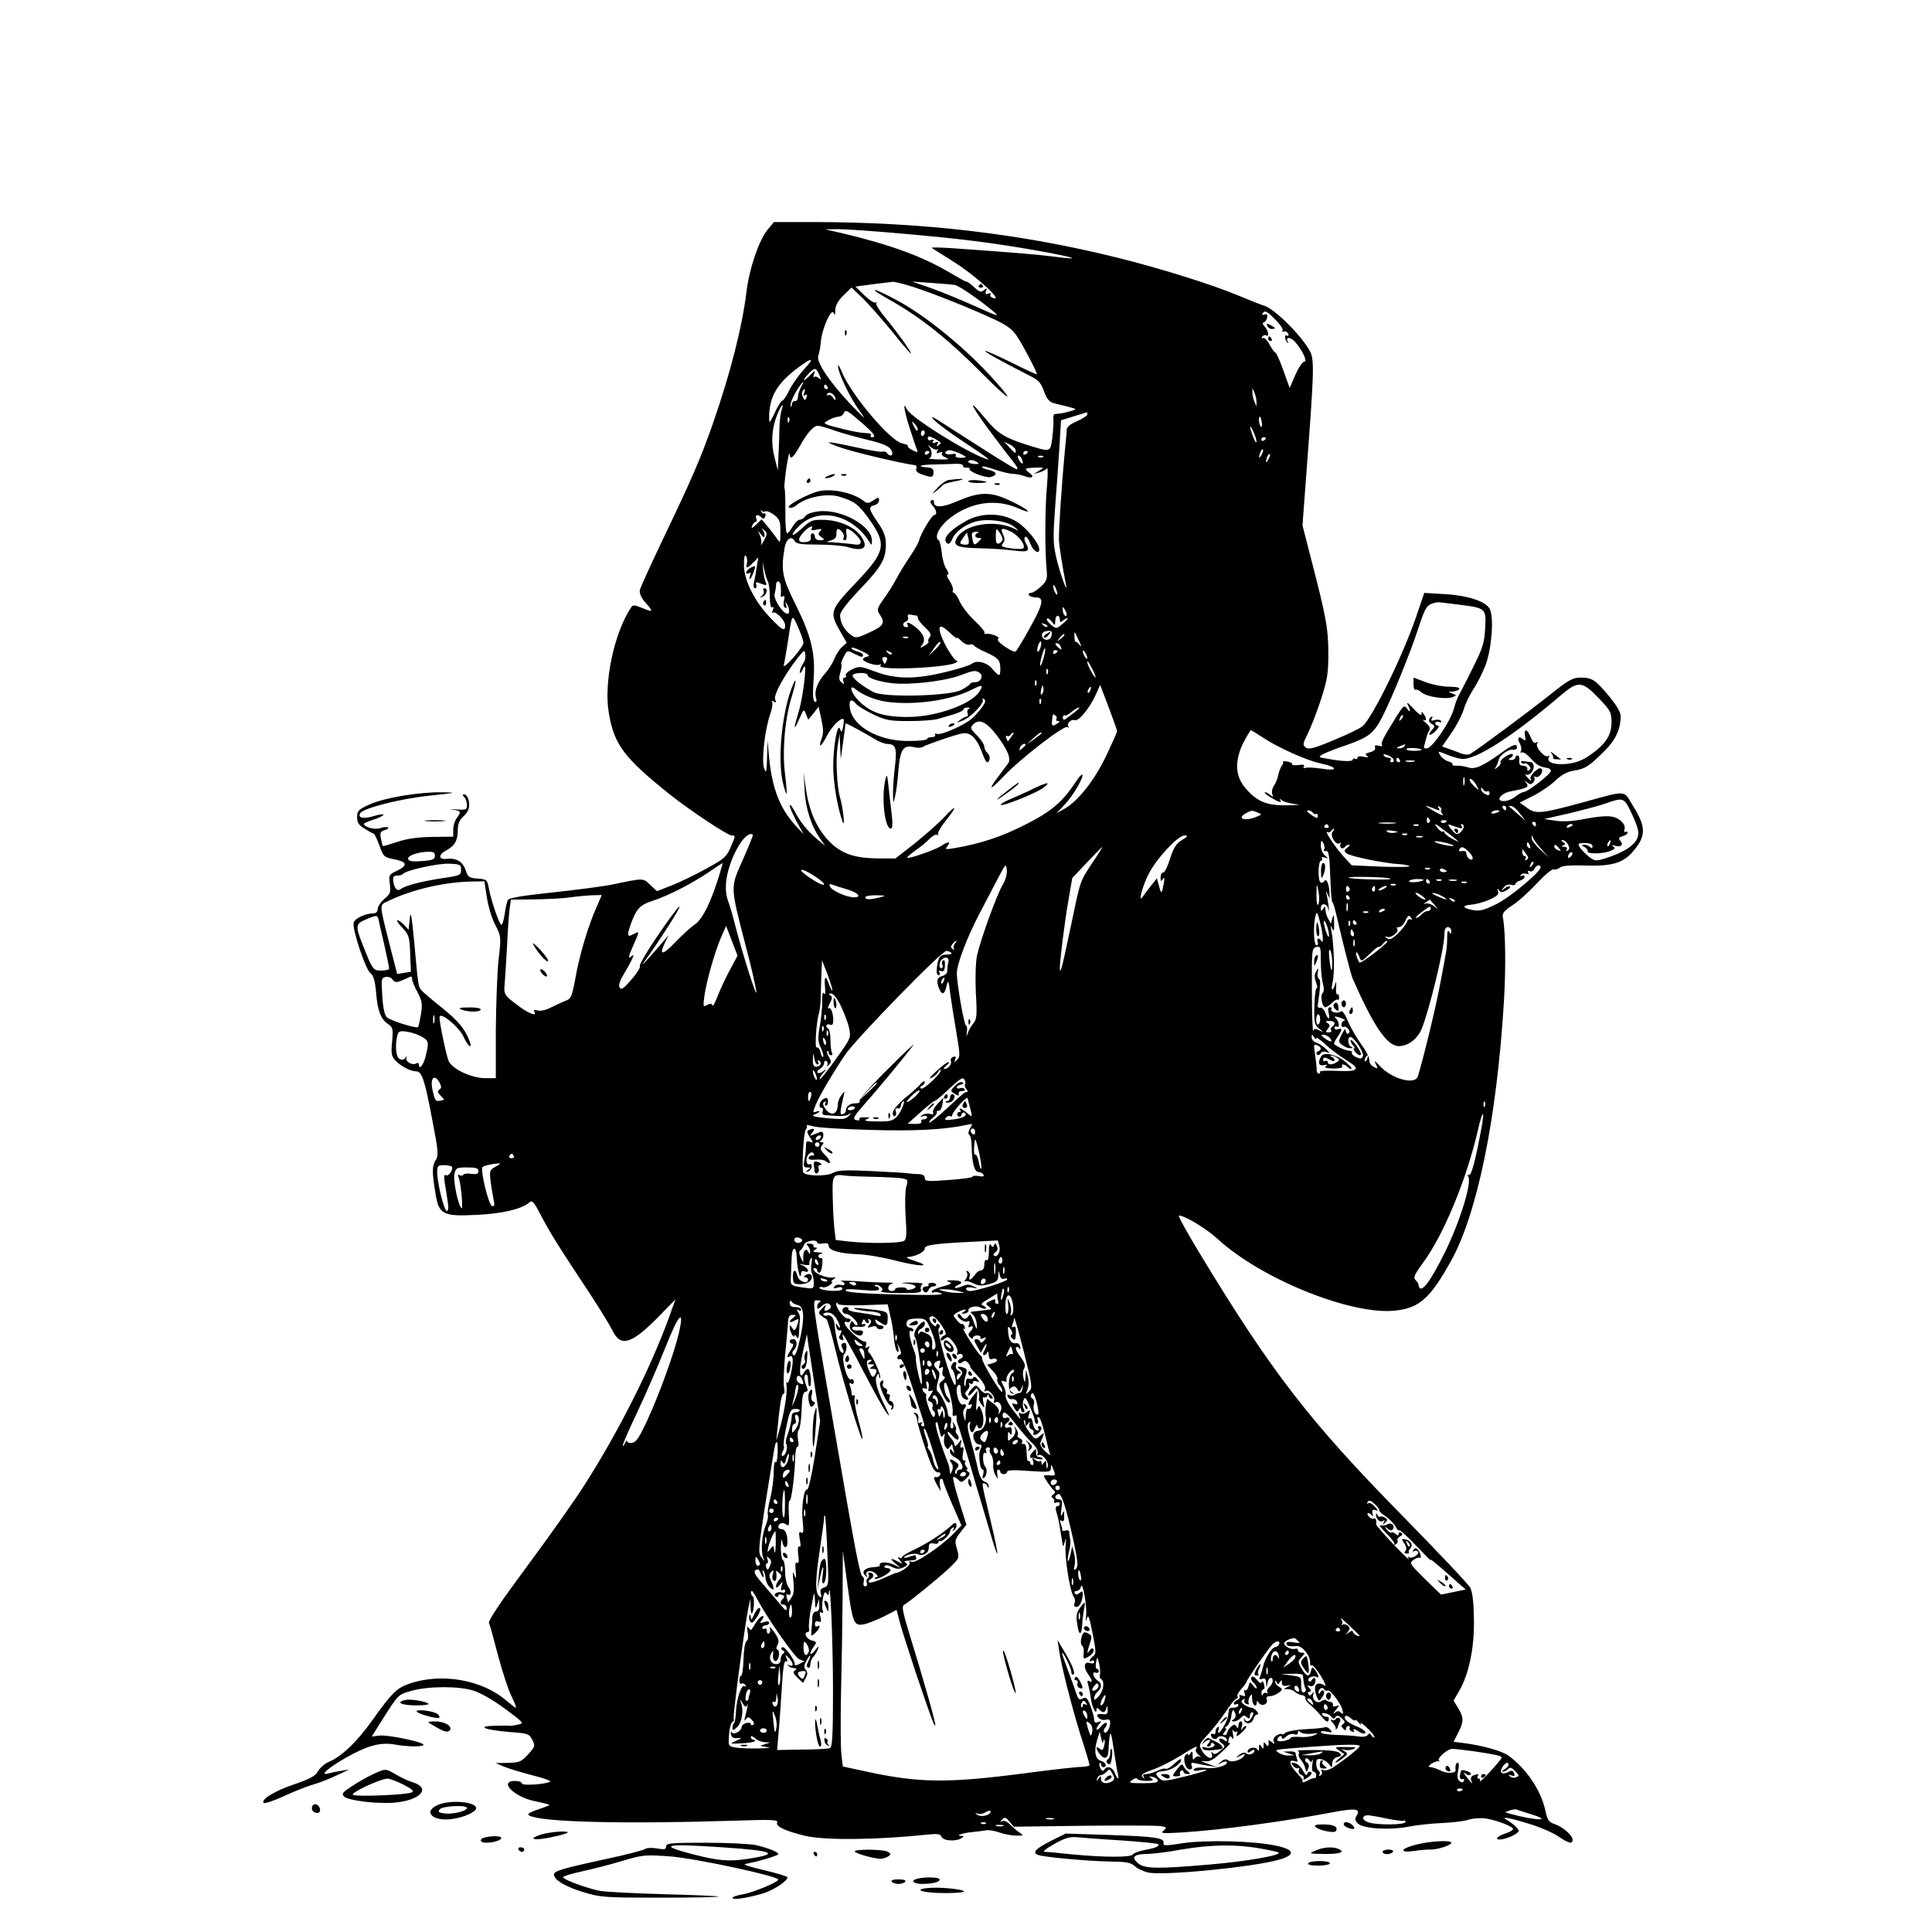 <svg version="1" xmlns="http://www.w3.org/2000/svg" width="1125.333" height="1125.333" viewBox="0 0 844 844"><path d="M335.2 100.5c-3.7 4.6-7.9 16.9-9.1 27-1.9 15.3-6.9 35.2-14.7 57.6-5.3 15.2-9.3 24.4-22.3 51.5-5 10.5-9.3 20-9.6 21.2-.2 1.5.6 3.4 2.7 5.7 3.4 3.9 3.2 4.1-1.9 2-2.9-1.2-3.8-1.3-4.5-.3-7.5 11.1-12.2 33.2-9.8 46.5 2.3 13.7 6.8 19.5 26.8 35.5 9 7.1 25.1 17.8 26.9 17.8 1.7 0 1.7 0-.6 5.3-1.7 4-2.9 5-10.6 9.2-4.7 2.6-11.5 5.9-15.1 7.3l-6.4 2.5-2.9-2.7c-3.2-3.1-2.7-3.1-16.6-.2-4.4.9-16.3 2.4-26.4 3.5-12.3 1.3-18.6 2.3-19.2 3.2-.4.7-1.1 3.5-1.4 6.1-.4 2.6-1 4.8-1.5 4.8-.8 0-4.5-10.6-5.5-16.2-.7-3.5-.9-3.7-4.9-4-3.7-.3-4.2-.6-5.2-3.7-1.2-3.7-4.1-5.4-8.3-4.9-3.6.4-3.7-1.8-.2-3.7 3.7-1.9 5.1-4.3 5.1-9 0-2.6.7-4.3 2.5-5.9 2.5-2.3 3.1-4.9 1.9-8-.3-.9-1.1-1.6-1.7-1.6-.7 0-.7.4.1 1.2.7.7 1.2 2.2 1.2 3.5 0 2-.4 2.2-4.7 1.9-2.7-.2-3.3-.1-1.5.1 3.6.5 3.8.9 1.7 3.7-.8 1.1-1.5 3.4-1.5 5v3.1l-9.3.1c-6.3.1-11.1.8-15.2 2.2-3.3 1.1-6.1 1.9-6.2 1.8-.2-.1-.6-1.6-.9-3.3-.5-2.6-.2-3.1 1.8-3.7 1.2-.4 1.8-.9 1.2-1.2-.6-.2-2.1-.1-3.4.4-2.2.8-7-.5-7-1.9 0-.3 1.8-1.1 4-1.8 2.1-.6 4.2-1.6 4.5-2.1.3-.5-1.6-.3-4.2.5-4.6 1.4-7.2.8-5.9-1.3 1.4-2.2 17.6-6.3 30.1-7.6 12.1-1.3 12.5-1.4 5.5-1.5-10.1-.1-25.3 2.4-31.7 5.4-4.7 2.1-5.3 2.7-5.3 5.5 0 2.3.7 3.5 3.3 5 1.7 1.1 3.5 2.1 4 2.2.4.2 1.5 2.6 2.5 5.3 1.7 4.8 2 5 6.5 5.9 5.6 1.1 6 2.6 1.1 5-3.5 1.6-3.6 1.9-3.1 5.8.5 3.6.2 4.3-2.4 6.5-1.6 1.4-2.9 3.3-2.9 4.4 0 1.2-.7 1.9-1.9 1.9-3.3 0-8 2.1-8.6 4-.8 2.5 5.2 20.7 7.4 22.2 1.3 1 1.9 3.2 2.4 8.3.6 8.1 2.1 11.8 5.3 13.9 2 1.4 2.2 2.1 1.7 7.6-.5 5-.3 6.4 1.3 8.1 2.3 2.6 6.7 4.9 9.1 4.9 2.6 0 3.8 3.5 7.1 21 2.7 13.7 2.8 15.8 1.6 17.7-1.7 2.7-1.7 5.3-.2 14.4 1.5 9.5 3.1 10.4 18.3 9.6 10.9-.5 19.3-2.5 22.6-5.3 1.4-1.3 2-.6 5.3 5.7 3.9 7.5 8 14 21.2 33.9 4.5 6.9 9 14.2 10 16.3 3.5 7.3 8.3 5.9 20-6l7.5-7.7-2.7 7.5c-7.8 21.7-21.8 49.7-36.8 73.2-4.4 7-15.9 23.2-25.4 36-11.5 15.5-17 23.7-16.6 24.7.4.8 2.2 7.3 4 14.3 1.9 7.1 4.5 15.1 5.9 17.8 1.3 2.7 2.2 4.9 1.8 4.9-.3 0-2.1-1.4-4-3-10.5-9.2-28.5-12.4-42.7-7.4-5.4 1.9-7.5 4.1-15.8 15.7-6.8 9.6-13.7 16.2-19.4 18.5-1.6.7-3.6 2.5-4.5 4-1.2 2.1-3.5 3.3-10.1 5.6-8.5 2.8-15 6.7-13.6 8.2.5.4 4.3-.9 8.5-2.8 4.3-2 9.6-4.1 11.8-4.8 4.5-1.3 8.4-2.9 13.5-5.3l3.5-1.7-3.5.6c-1.9.3-4.3.8-5.4 1.1-4.4 1.2-.4-2.3 7.6-6.9 9.4-5.3 15.1-6.8 21.3-5.7 5.4 1 12.5 1.1 12.5.1 0-1.2-15.7-4.5-19.4-4l-3.2.4 5.8-9.2c5.8-9.1 5.9-9.2 11.7-10.8 7.2-2 20.2-2.1 26.8-.1 3 .9 8.7 4.1 13.8 7.9 8.5 6.3 8.6 6.4 5.7 7-1.6.4-3.3.6-3.8.5-.5-.1-3.4-.1-6.4 0-8.2.2-4.3 1.8 6.3 2.7 8.3.6 8.9.8 10.2 3.4 1.4 2.7 1.3 3-1.8 6.4-3 3.3-3.9 3.6-8.8 3.7l-5.4.1 3.5 1.5c1.9.8 7.5 2.5 12.4 3.8 4.9 1.2 8.5 2.5 8 2.8-2 1.2-12.4 1.9-12.4.8 0-.6-1.3-1.1-3-1.1-7.4 0-.4 7.1 8.9 8.9 3.4.7 6.1 1.4 6.1 1.6 0 .2-2.3 1.1-5.1 2-3.7 1.3-4.8 2-3.7 2.6 5.2 2.9 40.5 3.8 88.6 2.3 17.8-.6 20.2-.5 19.7.8-.7 1.7 3.6 3.7 12.3 5.8 8.6 2 31.1 1.8 53.8-.6 4.1-.4 5.3-.2 5.7 1 .7 1.8 6.3 2.2 8.7.6 1.2-.8 1.2-1 .1-1-3 0-.1-1.1 4-1.6 2.4-.2 5.4-.6 6.5-.8 1.2-.3 3.9.2 6 .9 2.2.8 5.5 1.4 7.4 1.4 3.1 0 3.3-.1 1.6-1.2-1.1-.7-3-2.3-4.2-3.5-1.4-1.5-2.8-2.1-3.6-1.6-1 .5-1 .4 0-.7 1.1-1.2 1.6-1.1 3.2.9l1.9 2.2 30.3-.4c16.7-.2 31.8-.1 33.6.1 3 .5 3.1.6 1.5 2-1.6 1.2-.6 1.3 8.2.8 17.1-1.1 43.4-4.6 66.2-8.9 9.5-1.8 11.8-1.4 10 1.5-.9 1.5-.8 2.2.5 3.5 2.2 2.3 14.1 3 22 1.4 3.5-.7 10-1.4 14.6-1.6 4.6-.2 9.9-.8 11.9-1.5 1.9-.6 5.3-.8 7.4-.5 4.8.8 11.9 3.5 11.9 4.6 0 .5-1.6 1.4-3.5 2-1.9.6-3.5 1.6-3.5 2.1 0 1.2 4.8.1 7.8-1.7 2.1-1.4 2.1-1.5.5-3.3-1-1-2.7-2.3-3.8-2.9-3.4-1.9.3-1.3 9.4 1.5 4.7 1.4 10.5 3.9 12.8 5.5 4.6 3.1 6.3 3.5 6.3 1.5 0-1.9-4.1-5.5-7.7-6.8-2.7-.9-3.3-1.7-4.2-6-1.9-8.8-8.4-18.4-16.2-24-2.8-2-11-4.3-19.1-5.4l-4.8-.6 2-3.9c2.5-4.9 2.5-6.7 0-10.8l-2-3.3 2.5-4.3c4.2-7.3 6.6-18.6 6.4-31.1-.1-7.4-.6-11.9-1.6-13.9-.8-1.5-14.2-15.7-29.7-31.5-40.3-41-57-62.5-88.4-114.4-5.6-9.2-9.7-16.7-9.2-16.7 2.6 0 12 5.7 17 10.3 19.2 17.6 58.9 33.5 77.8 31.2 10.4-1.2 15-5.4 24-21.5 11.6-20.8 20.1-62.5 23.2-113.5.9-15 .7-31-.5-37-.3-1.5.7-2.7 4-4.9 2.5-1.5 7.2-5.8 10.6-9.4 3.4-3.7 6.8-6.6 7.6-6.4.8.2 2.1-.2 2.9-.9.9-.7 4.6-1 10.6-.8 11.6.4 16.6-1 20.8-5.7 6.2-7.1 6.3-10.9.3-20.5-4.2-6.9-2.1-6.8-22.1-1.3-18 4.9-20.4 5.1-24.1 2.3l-3.2-2.3 5.8-2.9c3.2-1.6 7.6-4.6 9.8-6.7 2.8-2.7 5.2-3.9 8.3-4.4 4.7-.7 6.5-1.9 13.4-8.8 4.6-4.6 6.8-9.4 6.8-15 0-1.7-1.8-4.7-5.1-8.7-6-7.2-7.4-8.1-12.6-8.1-3.2 0-5.2 1.1-13.3 7.6-8.4 6.7-31.2 23.7-34.8 25.8-.7.4-2.5.3-4-.3s-3.9-1.5-5.4-2l-2.8-1 4-5.8c2.2-3.1 4.6-7.7 5.4-10.3.7-2.5 2.7-6.6 4.3-9 1.7-2.5 4-7.2 5.3-10.5 2.7-7.4 3.7-20.8 1.8-24.5-1.8-3.4-9.9-6-20.4-6.5l-8.2-.5-3.6 10.6c-5.9 17.1-18.9 43.6-23.3 47.6-1 .9-6.7 3.7-12.6 6.1-8.5 3.6-11 4.2-12.2 3.3-1.5-1.1-1.4-1.7.8-6.1 1.4-2.8 4-9.5 5.8-15 2.8-8.8 3.2-11.3 3.2-20.5-.1-10.9-.9-15.1-7.7-41.5l-3.6-14 1.9-25.5c3.1-40.7 3.3-46.7 1.5-50.3-3.5-6.9-16.2-19.5-20.6-20.3-.7-.2-5.6-2.1-10.8-4.3-11.7-4.9-34.8-12.1-53.5-16.7C445.4 102 403 97.1 355.8 97h-17.7l-2.9 3.5zm58.3 1.5c26.2 2.3 39.8 4 60.3 7.6 16.1 2.9 19.7 4.2 6.5 2.5-7-.9-16.2-1.7-44.8-3.7-4.9-.3-8.8-.4-8.5-.1.3.2 4.6 2.9 9.5 6 9.2 5.7 21.8 17.1 17.7 16-1.2-.3-1.9-1-1.5-1.6.4-.6 0-.8-1-.4-1.2.4-1.4.2-1-1.1.6-1.4.4-1.5-.9-.4-1.2 1-2 .8-4.2-1.3-1.5-1.4-3-2.5-3.5-2.5-.4 0-3.3-1.6-6.5-3.5-12.4-7.4-26.2-12.5-47.6-17.6l-7.5-1.7 5.5-.1c3 0 15.4.8 27.5 1.9zm5.6 23.4c9.2 3 24.9 9.3 35 14 5.7 2.6 8.2 4.5 10.1 7.4 2.6 3.8 8.8 15.7 8.8 16.7 0 .2-5-2-11.1-5.1-6.1-3-11.3-5.3-11.5-5.1-.4.4 5.9 3.9 20.1 11.2 3.1 1.5 4.4 3 5.6 6.5 1.3 3.5 2.3 4.6 4.5 5.2 10.9 2.7 10.2 2.4 7.4 3.3-2.2.7-3.9 1.1-7.3 1.4-.4.1-.7 1.1-.5 2.3.1 1.3-.1 4.9-.5 8.1-.9 6.4-.5 6.3-11.2 3-9.6-3.1-12.9-5.1-17.9-11.3-2.8-3.3-5.2-6-5.4-6-1.1 0 4.8 8.5 18.1 25.6 1 1.3 1.5 2.4.9 2.4-.5 0-6-3.3-12.3-7.3-6.3-4-14.8-9.5-18.9-12.1-5.7-3.7-6.9-4.2-5-2.2 1.4 1.5 7 5.7 12.5 9.3 11.2 7.4 12.9 8.8 10 7.7-9.3-3.4-32.6-18.1-34.3-21.6-1.9-4-1.3.4 1.2 8.2 1.3 4.1 2.7 8.3 3.1 9.2.6 1.5.4 1.6-1.8.5-1.4-.6-2.3-1.5-2.1-1.8.2-.4-.9-.9-2.5-1.2-5.2-1.1-22-20.9-26.3-31.1-.9-2.3-1.7-3.5-1.7-2.8-.2 2.6 5.1 13.7 9 19.1 3.7 5.1 3.3 4.8-3.9-2.7-9.1-9.7-14.8-18.3-13.7-20.9.4-1 .9-3.7 1.1-6.1.5-5.7 4.6-14.9 5.6-12.4.5 1.2.7.8.7-1.4.1-2.1 1.2-4 3.6-6.4l3.5-3.4 5.1 4.9c2.8 2.8 8.6 9.4 13 14.8 4.3 5.4 7.9 9.5 7.9 9.2 0-1-5.9-9.2-11-15.4-2.7-3.2-4.6-6.2-4.2-6.6.4-.5.3-.6-.3-.3-.5.3-2.8-1.1-4.9-3.2l-3.9-3.8 7.4-1c4.1-.5 8.1-1 9-1.1.9 0 5 1 9 2.3zm18.1-.9c1.9.4 11.2 6.8 17.3 12 2.4 2 .6 1.4-8.2-2.6-6.2-2.8-15-6.4-19.5-8l-8.3-2.9 8.4.6c4.6.3 9.2.7 10.3.9zm140.1 15.3c2.1 2.1 3.4 4.2 3 4.6-.5.4-.2.6.6.4.7-.2 1.6.3 1.9 1.1.2.8 0 1.1-.6.7-1.2-.7-1 2 .3 3.1.4.4.5.3.1-.4-1.2-2.2 1.1-2.2 3.1 0 3.2 3.5 5.6 8.7 4.1 8.7-.8 0-2.5 2.6-3.9 5.7l-2.5 5.8-2.8-7.8c-1.5-4.2-3.1-7.7-3.5-7.7-.3 0-1.5-1.6-2.5-3.5s-2.3-3.2-2.9-2.8c-.6.3-.7.1-.3-.6.4-.6 1.2-.9 1.7-.6 1.5 1 1-2.2-.6-3.8-1-1.1-1.1-1.7-.3-1.9.6-.2 1.2-1.2 1.4-2.2.2-1.2-.2-1.6-1.2-1.2-.9.3-1.2.1-.9-.4 1-1.6 1.9-1.2 5.8 2.8zm-206.2 21.7c-2.2 2.4-5.1 6.5-6.3 9-1.2 2.5-2.6 4.5-3 4.5-.5 0-2 2.4-3.3 5.2-2.3 4.8-2.5 5-2.5 2.3 0-9.3 3.5-15.1 12.9-22.1 6.3-4.6 7.1-4.2 2.2 1.1zm6.8 2.2c1 2.2 1 2.5-.2 1.5-.8-.7-1.7-.9-2.1-.5-.4.4-.4-.1 0-1.2.6-1.8.5-1.8-1.5.2-1.2 1.3-2.5 2.3-2.8 2.3-.4 0 .4-1.1 1.7-2.5 2.9-3.1 3.4-3.1 4.9.2zm-8 5.5c-.7 1.2-1.3 3.1-1.3 4.3-.1 1.1-.7 1.9-1.4 1.7-.7-.1-1.2.6-1.3 1.5 0 1-.3 1.3-.5.6-.3-.7.7-3.3 2.1-5.8 2.7-4.5 4.6-6.4 2.4-2.3zm11.6-.2c.3.5.1 1-.4 1-.6 0-1.1-.5-1.1-1 0-.6.2-1 .4-1 .3 0 .8.4 1.1 1zm-10.2 2.7c-.4 1.1-.3 1.4.5.9.8-.5 1-.2.5 1-.5 1.5-.7 1.5-1.5 0-.5-.9-.6-2.1-.3-2.6 1-1.6 1.5-1.2.8.7zm197.6 3.8v2l-.9-2c-.5-1.1-.9-2.9-.9-4v-2l.9 2c.5 1.1.9 2.9.9 4zM365 174.4c0 .6-.5.3-1.1-.7-.6-.9-1.5-1.4-2.1-1.1-.7.4-.8.2-.4-.5.9-1.4 3.6.3 3.6 2.3zm-23.6 4.8c-.4 1.3-.8 4.5-.9 7.3 0 2.7-.2 8.1-.4 12l-.3 7-1.4-5.5c-1.7-6.3-1.3-12.8 1.1-18.8 1.8-4.4 3.2-5.8 1.9-2zm35.3 5.7c5.2 4.6 6.3 6.1 4.2 6.1-.5 0-.8-.4-.4-.9.3-.5-.7-.9-2.2-.9-1.6 0-5.7-.7-9.3-1.6-9.9-2.5-9.9-2.5-7-4.1 1.4-.8 3.3-1.4 4.3-1.5 1 0 2-.7 2.3-1.5.7-1.8 1.4-1.4 8.1 4.4zM475 181c0 .6-2 1.9-4.5 3-2.9 1.2-4.5 2.6-4.5 3.7 0 1-.5 6.1-1 11.3-1.1 11.4-2.5 32.3-2.4 36.5 0 2.6 1.4 11.4 3 19.5 1.2 5.8-2.4-4-4.1-11.1-1.5-6.5-1.5-9.2-.6-21.9.6-8 1.5-19.9 1.9-26.5l.7-11.9 5.5-1.7c3-.9 5.6-1.7 5.8-1.8.1-.1.2.4.2.9zm-130.3 3.2c-.3.8-.6.5-.6-.6-.1-1.1.2-1.7.5-1.3.3.3.4 1.2.1 1.9zm206.5.3c.3 1.3.1 2.2-.3 1.9-.9-.5-1.3-4.4-.5-4.4.2 0 .6 1.1.8 2.5zm-150.3 3.4c-.2.6-1-.2-1.7-1.7-1.1-2.5-1.1-2.5.4-1 .9.9 1.5 2.1 1.3 2.7zm-36.3.2c3.2 1.1 9.7 2.9 14.3 4 8.1 2 10.3 3.1 10.9 5.7.3 1.5-1.4 1.6-2.3.1-.4-.6-1.2-.8-1.9-.6-.7.3-5.9-.6-11.7-1.9-13.3-2.9-15.2-2.9-6.4.2 5.7 2 27.4 7.1 32.2 7.6.6.1.9.7.6 1.4-.5 1.4.6 2.2 4.5 3.3 2.4.7 2.8.5 3-1.3.1-1.7-.5-2.2-2.5-2.4-5.3-.4-3.5-1.2 3-1.3 3.7-.1 8-.2 9.6-.3 1.6 0 2.9.3 2.8.9-.1.5.6.9 1.6.8 1 0 1.6.1 1.3.4-1.1 1.1 6.8 4.2 9.1 3.7 3.2-.8 2.9-2.3-.7-3.1-1.6-.3-3-.9-3-1.3 0-.5 2.5 0 5.5 1.1 3 1 6.6 1.9 7.9 1.9 1.4 0 3.7.5 5.2 1 3.2 1.3 4.6.3 2.1-1.4-2.4-1.9-2.2-2.1 2.5-2.3 4.2-.1 4.2-.1 1.8 1.3l-2.5 1.5 2.5-.7c1.4-.4 2.9-1.2 3.3-1.8.5-.6.5 2.7.1 7.4-.9 9.1-1 28.3-.2 36.5.4 4.4.2 5.2-2.4 7.7-1.6 1.5-3.6 2.8-4.4 2.8-.8 0-1.2.4-.9 1 .3.5 1.7 1 3.1 1 3.1 0 3.1 2.1-.1 8.5-3 5.8-7.8 14.1-8.8 15.1-.4.4-2.5-.6-4.7-2.1-2.6-1.8-3.7-3.1-2.9-3.5 1.1-.8-3.7-2.5-5.6-2.1-.5.2-.7 0-.4-.4.4-.3-1.5-2.7-4.2-5.2s-5.6-6.3-6.6-8.4c-.9-2.2-2.1-3.9-2.6-3.9s-.7-.6-.4-1.3c.2-.6-.5-2.4-1.5-4-1.1-1.5-1.4-2.7-.8-2.7.6 0 .4-1-.6-2.5-.9-1.3-1.8-4.6-2-7.2-.3-2.6-.9-5-1.3-5.3-2.3-1.3.4-6.3 5.3-10 8.9-6.7 19.8-8.2 29.3-4 7.2 3.2 4.8.6-2.9-3-8.9-4.3-13.5-4.3-23.2-.2-6.9 3-10.6 3.2-10.6.5 0-.8-.5-1.1-1.1-.8-.7.5-.5 1.3.5 2.4 1.8 1.9 2.1 4.1.7 4.1-1 0-6.1 8.5-6.6 11.1-.2 1-2.1 4.3-4.3 7.5-2.2 3.3-4.7 7.5-5.7 9.4-1 1.9-3.3 5.7-5.2 8.3-3.3 4.7-3.4 5-1.8 7.4 2.3 3.5 1.4 4.9-5.1 7.8-5.3 2.4-5.7 2.4-7.9.7-2.7-2-4.5-5.3-4.5-8.5 0-1.4 3.2-5.5 8.6-11.2 9.4-9.8 11.4-13.2 11.4-19.7 0-3.3-.8-5.6-3.5-9.5-4.1-6-4.2-6.9-1.5-7.6 1.1-.3 2-1.2 2-2.1 0-1.5-.2-1.5-2.5 0-2.1 1.4-2.8 1.4-4.1.3-4.1-3.3-12.6-5.4-18.7-4.5-4.7.7-16 6.7-13.9 7.4.7.2 2.1-.2 3-1 4.2-3.6 13.5-5.5 18.9-3.8 6.6 2 8.3 3.3 12.7 9.4 8.2 11.5 7.6 14.4-5.6 28.3-11.2 11.8-11.5 12.7-6.9 20.9l3 5.2-2 1.8c-1.2 1-2.7 3.4-3.5 5.4-.8 1.9-2.5 4.6-3.8 6-3.4 3.9-4.9 7.6-4.2 10.5.5 1.9.3 2.5-.5 2-.8-.6-.9-3.3-.5-9.4.9-11.5-1-19.4-8-33.3-5.6-11.2-6.3-14.7-4.7-24.1.6-4.2 3-6 4.4-3.4.7 1.3 2.8 1.6 10.2 1.6 5 0 10.8.5 12.7 1 7.3 2.3 9.7.4 6.1-4.7-2.8-4-9.4-6.9-16.1-7.1-5.1-.1-5.9.2-9.4 3.5-2.1 1.9-4 3.3-4.3 3-.3-.3 1-2.1 3-4 8.4-8.2 23-4.8 30.4 7 1.1 1.8 1.2 1.8 1.2-.3.2-6.5-13.5-14.1-23.3-12.9-2.9.3-5.3 1.2-5.8 2.1-.5.8-1.5 1.5-2.3 1.5-.8 0-2.2 1.3-3.2 3-.9 1.6-2.1 3-2.5 3-.4 0-.8-4.3-.7-9.5 0-5.2-.1-9.8-.4-10.2-.2-.4.2-4.4.8-8.8.7-4.4 1.3-7.2 1.4-6.3.2 3 1.5 2 4.5-3.3 3.3-5.9 6-8.9 7.9-8.9.8 0 4 .9 7.3 2.1zm184.3 4.9c0 .8-.7-.1-1.4-2-1.8-4.6-1.7-6.4 0-2.5.8 1.6 1.4 3.7 1.4 4.5zM404 188.9c0 .6-.4 1.2-.8 1.5-.5.3-.9-.1-.9-.9s.4-1.5.9-1.5c.4 0 .8.4.8.9zm7 4.6c0 .2-.5.7-1.2 1.1-.7.5-.8.3-.3-.6.6-1 .4-1.2-.9-.7-1.1.5-1.5.3-1-.5.5-.7.2-.9-.8-.6-.8.4-1.5 0-1.5-.7 0-1.1.6-1.1 2.9.1 1.5.8 2.8 1.6 2.8 1.9zm142-2.1c0 .3-.4.8-1 1.1-.5.3-1 .1-1-.4 0-.6.5-1.1 1-1.1.6 0 1 .2 1 .4zm-109.3 5.3c0 1.7 0 1.7-2.7-1.2l-2.3-2.5 2.5 1.2c1.3.7 2.5 1.8 2.5 2.5zm-34.2-.4c.4-.5.4-.2 0 .6-.6 1.1-.4 1.3.9.8 1-.4 1.5-.3 1.1.3-.4.6.4 1.4 1.7 1.9 1.8.7 1.1.9-3 .8-3-.1-4.9-.3-4.3-.5 1.5-.5 1.4-3.5-.1-5.2-.7-.8-.4-.7.8.3 1.1.9 2.4 1.4 2.9 1zm12.4 3.3c.2.2-.8.4-2.3.4-1.6 0-2.5-.4-2.1-1 .4-.7-.3-.9-1.9-.6-2.6.5-3.7-.9-1.3-1.7 1-.4 6.1 1.6 7.6 2.9zm129.2-.9c-1.2 2-1.4 1.4-.5-1.2.4-.9.9-1.4 1.1-1.1.3.2 0 1.3-.6 2.3zM406 197.4c0 .3-.4.8-1 1.1-.5.3-1 .1-1-.4 0-.6.5-1.1 1-1.1.6 0 1 .2 1 .4zm43 0c0 .3-.4.8-1 1.1-.5.3-1 .1-1-.4 0-.6.5-1.1 1-1.1.6 0 1 .2 1 .4zm105.1 3.3c-1.2 2-1.4 1.4-.5-1.2.4-.9.9-1.4 1.1-1.1.3.2 0 1.3-.6 2.3zm-107.7-.1c.9 2.4.2 2.6-1.2.4-.7-1.1-.8-2-.3-2s1.2.7 1.5 1.6zm9.3-1c-.3.3-1.2.4-1.9.1-.8-.3-.5-.6.6-.6 1.1-.1 1.7.2 1.3.5zm-28.8 2.3c1 .7.7.9-1.2.8-1.5-.1-2.7-.5-2.7-1 0-1 2.2-.9 3.9.2zm-92.5 21.5c.7-.3 2.4.5 3.9 1.6 2.3 1.9 2.7 2.9 2.6 7.3 0 5.2 0 5.2-1.7 2.7-.9-1.3-2.8-3.7-4.1-5.3l-2.4-2.8-2.4 2.3c-1.8 1.7-2.3 1.8-1.7.5.3-.9 1-1.7 1.5-1.7.4 0 .6-.7.3-1.5-.7-1.7.7-2 2.3-.4.7.7 1.2.6 1.6-.5.4-.9.1-1.5-.5-1.3-.6.1-1.2-.4-1.3-1.1-.2-.7-.1-.8.1-.3.3.6 1.1.8 1.8.5zm-.7 12.8c-1 1.8-1.5 2.5-1.2 1.5.3-1 0-2.8-.6-4-1-2.1-1-2.1.5-.3 1.2 1.5 1.6 1.6 1.6.5 0-.8-.4-2-1-2.7-.5-.7-.2-.5.7.3 1.6 1.4 1.6 1.7 0 4.7zm20.8-5.2c-.4.7.3.8 2.2.4 2.3-.5 2.6-.4 1.6.6-1 1.1-.9 1.6.5 2.6 1.6 1.2 1.5 1.3-.5 1.4-1.4 0-2.3-.6-2.3-1.5 0-.8-.5-1.5-1-1.5-.6 0-1 .8-.8 1.7.2 1.3-.5 1.9-2.4 2.1-3.4.4-3.6-1.3-.6-4.5 2.2-2.3 4.5-3.2 3.3-1.3zm13.5 1.5c.6.8.9 1.9.5 2.5-.3.5-.1 1 .6 1s.9-1 .7-2.5c-.3-1.4-.2-2.5.2-2.5 1.6 0 6 4.2 6 5.7 0 1.3-.8 1.5-4.6.9-2.6-.3-6.1-.6-7.8-.7-2.9-.1-3-.1-.6-.8 1.7-.5 2.5-1.4 2.4-2.9-.1-2.5.8-2.8 2.6-.7zm-41.7 13.6c-.7 2.5.1 2.4 2.8-.4l2.2-2.2-.7 4c-.3 2.2-.8 5.2-1.2 6.7-.4 1.8-.2 2.8.5 2.8.5 0 .8-.7.5-1.5-.5-1.3-.2-1.4 2.1-.5 2.4.9 2.6.8 2-.7-.5-1-.9-3.4-1.1-5.3l-.3-3.5.8 3.5c.4 2 1.1 4.2 1.5 4.9.5.8.9 3.8.9 6.7 0 3.2.4 5.1 1 4.7.7-.4.8.1.3 1.3-.4 1-.4 1.5 0 1.1 1.1-1.1 5.4 3.3 5.4 5.5 0 2.8-1.2 2.2-6.2-3-7-7.2-11.8-16.6-11.8-23.3 0-3.4.3-4.9.9-4 .5.7.6 2.2.4 3.2zm14.8 10.1c.1 1.3.1 2.9 0 3.7-.2.7.3 1 .9.6.7-.4.9.1.5 1.8-.4 1.4-.2 2.8.4 3.1.7.5.9 0 .5-1.1-.5-1.7-.5-1.7.6 0 .6 1 .9 2.5.6 3.4-1 2.4-6.9-5.5-6.2-8.2.3-1.1.6-2.8.6-3.8 0-2.5 2-2.1 2.1.5zm120.8 3.3c0 .5-.4.3-.9-.5s-.9-2.2-.9-3c0-1.6 1.7 1.6 1.8 3.5zm175 4.6c12.2 1.5 12.4 1.6 11.9 10.3-.3 6.1-1 8.5-5 16.6-2.6 5.2-5.3 10.6-6.1 12-.9 1.4-2 4.4-2.6 6.7-1.4 5.3-9.1 16.7-11.6 17.2-1.5.2-1.7-.1-1.1-2 .4-1.3.8-2.9.9-3.4.2-.6.6-1.6 1.1-2.4.6-.9.1-2-1.5-3.3-1.3-1.1-1.8-1.7-1.1-1.3 1.4.7 1.6-.4.2-2.5-.9-1.3-1-1.3-1 0 0 .9-1.5-.2-3.6-2.5-1.9-2.2-3.1-3-2.5-1.8 1.5 3 1.4 4.1-.2 1.9-1.2-1.7-1.6-1.4-4.4 3-6.2 10-7.3 12.1-6.5 12.9.4.4-.3.6-1.5.3-1.5-.4-2-.2-1.6.8.3.8-.5 1.6-2.2 2-2 .5-2.4.9-1.3 1.6.9.7.4.8-1.4.4-1.7-.4-2.8-.2-2.8.4 0 .6-.4.8-1 .5-.5-.3-1-.2-1 .3 0 1-4.3.9-10.9-.3-4.4-.7-4.4-.8-2-2.1 1.3-.7 5.9-2.5 10.1-3.9 9.6-3.3 12.1-5.3 15.7-12.4 4.3-8.5 12-27.4 15.7-38.6 3.2-9.9 3.7-10.5 8.4-11.4.3-.1 4.3.4 8.9 1zM466 268.2c0 1.9-1.6.5-1.7-1.4-.2-1.8 0-2 .7-.8.5.8 1 1.8 1 2.2zm-65.7.7c.4.1.7.6.7 1.2s1.4 2.4 3.1 4c2.4 2.2 2.9 3.2 2 4.3-.6.7-.8 1.5-.5 1.9.3.3-.5 1.1-1.8 1.8-2 1.1-2.1 1-1.1-.2 1.8-2.2 1-4.7-2.2-7.5-2.8-2.4-5.1-3.2-4-1.4.3.5.2 1-.4 1-1.8 0-2.1-1.8-.5-2.4.9-.3 1.4-1.2 1.1-2-.4-.9 0-1.3 1.1-1.1.9.2 2 .4 2.5.4zm-49.3 12c-.1.9-2.1 3.8-4.6 6.6-2.7 3-4.3 4.2-4 3 .3-1.1 1-5.2 1.6-9 2.1-14 1.9-13.7 4.6-7.6 1.3 2.9 2.4 6.1 2.4 7zm112-10.3c0 1.4.3 1.4 1.5.4.9-.7 1.7-1.1 1.9-.9.2.2-.9 1.4-2.3 2.5-2.6 2.2-2.7 2.2-5 .3-1.3-1.1-2.1-2.2-1.7-2.6.3-.4 1.3.2 2.1 1.3 1.4 1.8 1.4 1.8 1.5-.4 0-1.2.5-2.2 1-2.2.6 0 1 .7 1 1.6zm-5.5 3.2c-.3.3-1.1 0-1.8-.7-.9-1-.8-1.1.6-.5 1 .3 1.5.9 1.2 1.2zm-39.5 4.9c0-.4.9.2 2.1 1.4 1.1 1.1 2.7 1.8 3.4 1.5.8-.3 1.7-.1 2 .4.3.5 2.7 1.9 5.3 3 5.3 2.4 6.2 3.4 6.2 7.2 0 3.5-.5 3.5-3.5 0-2.4-2.9-6.9-4-9-2.2-.7.6-5.7 2.2-11.1 3.5-13.3 3.3-22.1 3.3-31-.1-6.5-2.4-7-2.5-10.2-1-1.8.9-3 2.1-2.7 2.6.3.6.1 1-.5 1-.7 0-.9.7-.6 1.6.5 1.4.4 1.5-.8.5-1.1-.9-1.2-2-.5-4.3.5-1.8.7-3.4.4-3.6-.2-.3.3-1.8 1.1-3.3 1.4-2.8 1.5-2.9 4.4-1.4 3.4 1.7 4 1.8 4 .6 0-.5-1.1-1.2-2.5-1.5-1.4-.4-2.5-1-2.5-1.5s2 .1 4.4 1.3c3.2 1.5 3.9 2.2 2.5 2.4-1 .2-1.9.7-1.9 1.2 0 1.2 6 3.1 7.3 2.3.6-.3.7-.1.3.5-1.4 2.4 31.6.8 33.4-1.6.3-.4.4-.6.1-.5-.7.4-4.2-4.7-6.2-9.2-2.7-6.1-1.6-7.5 2.7-3.4 1.9 1.8 3.4 3 3.4 2.6zm41.3-.8c-.6 2.2-3.7 2.1-4.1-.2-.2-.8.5-1.7 1.5-1.9 2.5-.6 3.2-.1 2.6 2.1zm12.1 2.1c1.1 2.3 1.2 2.9.3 1.8-.8-1-1.6-1.6-1.8-1.4-.2.3-.5-.7-.5-2-.2-3-.1-2.9 2 1.6zm-6.4-2.6c0 .2-.8 1-1.7 1.7-1.6 1.3-1.7 1.2-.4-.4 1.3-1.6 2.1-2.1 2.1-1.3zm-68.3 1.2c-.3.3-1.2.4-1.9.1-.8-.3-.5-.6.6-.6 1.1-.1 1.7.2 1.3.5zm11.8 5.2l-2.8 2.7 2.3-3.3c1.2-1.8 2.5-3.1 2.8-2.7.3.3-.7 1.8-2.3 3.3zm46-.8c-.4 1.2-.9 1.9-1.2 1.7-.3-.3-.2-1.5.2-2.7.4-1.2.9-1.9 1.2-1.7.3.3.2 1.5-.2 2.7zm8.9-.4c.5 1.4.4 1.5-.9.4-1.7-1.4-1.9-2-.6-2 .5 0 1.2.7 1.5 1.6zm-7.5 4.8c-.6 2.1-1.2 3.6-1.4 3.4-.3-.2 0-2.1.6-4.2s1.2-3.6 1.4-3.4c.3.2 0 2.1-.6 4.2zm-104.7 1.9c-1.2 1.6-2.3 4.7-1.6 4.7.2 0 .9-1 1.4-2.3 1.8-4 0 12.3-2.1 19.2-2.4 7.9-2.3 8.9.3 3.1 1.9-4.4 2-4.4 2.9-2l1 2.4 2.3-2.8 2.2-2.9 1.2 5.5c.9 4 1 6.2.2 8.3-1.8 4.7-.3 4 2.3-1.2 2.2-4.1 6.2-8.1 7.2-7.1.2.2.1 1.6-.2 3.3-.5 2.5-.7 2.7-1.3 1-1.1-3.1-3 7.2-3 16.3 0 7 1.8 17.9 4.1 24.2 1.2 3.2.2-6.1-1.1-10.5-1.4-4.9-2-16.6-1.1-22.5l.9-5.5.2 5.5.3 5.5.9-6.5c.5-3.6 1-7.1 1-7.8.1-.6.2-1.2.3-1.2.5 0 9.5 4.9 12.5 6.8 1.9 1.2 4.5 2.2 5.6 2.2 3.7 0 4.3 1.9 3.4 9.5-.5 3.9-.9 9.2-.9 12 .1 4.8.1 4.9.9 1.5.5-1.9 1.2-7.2 1.5-11.8.8-9.1 2.2-11 7.2-9.7 1.4.3 3 .2 3.6-.3.7-.5 5.1-2.1 9.9-3.7 8.2-2.7 8.8-2.7 11.2-1.2 1.5 1 3.3 3.8 4.3 6.7 1 2.7 2.1 5 2.4 5 1.5 0 1.7-2.9.3-4-.8-.7-1.4-2-1.4-2.8 0-.9-1.4-3.1-3.2-4.9-3-3.1-3.1-3.4-1.6-4.9 2.6-2.6 5.9-1 10.6 5.3 4.5 6 6 9.9 4.6 11.8-.5.7-2.4 3.1-4.1 5.5-4.9 6.4-4 6.6 2 .3 7.1-7.6 26.5-22.6 28-21.7.7.4.9.4.5-.1-1.1-1.2 1.1-3.5 2.6-2.9 1.7.7 6.3-4.8 9.1-10.7l2.1-4.7 3.7 9.7c2 5.3 3.7 10 3.7 10.5s-2.2 5.4-4.9 11.1c-5.2 10.7-12.2 19.5-18.2 22.9l-3.4 1.9 3.7-3.9c3.7-3.9 8.4-12.1 7.6-13-.3-.2-1.7 1.3-3 3.4-5.8 8.7-10.5 12.7-22 18.5-10.4 5.3-19.6 8.3-30.8 10.2-4 .7-4.3.6-3.1-.9 1.7-2 .3-2.1-2.5-.2-2.3 1.7-14.4 5.9-15 5.3-.3-.2 1.3-1.6 3.4-3.1 2.2-1.5 5-3.8 6.2-5.1 1.3-1.3 2.8-2.2 3.4-1.8.6.3.8.3.4-.2-.4-.4 1-3 3.2-5.8 5.5-6.8 5-7.7-.7-1.5-2.7 2.8-8.5 7.9-12.9 11.4l-8.2 6.4h-6.8c-11.3 0-17.1-2.1-22.6-7.9-5.3-5.8-8.4-13-9.8-22.9l-.9-6.7.4 7.5c.3 7.9 2.9 15.9 6.8 21.4l2.2 3.1-3.3-2.7c-4.4-3.7-7.5-7.5-10-12.3-1.2-2.2-2.1-3.4-2.2-2.6 0 .8 1.4 3.9 3 7l3.1 5.6-3.7-4c-6.7-7.4-10.1-16.1-11.4-29.5l-.7-7.5-.2 7.5c-.2 6.6-.4 7.1-1.3 4.6-1.2-3.3.3-16.9 2.7-23.7.8-2.3 1.2-4.6.8-5.2-.4-.6-.1-.7.7-.2 1 .6 1.2.4.6-1-.7-1.9 3.8-10.2 9.8-18 2.9-3.6 3.1-3.8 3.4-1.7.2 1.3-.1 2.8-.6 3.5zm38.3-3.5c-.3.3-1.1 0-1.8-.7-.9-1-.8-1.1.6-.5 1 .3 1.5.9 1.2 1.2zm72.5-1.4c0 .3-.4.8-1 1.1-.5.3-1 .1-1-.4 0-.6.5-1.1 1-1.1.6 0 1 .2 1 .4zm13 3.1c0 .5-.5.3-1-.5s-1-2-1-2.5c0-.6.5-.3 1 .5s1 1.9 1 2.5zm-87.6 1c-.4.8-.7 1.5-.9 1.5-.2 0-.5-.7-.9-1.5-.3-.9 0-1.5.9-1.5s1.2.6.9 1.5zm90 4.2c.9 1.8 1.4 3.3 1.2 3.3-.6 0-3.6-5.5-3.6-6.6 0-1.1.5-.3 2.4 3.3zm-19.7 1.5c-.3.8-.6.5-.6-.6-.1-1.1.2-1.7.5-1.3.3.3.4 1.2.1 1.9zm-29.8-.3c1.9 1.2.6 4.1-1.8 4.1-1.1 0-2.1.3-2.3.7-.1.5-1.9 1.6-3.8 2.7-5 2.7-33.5 3.4-38.3 1-5-2.6-9.8-6.4-9.2-7.5.8-1.2 6.5-1.2 6.5 0 0 1.3 4.9 2.9 11 3.6 7.5.8 22.3-.9 29-3.3 6.4-2.4 7-2.5 8.9-1.3zm24.8 5.3c-.3.8-.6.5-.6-.6-.1-1.1.2-1.7.5-1.3.3.3.4 1.2.1 1.9zm-24.9 3c-3.6 5.5-18.7 10.9-30.7 11-11.1.1-16.8-1.8-22.2-7.3-3.3-3.4-4.2-7.3-1.1-4.8 2.9 2.5 9 4.9 13.7 5.5 12.1 1.6 28-.7 37-5.3 4.7-2.4 5.3-2.2 3.3.9zm27.4 1c-.6.6-.7 0-.4-1.9.5-2.1.7-2.3 1-.9.2 1 0 2.2-.6 2.8zm243.1 1.7c5.3 5.5 5.7 6.3 5.7 10.7 0 5.6-2.7 9.7-9.6 14.4-3.1 2.2-6.1 3.3-9.9 3.7-5.6.6-9.2-.8-7.8-3 .3-.5.2-.7-.4-.4-1.5.9-5.7-3.9-4.8-5.4.5-.8.4-1-.4-.5s-1.6-.3-2.4-2.3c-1.4-3.7-3.1-4.1-2.5-.6.4 2.1.3 2.3-.9 1.4-1.9-1.6-2.7-.5-1.3 2 .6 1.2.8 2.7.4 3.3-.4.6-.3.8.3.5.6-.4 2.4.8 4 2.6 2.8 3 3.8 3.6 7.3 4.2.8.1 1.5.7 1.5 1.3 0 1.3-10.1 9.2-11.9 9.2-.6 0-2.2.9-3.6 2-4 3.1-9.5 2.3-5.7-.8.7-.6 2.4-1.3 3.7-1.5 7.2-1.4 8.1-1.9 6.8-3.6-1.1-1.4-1.1-1.4.3-.3 1.3 1 1.8 1 2.8-.1.6-.8.7-1.8.3-2.2-.4-.5-.2-.5.4-.2 1.5.9 3.8-1.9 2.9-3.3-.5-.8-1.5-.4-3.1 1.1-1.3 1.2-2.1 2.6-1.8 3 1 1.6-.3.9-1.7-.9-.7-.9-.9-1.4-.5-1 1.3 1.1 3.6-1.1 3.6-3.3 0-1.1-.6-1.9-1.2-2-.7 0-2.1-.2-3.1-.4-.9-.2-1.5.1-1.1.6.3.5.9.7 1.4.4.4-.3 1.3.2 1.9.9.9 1 .9 1.6.1 2.1-.6.4-.9.1-.8-.6.2-.7-.6-1.3-1.7-1.4-1.5 0-1.9-.6-1.8-2.3.2-1.2-.2-2.2-.7-2.2-.6 0-1 .4-1 1 0 .5-.8 1-1.7 1-1.5 0-1.6-.2-.3-1 .8-.5 1.2-1.2.8-1.5-.8-.9-5.9 2.5-5.3 3.5.3.4-.3 1.4-1.2 2.1-1.5 1.2-1.6 1.2-.8-.1.5-.8 1-2.2 1.2-3 .3-2 4.4-4.9 6.3-4.5.9.2 1.7-.3 1.7-1 0-1.9-1.9-1.3-7.3 2.7-7.8 5.6-11.2 7.1-14.2 6-1.5-.5-3.7-.8-4.9-.7-1.2.1-2-.2-1.8-.6.3-.4-.5-.9-1.8-1.3-1.2-.3-2.8-1.5-3.5-2.6-1.2-2-1.2-2 2.5-.5 2.1.9 5.1 1.8 6.7 2 5.9.8 22.3-9.7 43.5-27.8 7.5-6.4 9.3-6.2 16.4 1.2zm-222-3.4c-.3.9-.8 1.4-1 1.1-.3-.3-.2-.9.2-1.5.9-1.6 1.5-1.3.8.4zm-47.2 7.3c-1 1.5-3 3.7-4.3 4.9-3 2.9-13.7 7.6-15.5 6.9-.8-.3-1.1-.1-.8.4.3.6-.3 1-1.4 1-1.2 0-2.1.4-2.1.8 0 .5-3.5.9-7.8.9-13 .2-24.6-6.2-25.9-14.2-.6-3.8.6-4.6 2.8-1.9.7.9 4.1 2.9 7.4 4.5 5.5 2.6 7.3 2.9 15.7 2.9 5.2 0 10.8-.4 12.4-.9 1.6-.5 4.8-1.4 7.2-2.1 2.3-.7 4.2-1.7 4.2-2.2 0-.4.8-.8 1.8-.7.9 0 1.2.3.5.5-.7.3-.9 1.2-.6 2 .3.8.1 1.4-.4 1.4s-1.8.7-2.9 1.5c-1.7 1.4-1.7 1.4 1.1.3 3.6-1.4 9.7-7.7 8.8-9.1-.3-.6-.1-.7.6-.3.8.5.6 1.5-.8 3.4zm25.6-1.6c-.3.8-.6.5-.6-.6-.1-1.1.2-1.7.5-1.3.3.3.4 1.2.1 1.9zm14.7 4c-1.6 1.2-3.4 2.5-4 3-.6.4-1.1.2-1.1-.7 0-.8.4-1.2.8-1 .4.3 1.8-.4 3-1.5 1.3-1.1 2.8-1.9 3.3-2 .5 0-.4 1-2 2.2zm-7.9 2.9c-.4.5 0 .9.7.9.9 0 .9.3-.2 1-2.2 1.5-2.7 1.2-2.4-1.3.3-3 .3-2.9 1.4-2.2.6.4.8 1.1.5 1.6zm150.6.2c-1 .9-1.1.8-.5-.6.3-1 .9-1.5 1.2-1.2.3.3 0 1.1-.7 1.8zm-60.7 7.7c6.5 4.4 19.3 10.2 25.5 11.5 7.6 1.6 7.9 3.5.5 2.3-3.2-.5-6.4-.6-7.1-.4-.9.4-1.1.1-.7-.5.5-.8-.3-1-2.4-.7-1.7.2-2.9.1-2.7-.3.3-.4-.7-.9-2-1.2-1.4-.2-2.3-.2-2 .1.2.3 0 1.1-.6 1.8-.5.7-1.2 2.5-1.5 4-.3 1.5-1.1 3.6-1.9 4.7-.7 1-1.1 2.7-.7 3.6.5 1.4.4 1.4-1.1.2-1-.8-2-1.2-2.2-.9-.3.2 1.4 1.5 3.7 2.8 2.4 1.4 3.8 1.7 3.3.9-.7-1.1-.6-1.2.6-.2.8.6 3.5 1.3 5.9 1.6 2.8.2 1.5.4-3.5.5-9.3.2-13.7-1.7-18.9-8.1-4.1-5.1-4.2-11.8-.3-19.5 1.5-2.8 2.9-5.2 3.2-5.2.2 0 2.4 1.4 4.9 3zm-109.5-.3c-.7 1-1.4 1.9-1.5 2.1-.1.2-.4-.4-.8-1.3-.3-.9-.2-1.3.3-1 .5.3 1.2.1 1.6-.5.3-.5.9-1 1.2-1 .3 0-.1.8-.8 1.7zm13.1-1.4c0 .2-1.5 1.3-3.2 2.6l-3.3 2.2 2.8-2.5c2.6-2.4 3.7-3.1 3.7-2.3zm-7 5.1c0 .2-.7.9-1.5 1.6-1.3 1.1-1.4 1-.9-.4.5-1.4 2.4-2.3 2.4-1.2zm165.5.6c-.3.5-1.4 1-2.3.9-1.4 0-1.3-.2.3-.9 2.7-1.1 2.7-1.1 2 0zm7.5 1.6c0 .2-1.6.4-3.6.4-1.9 0-3.3-.4-3-.8.5-.8 6.6-.4 6.6.4zm-12.2 4.2c.2.7-.1 1.2-.8 1.2-.6 0-.8-.5-.5-1 .3-.6-.1-1-.9-1s-1.8-.4-2.1-1c-.4-.6.2-.7 1.6-.1 1.3.4 2.5 1.3 2.7 1.9zm2.7.2c.3.5.1 1-.4 1-.6 0-1.1-.5-1.1-1 0-.6.2-1 .4-1 .3 0 .8.4 1.1 1zm6.3.7c-1 .2-2.6.2-3.5 0-1-.3-.2-.5 1.7-.5s2.7.2 1.8.5zm21.9 10c-.3 1-.5.4-.5-1.2 0-1.7.2-2.4.5-1.8.2.7.2 2.1 0 3zm5.4.6c1.2 2.2 1.2 2.2-1 .3-1.1-1.1-2.1-2.3-2.1-2.8 0-1.4 1.9.1 3.1 2.5zm4.6 2.4c.5-.3 1 0 1 .8 0 1-.5 1.1-1.9.4-1-.5-1.8-1.5-1.8-2.2 0-.8.3-.8.9.2.5.7 1.3 1.1 1.8.8zm62.6 8.6c1.4 2.9 2.9 6.5 3.2 8 1.3 5.1-3.4 9.2-14.3 12.7-3.9 1.2-4.5 1.2-6.9-.6-1.4-1.1-3.2-2.9-4-4-1.2-1.9-1.1-2.1 2-2.1 2.2 0 3.4.5 3.4 1.4 0 .9-.4 1-1.1.3-.5-.5-1.7-1-2.5-1-1.3.1-1.3.3.2 1.1.9.6 1.5 1.4 1.3 1.8-.8 1.2 6.6 1.2 9.7-.1 2.2-.8 2.5-1.3 1.5-2-.9-.7-.8-.8.5-.4 2.7.9 4.1-.3 2.6-2-1-1.2-.8-1.6.9-2.1 1.2-.3 2.2-1 2.2-1.5s-.4-.7-.9-.4c-.5.4-.7-.2-.4-1.3.3-1.2-.4-2.5-2-3.8-2.8-2.2-6.3-2.3-16.8-.3-4.1.8-8.6 1-11.5.5l-4.9-.7 10.6-2.4c5.9-1.4 13.1-3.3 16-4.3 7.9-2.8 8.3-2.7 11.2 3.2zm-84.6-.6c1.2.5 1.4.3.8-.7-.6-.9-.4-1.1.4-.6.7.5 1 1.1.7 1.4-.3.3-.1 1.2.6 1.9.6.8-.6.4-2.8-.8-6-3.4-5.9-3.7.3-1.2zm30.3-.7c0 .5-.2 1-.4 1-.3 0-.8-.5-1.1-1-.3-.6-.1-1 .4-1 .6 0 1.1.4 1.1 1zm5.9 2.3l2.5 3.2-3.5-3c-1.8-1.7-3.6-3.1-3.8-3.3-.2-.1.2-.2 1-.1.8 0 2.5 1.4 3.8 3.2zm-114.4-.3c1.9.7 1.8.9-.8 1.9-5 2-8.6.7-4.5-1.6 2.7-1.4 2.7-1.4 5.3-.3zm24 0c.4.6 1 .8 1.4.6.4-.3.8.1.8.9 0 1.1-.5 1-2.4-.2-1.2-.8-2.3-1.7-2.3-1.9 0-.8 1.9-.3 2.5.6zm81.5-.6c0 .2-.9.6-2 .9-1.1.3-1.8.1-1.4-.4.5-.9 3.4-1.3 3.4-.5zm-30.5 3.5c.3.5.2 1.2-.3 1.5-.5.3-.9-.1-.9-.9 0-1.7.3-1.9 1.2-.6zm7.5.7c0 .8-1.9 1.3-2.4.6-.3-.5.1-.9.9-.9s1.5.2 1.5.3zm-22.7 1.1c-1.8.2-4.8.2-6.5 0-1.8-.2-.4-.4 3.2-.4s5 .2 3.3.4zm27.7 7.9c0 .2-1.3-.5-3-1.4-1.6-.9-3-2.1-3-2.5 0-.5-.3-.6-.7-.4-.5.3-1.7-.7-2.7-2.1-1.5-1.9-.5-1.5 3.7 1.8 3.2 2.3 5.7 4.4 5.7 4.6zm34-7.6c0 .5-.2 1-.4 1-.3 0-.8-.5-1.1-1-.3-.6-.1-1 .4-1 .6 0 1.1.4 1.1 1zm-90.6.8c.3.5-.1.9-.9.9s-1.2-.4-.9-.9c.3-.4.7-.8.9-.8.2 0 .6.4.9.8zm39.3-.2c-.3.3-1.2.4-1.9.1-.8-.3-.5-.6.6-.6 1.1-.1 1.7.2 1.3.5zm17.2.9c1.6.5 2.1.4 1.7-.4-.4-.6-.5-1.1-.2-1.1 1.5 0 1.3 1.9-.2 3.4-1.7 1.5-2 1.4-4.2-1.1-1.2-1.4-1.6-2.4-.9-2.1.8.3 2.5.9 3.8 1.3zm50.1-1.1c0 .2-.7.7-1.6 1-.8.3-1.2.2-.9-.4.6-1 2.5-1.4 2.5-.6zm-104.8 2.9c-1.4 1.6 1.3 6.1 3 5.1.6-.4.8-.2.4.4-.3.6-.2 1.3.3 1.6.5.4 1.2.2 1.6-.4.3-.5 1.1-1 1.8-1 .6 0 .3.6-.7 1.3-1.5 1.1-1.6 1.5-.3 2.5 1.5 1.3 16.8 4.4 22.9 4.7 2.1.1 4.1.5 4.5.9.4.4-5.1.4-12.2.2l-13-.6-3.7-4c-3.7-4.1-8.6-11.6-6.9-10.5.5.3 1.2.1 1.6-.5.3-.5.9-1 1.2-1 .3 0 .1.6-.5 1.3zm26.9.5c-1.3.2-2.7 0-3.2-.5-.6-.6.3-.7 2.3-.4 2.8.4 2.9.6.9.9zm-284.6 11.8c-5.5 12.4-5.6 11 1.2 37.4 2.3 8.5 4.3 17.5 4.7 20 .6 4.7-6-16.2-9.3-29-1-4.1-2.4-8.8-3-10.3-1.6-4.2-1.3-9.7.8-15.9 2.9-8.6 7.7-14.8 10-13.2.2.2-1.8 5.1-4.4 11zm290.2-11c-.3.3-1.2.4-1.9.1-.8-.3-.5-.6.6-.6 1.1-.1 1.7.2 1.3.5zm-98.4 2.4c-2.5 1.5-3.6 3.3-5.2 8.2-1.1 3.5-2.4 6.2-3 6-.6-.1-1.1.8-1.1 2 0 1.9.2 2 1 .8.7-1.1.8-.5.4 2-.9 4.7-1.1 4.8-2.1 1l-.9-3.3-2.4 3c-1.4 1.7-3 3.9-3.7 4.9-2.4 3.7-.2-4.8 2.6-10 3.5-6.8 12.7-16.6 15.5-16.6 1.8 0 1.6.3-1.1 2zm105-1.3c-.7.2-1.9.2-2.5 0-.7-.3-.2-.5 1.2-.5s1.9.2 1.3.5zm52.1 5.3l3.1 3.5-3.7-3.4c-2.1-1.9-3.8-4.2-3.7-5 0-1.4.1-1.4.6-.1.3.8 2 3.1 3.7 5zm-94.9 0c-.4.6-.1.9.5.8 1.5-.4 1.8 1.4 2.2 12.9.2 5.1.5 9.3.8 9.3.3 0 1.1 2.6 1.8 5.7 2.8 12.2 6.3 25.9 7.1 27.8 9.3 21.1 15.1 29.5 20.2 29.5 3.9 0 8-3 9.9-7.4 3.3-7.9 9.9-35 10-41.4 0-2.2.5-3.2 1.5-3.2.8 0 1.5.8 1.5 1.7 0 1.5-.2 1.5-.9.4-.6-1-.9-.2-.9 2.5 0 2.1-.2 5-.5 6.4-.2 1.4-1.4 7.7-2.6 14-1.7 9.3-7.1 31.7-9.7 40.2-1.2 3.9-11.2 1.2-16.5-4.4-2.3-2.5-2.8-2.7-1.9-1 1.1 2.2 1 2.3-1 1.2-1.1-.6-2-1.9-1.8-2.9.1-.9-1.4-4-3.5-6.8-2-2.8-4.7-7.4-5.9-10.3-1.3-3.1-2.5-4.7-3-4.2-1.2 1.2-5 .3-4.2-.9.3-.5 0-.9-.6-.9-.8 0-1 .9-.6 2.5.8 3.2-.2 3.2-1.4 0-.5-1.4-1.5-2.4-2.2-2.3-.7.2-1.2-.2-1.2-.7 1.3-8.8 1.4-11.4.6-11.9-.6-.3-.8-1.6-.5-2.9.4-2 .3-2-.7-.4-.8 1.3-.9 2.6-.1 4.8.6 1.6.7 2.8.3 2.5-.4-.2-.9 3.2-1 7.7-.2 7.4 0 8.3 2 10 2.2 1.8 2.2 1.8.1.8-1.6-.8-2.3-.8-2.6.2-.3.6-.6-7.2-.6-17.4-.1-17.9 0-18.7 1.9-19.2s2 0 2 6.2c0 3.6.4 8 .9 9.8.6 2 .5 3.5-.1 4.1-1.2 1.2-.2 6.2 1.2 6.2.6 0 1.9-.9 2.9-1.9 1.1-1.1 2.2-1.7 2.5-1.4.3.4.6-.1.6-1.1 0-.9-.4-1.5-.8-1.2-.4.2-.7-1.2-.5-3.2.1-2 0-2.8-.3-1.7-1.2 4.1-2.2 3.6-1.2-.6.9-4.2.6-16.2-.6-22.4-.5-2.4-.4-2.6.3-1 .8 1.6 1 1.1.9-2.5 0-3.5-.2-3.9-.7-2l-.7 2.5-1.2-2.2c-.7-1.2-1.2-3-1.2-4 0-1.5-.2-1.6-1-.3s-1 1.2-1-.3c0-2.5 2.8-2.1 3.3.5.2 1.3.3.9.2-.7-.2-1.7-.6-4.1-.9-5.5-.5-2.1-.5-2.2.3-.5l1 2-.1-2c0-3.7-1.3-7.1-2.2-5.7-.4.7-1.2 1-1.7.7-1.3-.8-1.1-9.5.2-9.5.5 0 .7-.4.4-1-.4-.6.1-.7 1.2-.4 1.7.5 1.7.5.1-.9-1-.8-1.8-2.7-1.8-4.3.1-2.5.2-2.6 1.1-1.1.5.9.7 2.2.4 2.7zm56-1.9c1.3.6.5.6-2 .3-2.2-.4-4.7-1-5.5-1.5-1.8-1 4.6 0 7.5 1.2zm50.5-.2c.7 1.4.7 2.2-.2 2.7-.7.4-.8.3-.4-.4s0-1.2-1.1-1.3c-1.2 0-1.4-.2-.4-.6 1.1-.5 1.1-.7 0-1.4-1-.6-1-.9-.2-.9.7 0 1.7.9 2.3 1.9zm18.3-.4c-.3.9-.8 1.4-1 1.1-.3-.3-.2-.9.2-1.5.9-1.6 1.5-1.3.8.4zm-34.9 1.1c.3.8.2 1.2-.4.9-.6-.3-1-1-1-1.6 0-1.4.7-1.1 1.4.7zm12.6.9c1.1 1.3 1 1.4-.4.9-.9-.3-1.6-1-1.6-1.5 0-1.3.6-1.1 2 .6zm-204 6.7c-5.4 8.3-4.9 6.8-9.6 29.3-3.3 15.7-4.4 20-4.4 16.4 0-3.5 2.1-20.3 3.7-29.3l1.7-10 6.4-6.8c3.5-3.7 6.6-6.8 6.7-6.8.2 0-1.8 3.3-4.5 7.2zm164.9-4.8c1.3 1.4 1.8 2.6 1.2 3-1 .6-2.5-1.1-2.6-2.9 0-.6-.9-.9-1.9-.7-1.1.2-1.5-.1-1.1-.7.9-1.6 1.9-1.3 4.4 1.3zm24.9.8c1 1.2 1 1.8.1 2.4-.8.4-.9.3-.5-.4s.2-1.2-.3-1.2c-.6 0-1.1-.8-1.1-1.7 0-.9.1-1.4.3-1.2.1.2.8 1.1 1.5 2.1zm-476.8.6c0 1.8-1.3 2.2-8.4 2.5-1.6.1-3.1-.3-3.3-1-.5-1.4 4-3.1 8.5-3.2 2.4-.1 3.2.3 3.2 1.7zm496.2.4c-.7.7-1.2.8-1.2.2 0-1.4 1.2-2.6 1.9-1.9.2.3-.1 1.1-.7 1.7zm-17.1 4.1c-1 .9-1.1.8-.5-.6.3-1 .9-1.5 1.2-1.2.3.3 0 1.1-.7 1.8zM201.4 380c0 2.3-.4 2.5-7.9 3.6-8.8 1.3-16.3 3.2-18.3 4.7-1.6 1.3-2.9 0-3.4-3.3-.2-1.9.1-2.5 1.7-2.5 1.1 0 2.2-.3 2.5-.7 1.2-1.6 14.9-4.6 20-4.5 5.1.2 5.5.4 5.4 2.7zm113 1.7c-3.6 11.9-7.4 19.8-10.8 22.1-1.8 1.2-5.7 4.8-8.7 7.9-5.5 5.8-7.2 5.8-4.4.1l1.6-3.3-3.3 3.9c-1.8 2.1-4.6 5.2-6.2 7-2.6 2.8-2.6 2.7.4-1.4 1.8-2.5 5.1-7.4 7.4-11 10.5-16.1 7.5-13.9-3.8 2.8-4.2 6.2-7.4 11.7-7.1 12.3.4.5-1.3 3.1-3.7 5.9-3.4 3.9-4.4 4.6-5.1 3.4-.6-1 .1-3 2-6.2 1.6-2.6 3.2-5.6 3.6-6.6.7-1.6.5-1.7-.8-.6-1.2 1-.9-.3.9-4.4 3.1-7 3.1-6.9.5-5.6-2.9 1.6-3.1.9-1.4-4.1 2.5-6.9 4-8.6 9.7-10.4 6.9-2.3 16.7-7.3 24.3-12.4 3.3-2.3 6.1-4.1 6.2-4.1 0 0-.5 2.1-1.3 4.7zm123.7 4.7c-2.5 4-9.8 24.2-11.3 31.1-.6 2.9-.8 9.7-.5 16.3.6 9.7.4 11.5-1.1 13.3-.9 1-2 2.9-2.4 4.2-.7 1.9-.7 1.8-.4-.6.2-1.5 0-2.7-.4-2.7-.8 0-4-18.2-4-22.9 0-4 4.7-16.2 10.1-26.4 2.1-4 5.5-10.5 7.6-14.5 3.6-6.9 3.8-7.2 4.1-4.3.2 1.9-.5 4.5-1.7 6.5zm234.9-7.5c0 2-13.4 13.2-19.4 16.1-5.2 2.6-7.2 3.1-10 2.6-4.8-.9-5.2-2.1-.8-2.4 2-.2 5.5-1.1 7.9-2.2 3.3-1.5 4.2-2.3 3.7-3.7-.4-1.3-.3-1.5.4-.4.7 1 1.4 1.1 3.2.1 1.2-.6 1.9-1.4 1.6-1.7-.3-.3-1.4 0-2.3.8-1.6 1.3-1.7 1.2-.4-.4.8-1.1 2.1-1.5 3.2-1.2 1.1.4 1.9.2 1.9-.3s.9-1.2 2-1.5c1.1-.3 2-1 2-1.7 0-.6-.5-.8-1.2-.4s-.8.3-.4-.4c.4-.6 1.4-.8 2.3-.5 1.1.4 1.4.3.9-.5-.4-.8-.2-1 .7-.6.8.3 1.7-.2 2-1 .7-1.7 2.7-2.2 2.7-.7zm-313 7.3c0 1-3-.5-7.2-3.4-4.8-3.4-3-3.9 2.2-.6 2.8 1.7 5 3.5 5 4zm264.7-6.6c-.3.3-1.2.4-1.9.1-.8-.3-.5-.6.6-.6 1.1-.1 1.7.2 1.3.5zm7.3 1c0 .2-.7.4-1.5.4s-1.5-.4-1.5-1c0-.5.7-.7 1.5-.4.8.4 1.5.8 1.5 1zm-24.6 3.3c.5.7-17.6.2-18.3-.5-.3-.3 3.6-.4 8.7-.3 5.1.1 9.4.4 9.6.8zm14.4.6c-.9.9-6.8 1.3-6.2.4.3-.5 1.9-.9 3.6-.9 1.7 0 2.9.2 2.6.5zm2.7.5c.3.5.1 1-.4 1-.6 0-1.1-.5-1.1-1 0-.6.2-1 .4-1 .3 0 .8.4 1.1 1zm5.2-.4c-.3.3-1.2.4-1.9.1-.8-.3-.5-.6.6-.6 1.1-.1 1.7.2 1.3.5zm6.6.1c-.7.2-2.1.2-3 0-1-.3-.4-.5 1.2-.5 1.7 0 2.4.2 1.8.5zm-423.6 7.4c.6 3.8 2.2 9.3 3.7 12 2.5 5 2.6 5.1 1.4 15.2-.6 5.6-1.1 19.5-1.2 30.9V471h-4.5c-6.3 0-14.8-4.1-16.2-7.7-1.1-2.9-3.9-16.4-3.9-18.9 0-2.8 8.5 4.1 10.5 8.5 1.9 4.3 4.1 5.8 2.6 1.8-2-5.3-5.1-8.9-12.2-14.6-4.2-3.3-8.1-6.7-8.8-7.5-1.4-1.7-1.4-1.7-3.2-21.6-1.1-11.4-1.5-13.5-1.9-9.6l-.5 4.8-1.9-2.1c-1.1-1.1-2.4-2.1-3-2.1-.5 0 .4 1.5 2.1 3.2 2.9 3.1 3.2 3.9 3.5 11.3l.3 8-3 .5-3 .5-3.2-12.5c-4.8-19-4.7-17.4-.5-19.5 10.2-4.9 24.4-8.2 36.2-8.4l5.6-.1 1.1 7.1zm428-6.5c-.3.3-1.2.4-1.9.1-.8-.3-.5-.6.6-.6 1.1-.1 1.7.2 1.3.5zm-270.4 3c4.8 1.5 6.3 3.4 2.7 3.4-3.1 0-9.8-3-10.4-4.7-.5-1.1-.2-1.3 1.1-.8 1 .4 3.9 1.3 6.6 2.1zm205.6 6.4c-.5 1-.8-.5-.8-4 .1-5.5.1-5.5.9-1.5.4 2.2.4 4.7-.1 5.5zm33.8-8.4c-.3.3-1.2.4-1.9.1-.8-.3-.5-.6.6-.6 1.1-.1 1.7.2 1.3.5zm-20.2 1.3c.3.5.1 1.2-.5 1.6-.5.3-1-.1-1-.9 0-1.8.6-2.1 1.5-.7zm11.2.6c0 .8-.4 1.2-.9.9-.5-.3-.6-1-.3-1.5.9-1.3 1.2-1.1 1.2.6zm4.3-.5c-.8.5-1.9 1-2.5 1-.5 0-.3-.5.5-1s2-1 2.5-1c.6 0 .3.5-.5 1zm16.4 3.5c1.1.8 1.6 1.5 1 1.5-.5 0-1.8-.7-2.8-1.5-1.1-.8-1.6-1.5-1-1.5.5 0 1.8.7 2.8 1.5zm8.6 0c3.3 1.9 2.1 1.9-2.1 0-1.9-.8-2.7-1.4-1.9-1.4.8 0 2.6.6 4 1.4zm-369.4 4.8c-3.6 8-7.4 20.7-9.2 30.8-1.5 8.2-1.9 9.2-4.3 10.1-1.4.5-4.3 1.9-6.4 2.9-2.3 1.2-4.6 1.7-5.9 1.3-1.4-.4-1.8-.2-1.4.5 1.5 2.4-2.5.9-7.1-2.6-6.1-4.6-6.3-4.9-5.8-9.8.2-2.2.6-9.4 1-16 .3-6.6.8-13.9 1.1-16.3l.6-4.2 10.2-.1c5.5-.1 12.6-.4 15.6-.9 3-.4 7.4-.8 9.7-.9l4.2-.1-2.3 5.3zm123.9-4.3c-4.4 1.1-6.5 1.1-6.5 0 0-.6 2.1-.9 4.8-.9 4.2.1 4.4.2 1.7.9zm205 0c.3.5.1 1-.4 1-.6 0-1.1-.5-1.1-1 0-.6.2-1 .4-1 .3 0 .8.4 1.1 1zm46 1.8c-.3.3-1.1 0-1.8-.7-.9-1-.8-1.1.6-.5 1 .3 1.5.9 1.2 1.2zm-8.9 1.4c1.9 2.3 1.9 2.3-.1.7-1.1-.9-2.7-1.4-3.5-1.2-1.3.4-1.3.3 0-.6.8-.6 1.5-1.1 1.6-1.1 0 0 .9 1 2 2.2zm-37.9 2.5c-.3 1-.5.4-.5-1.2 0-1.7.2-2.4.5-1.8.2.7.2 2.1 0 3zm36.3-.7c0 .5-.6 1-1.4 1-.7 0-1.9.7-2.6 1.5-.7.8-1.7 1.5-2.3 1.5-.6 0 .4-1.1 2.3-2.5 3.8-2.8 4-2.9 4-1.5zm-20 .4c0 .2-.7.7-1.6 1-.8.3-1.2.2-.9-.4.6-1 2.5-1.4 2.5-.6zM577.9 410c0 1.4-.3 1.9-.6 1.2-.2-.6-.9-1.2-1.4-1.2-.4 0-.6.7-.3 1.5.4.8.1 1.5-.5 1.5-1.2 0-1.5-8.9-.4-12.9.5-2.1.8-1.8 1.9 2.5.7 2.7 1.3 6 1.3 7.4zm19.8-11.4c-.3.3-1.2.4-1.9.1-.8-.3-.5-.6.6-.6 1.1-.1 1.7.2 1.3.5zm-432.2 3.6c.2 1.3 1.4 6.3 2.5 11.1 1.1 4.9 2 9.3 2 9.8s-1.5.9-3.3.9c-3.7 0-3.9-.2-8.3-11.4-3.2-8-3.1-9.1 1.4-10.9 4.9-2.1 5.1-2.1 5.7.5zm451.1-1c.4.6.3.8-.4.4-.6-.3-1.3.2-1.6 1.2-.4 1-2.1 3.2-3.9 5-2.5 2.4-3.6 2.9-4.7 2.1-1.3-.9-1.3-1 .2-.6 1.7.6 5.3-2.5 4.1-3.6-.3-.4 0-.7.9-.7.8 0 2-1.1 2.6-2.5 1.3-2.8 1.8-3 2.8-1.3zm-36.2 5.8c.7 4.1-.8 2.1-1.8-2.5-.5-1.9-.4-2.6.2-2 .5.5 1.2 2.6 1.6 4.5zm9.3-2.8c-.3.8-.6.5-.6-.6-.1-1.1.2-1.7.5-1.3.3.3.4 1.2.1 1.9zm2.8-1.2c.3.5.1 1-.4 1-.6 0-1.1-.5-1.1-1 0-.6.2-1 .4-1 .3 0 .8.4 1.1 1zm-273.8 21c-1.9 3.6-4.3 8.7-5.3 11.4-1 2.7-2 4.4-2.2 3.8-.2-.8-.9-.9-2.3-.2-1.7 1-1.8.7-1.2-3.7.8-6.2 4.5-19.4 7.3-25.8l2.2-5 2.5 6.5 2.5 6.5-3.5 6.5zm272.7-16.5c.3.8.1 1.5-.4 1.5-.6 0-1-.7-1-1.5s.2-1.5.4-1.5.6.7 1 1.5zm.3 5.7c-.3.7-.5.2-.5-1.2s.2-1.9.5-1.3c.2.7.2 1.9 0 2.5zm-174.6-.9c-.6.8-.7 1.8-.3 2.2.4.5.1.5-.6.1-1-.6-1-1.1-.1-2.2.6-.8 1.4-1.4 1.6-1.4.3 0 0 .6-.6 1.3zm188.9-.9c0 .9-11.3 9.5-12 9.1-.8-.5-2.1-4.5-1.4-4.5.3 0 .8 1 1.3 2.1.7 2.1.9 2.1 4.4-1.3 2-2 3.8-3.4 4-3.2.2.3 1-.2 1.7-1.1 1.2-1.5 2-1.9 2-1.1zm-24 9c0 5.2-.6 4.3-1.3-1.8-.3-3-.1-4.3.4-3.5.5.8.9 3.2.9 5.3zm-166.4-4.1c.4.4-.4.7-1.9.7-3 0-3.8 1-4.4 5.6-.3 2.1 0 3.4.7 3.4.6 0 .8-.5.4-1.2-.5-.7-.2-.9.7-.6 1.1.4 1.6-.2 1.7-2.4.1-1.7-.2-2.7-.7-2.3-.6.3-.8 1.2-.4 2 .3.8.1 1.5-.5 1.5-1.1 0-1-2.5.1-3.7 1.7-1.7 3.5-1.1 3 1-.3 1.2-.5 2.9-.5 3.9.1.9-1 1.9-2.2 2.2-2.4.6-2.7 2.4-1.2 5.8 1.2 2.7 2.3 2.2 3.1-1.5.7-2.9.9-2.6 1.6 3.3.5 3.6 1.7 11.3 2.7 17.1 1.6 9.4 1.7 10.7.3 11.9-1.3 1.2-1.4 1.2-.8-.2.4-1.2.2-1.5-.9-1.1-.8.3-1.3 1.1-1 1.8.5 1.4-1.2 3.5-2.9 3.5-.5 0-.1-.7.9-1.5 1.1-.8 1.5-1.5.9-1.5s-3 1.8-5.4 4.1c-2.4 2.2-3.4 3.5-2.2 2.9 1.2-.5 2.7-1.8 3.2-2.8.6-.9 1.1-1.2 1.1-.7 0 1.7-7.9 9-8.7 8-.5-.4-.2-1 .5-1.2.6-.3 1.2-1 1.2-1.6-.1-.7-.8-.3-1.8.8-.9 1.1-4.1 4-7 6.3-3 2.6-5.2 5.2-5.2 6.4 0 1 .4 1.7 1 1.3.5-.3.7-1.2.3-2.1-.3-.9 0-1.4.8-1.2.7.2 1.3-.2 1.4-.9 0-.6.3-1.5.7-1.9 1.9-1.8-.4 4.2-2.3 6.3-1.9 2-3.2 2.3-8.8 2.2-4.6 0-6-.3-4.6-.9 1.8-.8 1.7-.9-.8-.9-1.6-.1-2.6.3-2.3.8.4.5-.3.7-1.4.4-1.7-.5-1.2-1.4 4.3-7.7 6-6.7 17.5-20.7 20.7-25.1.8-1.1-4.3 3.7-11.3 10.7-7.1 7-12.6 13.2-12.2 13.8.4.6-.4 1-1.9 1-2.4 0-4.1 1.4-4.1 3.4 0 .5-.6 1.1-1.4 1.4-1.3.4-1.2-1.1.5-8.3.5-2 .5-2-1-.1-.9 1.1-1.6 2.9-1.6 4 0 4.5-3 5.5-5.5 1.9-1.1-1.6-1.2-2.4-.4-2.9.8-.4.9-.3.5.4s-.3 1.2.3 1.2c.5 0 .9-.9.8-1.9-.1-1.6-.5-1.8-1.9-1-1.9 1-2.5 3.9-.8 3.9.5 0 .7.7.4 1.5-.4.9 0 1.5.7 1.6.8.1 3.2.3 5.4.4 2.2.2 4.6-.1 5.5-.8 1.1-.8 1.1-.6-.1.7-1.5 1.6-2.7 1.7-9.5 1.1-5.9-.6-7.3-1-5.6-1.6 1.2-.5 2.2-1.1 2.2-1.3 0-.3-.7-.3-1.6.1-1.4.5-1.4.2 0-3.2 1.8-4.2 7.1-13.2 12.7-21.6 4.9-7.2 42.5-45.8 44.4-45.5.8.1 1.8.5 2.1.9zm-52 16.4c-.2.2-.8-1-1.4-2.6-1.5-4.3-2.2-3.8-1.8 1.1.3 2.6.1 3.6-.4 2.8-.6-.9-.9.3-.8 3.5 0 2.8-.5 7.7-1.1 11-.9 5-.8 6.6.5 9.3.9 1.9 1.3 3.6 1 3.9-.3.3-.8-.6-1.2-2.1-.3-1.4-1.1-2.3-1.6-2-1 .6-.2-11.1 1-15.1.3-1.1.6-3.6.7-5.5 0-1.9.2-6.7.3-10.5l.3-7 2.5 6.4c1.3 3.5 2.2 6.6 2 6.8zM173.3 429c.7 0 2.4-.7 4-1.4 2.4-1.3 2.7-1.3 2.7 0 0 .8 1.1 3.5 2.4 5.9 2 3.8 2.2 5.1 1.5 9.6-.5 2.8-1 5.3-1.3 5.6-.7.7-12-2.8-13.6-4.3-1-1-1.7-4.2-2-9.4-.5-7.4-.4-7.9 1.5-8.2 1.1-.2 2.4.2 2.8.9.4.7 1.3 1.3 2 1.3zm239-.5c-.3.9-.8 1.4-1 1.1-.3-.3-.2-.9.2-1.5.9-1.6 1.5-1.3.8.4zm-45 10.9c1.4 2.9 3.1 7.3 3.6 9.6.9 4.3.9 4.4-5.7 13.6-3.6 5.1-6.8 9.1-7.1 8.9-.2-.3.4-1.5 1.5-2.7 1.6-1.9 1.6-2 .1-.9-.9.8-2.1 1.1-2.5.7-.4-.4.1-1.2 1.1-1.7.9-.6 1.7-1.7 1.7-2.5s.5-1.2 1-.9c.6.4.7 1.2.4 1.8-.5.8-.2.7.7-.1 1.1-1 1.1-1.6.1-3.3-.8-1.2-1.1-2.4-.8-2.7.3-.3.6 0 .6.6 0 .7.5 1.2 1.1 1.2.5 0 .7-.5.4-1-.4-.6-.7-3.1-.7-5.5 0-2.5-.4-4.7-.9-5.1-1.5-.9-1-2.4.6-1.8 1.1.5 1.5-.1 1.5-1.9 0-3.3-1-5.8-2.1-5.2-.4.3-.2-.7.6-2.2 1.1-2.1 1.2-2.9.2-3.5-.9-.5-.7-.8.4-.8.9 0 2.7 2.2 4.2 5.4zm-177.6 7.3c-.3 1-.5.4-.5-1.2 0-1.7.2-2.4.5-1.8.2.7.2 2.1 0 3zm171-1.5c-.3.8-.6.5-.6-.6-.1-1.1.2-1.7.5-1.3.3.3.4 1.2.1 1.9zm216-.2c.1 1.1-.2 2.2-.8 2.5-.5.4-.9-.5-.9-1.9 0-3 1.5-3.5 1.7-.6zm9.8 0c1.1.5 1.4.9.8.9-.7.1-1.3.8-1.3 1.7 0 .8.4 1.3.9 1 .5-.3 1.4.1 2 .8.8 1 .9 1.6.1 2.1-.5.3-1-.2-1.1-1.2 0-1.2-.6-.7-1.7 1.5-1.6 3.2-1.6 3.5.3 4.8 1 .8 2.6 1.4 3.4 1.3 1.1 0 1.2-.2.4-.6-1.5-.5-1.8-4.3-.4-4.3 1.6 0 6.1 6.8 5.5 8.4-.5 1.2-1 1.3-3 .4-1.3-.6-2.1-1.5-1.8-1.9.3-.5-.3-.9-1.3-.9-1.7-.1-5.8-2-6.5-3-.1-.3.5-1.6 1.5-3 2.1-3 2.2-4.1.2-3.4-.8.4-1.5.1-1.5-.6 0-.6.5-.8 1.1-.5 1.3.9.8-2.7-.6-3.7s.4-.9 3 .2zm-3.5 1.9c0 .6-.5 1.3-1 1.6-.6.4-.8 1.1-.5 1.6.4.5-.1.9-1.1.9-1.4 0-1.4-.2-.3-1.6 1-1.3 1-1.7-.2-2.5-1.1-.7-.9-.9.9-.9 1.2 0 2.2.4 2.2.9zm-223.3 3.3c-.3.8-.6.5-.6-.6-.1-1.1.2-1.7.5-1.3.3.3.4 1.2.1 1.9zm-175.4 2.7c3 1.7 3.2 2.4 1.6 8.7-1 3.9-2.9 6.1-2.9 3.3 0-.5-.5-.7-1-.4-1.7 1.1-4.8-.5-4.5-2.3.1-.9 0-1.1-.2-.5-.6 1.8-3 1.6-3.7-.3-.8-2-.8-6.2 0-9.1.5-1.8 1.1-2.1 4.2-1.6 2.1.3 4.9 1.3 6.5 2.2zm177.4-.7c-.3.8-.6.5-.6-.6-.1-1.1.2-1.7.5-1.3.3.3.4 1.2.1 1.9zm213.3 1.4c0-.6 1.5.4 3.3 2 3.3 3.1 5.6 4.8 11.5 8.6 4.7 3 2.8 4.1-6.1 3.6-4.2-.2-7.3 0-7.1.4.3.5.1.8-.5.8-.5 0-1-.8-.9-1.8 0-.9-.3-3.8-.7-6.5-.7-4.2-.6-4.7.9-4.1 1.9.7 2.1 2.1.4 2.7-.7.2-.9.8-.5 1.3s1.2.3 1.6-.4c.4-.8 1.5-1 2.6-.6 1.6.7 1.6.5-.2-1.3-1.2-1.2-3-2.4-4.2-2.8-1.2-.3-2.1-1.4-2.1-2.3 0-1.5.2-1.5 1-.2.5.8 1 1.1 1 .6zm6-.1c1.6 1.9.1 1.9-2.4 0-1.6-1.2-1.7-1.5-.4-1.5.8 0 2.1.7 2.8 1.5zm-220.2 2.6c-.3.8-.7.3-1.1-1-.4-1.7-.3-2.1.5-1.3.5.5.8 1.6.6 2.3zm-3.7 8.9c.6 0 .7-.5.3-1.2-.4-.7-.3-.8.5-.4 1.4.9.5 2.6-1.5 2.6-.9 0-1.4-1-1.3-3.3.2-3 .2-3 .6-.5.2 1.6.9 2.8 1.4 2.8zm240.2-2.5c-.3.9-.8 1.4-1 1.1-.3-.3-.2-.9.2-1.5.9-1.6 1.5-1.3.8.4zm-240.4 9c0 .5-.4.3-.9-.5s-.9-2.2-.9-3c0-1.6 1.7 1.6 1.8 3.5zm64.7 2.2c-.3.4-.1 1.2.5 2 .6.7.9 1.3.5 1.3-1.1 0-1.4.2-8.7 7-4.1 3.8-7.6 6.6-7.9 6.4-.3-.3.4-1.2 1.5-2.1 1.1-.8 1.9-1.9 1.8-2.4-.2-.5.2-.8.8-.7.6.2 1.3-1.1 1.6-2.7l.4-3-2.6 2.8c-1.4 1.5-2.3 3.2-1.9 3.8.4.7 0 .9-1.2.5-1.1-.3-2.6-.1-3.4.5-1.3.9-1.2 1 .3.5.9-.3 1.7-.1 1.7.4 0 .6-.7 1-1.6 1-.8 0-1.2.4-.9 1 .4.6-.7 1-2.7 1l-3.3-.1 5.5-4.9c3-2.7 5.8-5 6.2-5 .5 0 3.4-2.4 6.5-5.4 4.7-4.4 6-5.2 6.6-4 .5.9.6 1.8.3 2.1zm-229.5-.6c.8 1.7.8 2.3-.2 2.9-.9.6-.8 1.2.6 2.7 1.8 1.7 1.8 1.8.1 2.1-2.3.5-2.6.1-3.6-4.4-1.3-5.5.8-7.6 3.1-3.3zm190.9.2c0 .2-1.7 1.9-3.7 3.8l-3.8 3.4 3.4-3.8c3.3-3.4 4.1-4.2 4.1-3.4zm16.4 6.1c-3.8 3.2-4.5 2.4-.9-.9 1.5-1.5 2.9-2.4 3.2-2.1.3.3-.8 1.6-2.3 3zm-45.1-.4c-.3 1.1-.7 2-.9 2-.2 0-.4-.9-.4-2s.4-2 .9-2 .7.9.4 2zm69.6 5.4c.9 3.5.9 3.7-.7 2.4-2.7-2.3-4.6-3.3-3.8-1.9.4.6.4 1-.1.9-.4-.2-.9.1-1.1.7-.2.5.1 1.1.7 1.3.6.2 1.1-.1 1.1-.7s.5-1.1 1.1-1.1c.6 0 .9.6.7 1.2-.3.7-2.5 1.5-5.1 1.8-3.7.5-4.4.3-3.5-.7.5-.7 1.4-1 1.9-.7.5.3.9.1.9-.5 0-1.3 6.4-8.4 6.7-7.4.1.5.6 2.5 1.2 4.7zm224.8-1.2c-.3.8-.6.5-.6-.6-.1-1.1.2-1.7.5-1.3.3.3.4 1.2.1 1.9zm-275.3 1c-.3.4-1.2.8-2 .8s-1.3-.4-1-.8c.3-.5 1.2-.9 2-.9s1.3.4 1 .9zm273.7 9c-2.5 13.6-4.4 20.7-5.4 20.1-.6-.3-.7-.1-.3.6 1.7 2.6-3.4 19.2-10 32.8-6.8 13.8-11 19.2-11.7 14.6 0-.5-.6-1.4-1.3-2.1-1.1-1-.5-2.4 3.2-7.5 9-12.1 19.1-36.5 24-57.9 2.1-9.2 3.2-9.6 1.5-.6zm-267.1.4c19.7.6 32.7-.1 42.3-2.2 2.7-.6 2.8-.6 1.5 1.5-.8 1.4-1 2.4-.3 2.9.6.4 1 2.9 1 5.7.1 6.5 1.2 10.5 3 10.5.7 0 1.7.5 2.1 1.1.5.8-.1 1-1.9.7-1.5-.3-2.8-.2-2.9.3-.2.4-4.9 1-10.5 1.4-9.1.7-10.3.6-10.3-.9 0-1.1-.9-1.6-2.7-1.7-1.6 0-3.5-.2-4.3-.3-.8-.2-8-.6-16-1-12.1-.6-15-.4-17.4.9-2.6 1.4-11.1 1.3-12.6-.2-.9-.8 0-17.6 1-18.8.6-.7.7-1.5.4-1.8-.4-.4.9-.2 2.7.3 1.9.6 13.1 1.3 24.9 1.6zm46 1c0 .8-.4 1.2-1 .9-.5-.3-1-1-1-1.6 0-.5.5-.9 1-.9.6 0 1 .7 1 1.6zm2.7 15.9c-.2.5-.7-.7-1.1-2.8-.4-2.1-1.1-3.5-1.5-3.3-.7.5-.8-2.6-.2-6.4.2-.8.9 1.4 1.7 5 .8 3.5 1.3 6.9 1.1 7.5zM224.5 505c.3.5-.1 1-1 1s-1.3-.5-1-1c.3-.6.8-1 1-1 .2 0 .7.4 1 1zm-7.9 4.6c-2.7 1.5-2.8 1.9-2.3 6.2.3 2.6.9 6.2 1.3 8.1.6 2.6.4 3.3-.7 2.9-1.5-.5-5.2-15.9-4.1-17 .7-.6 4.2-1.4 7.2-1.6.8-.1.2.6-1.4 1.4zm-19.3 0c1 1.1-1.3 4.5-2.5 3.8-.8-.5-.9.5-.5 3.4.4 2.3 1 6 1.3 8.2.4 2.5.3 4-.4 4-1.2 0-4.2-12.2-4.2-16.9 0-2.7.3-3.1 2.8-3.1 1.6 0 3.2.3 3.5.6zm11.7 2c0 1.2-.7 1.5-3 1.2-1.7-.3-3.3-.1-3.6.4-.3.5-1 .5-1.6.2-.8-.5-.9-.1-.4 1.1 1 2.6 2 14.1 1.2 13.3-1.5-1.3-3.7-12.1-3.1-14.9.6-2.7 1-2.9 5.6-2.9 3.8 0 4.9.3 4.9 1.6zm172.5 2.5c5 .1 10.4.4 12.1.6 3.1.5 3.2.7 2.3 3.7-.5 1.7-.6 7.5-.3 12.9.6 7.9.4 10.1-.7 10.8-1.6 1-15 1.2-23.7.3l-6.1-.7-.5-4.1c-.3-2.2-.7-8.5-.8-13.8-.3-10.7-.1-11 5.7-10.2 1.7.2 7.1.4 12 .5zm-31.1 28c-.8 1.4-3.4 1-3.4-.5 0-.9.7-1.2 2-.9 1.1.3 1.7.9 1.4 1.4zm6.6.8c0 .4 1.1.6 2.5.3 1.7-.3 2.5 0 2.5 1 0 2 4.6 3.4 12.5 3.7 3.9.1 11.4 1.4 16.7 2.8 10.5 2.7 16.7 2.8 8.3.1-2.9-.9-4.1-1.6-2.8-1.7 3.2-.1 7.3-2.2 7.3-3.7s4-2.1 20.2-2.9l11.7-.6.7 2.6c.6 2.5-1.2 5.3-2.5 3.9-.3-.3.1-.9.8-1.4.9-.5 1.1-1.5.6-2.6-.5-1.4-.9-1.5-1.2-.5-.5 1.1-.7 1.1-1.4 0-.6-.9-.9.1-.9 2.9 0 2.6-.4 4.1-1 3.7-.6-.4-1 .5-1 1.9 0 1.6-.6 2.6-1.5 2.6-.8 0-2 .9-2.7 2-1.5 2.3-3 2.7-2.2.6.3-.8 0-1.7-.7-2.2-.8-.4-1-.3-.5.5.4.6.2 2-.5 2.9-.7.9-1 1.4-.5 1 .5-.4 2.2 0 3.7.8 2.3 1.2 3.7 1.2 6.9.4 3.4-.9 4-1.5 4.1-3.8.2-2.5.2-2.5.6-.4.3 1.5 1 2.2 1.9 1.8.8-.3 1.4-.2 1.4.3 0 .9-13.4 5.1-16.2 5.1-1 0-1.8-.5-1.8-1 0-.6 1.2-.8 2.8-.5 2.6.5 2.6.5.4-.6-1.7-.9-2.8-.9-4.8 0-1.5.6-2.9.9-3.2.7-.3-.3.3-.8 1.2-1.2 2.7-1.1 1.8-2-2.1-2.1-2.8 0-3.3.1-1.8.7 1.6.6 1.1 1-2.7 2-2.7.7-4.8 1.7-4.8 2.2 0 .5.4.7.9.4.5-.4 2-.1 3.3.4 1.6.7-4 .9-19.1.5-13.8-.3-21.8-.9-22.5-1.6-.8-.8 1-.9 6.7-.4 5.4.5 7.7.4 7.7-.4 0-.6-.5-1.1-1.2-1.1-.6 0-.8-.3-.5-.6.4-.4 1.4-.1 2.2.6 1.2 1 1.3 1.5.4 2.1-.7.4 3.1.8 8.4.8 8.2 0 9.5-.2 9-1.6-.3-.8 0-1.8.6-2.3.7-.4-1.6-.7-5.1-.7-4.3 0-5 .2-2 .4 4.4.4 5.6 1.7 2.2 2.6-1.1.3-2 .2-2-.3 0-.4-1.1-.7-2.5-.6-1.4 0-2.5.4-2.5.8 0 .5-.7.8-1.5.8-2.1 0-1.9-2.8.3-3.3.9-.2-.1-.4-2.3-.4-2.2 0-8-.2-13-.6-4.9-.3-8.2-.3-7.2-.1 2.3.7 2.2 2.3-.2 1.7-1-.3-2.2.1-2.6.7-.5.9-.1 1 1.4.5 1.3-.4 2.1-.2 2.1.5s-1.8 1-5 .9c-2.7-.2-5-.7-5-1.2s.6-.7 1.3-.4c.7.3 2.1-.1 3.2-.9 1-.8 1.5-1.4.9-1.4-.5 0-.2-.5.6-1.1 1.3-.9 1.3-1 0-.8-2.4.3-6.8-1.2-8.1-2.7-.8-1-.8-1.4 0-1.4.6 0 1.1.4 1.1 1 0 .5.4 1 .9 1s1.1-1.5 1.3-3.4c.2-1.9.1-3.3-.3-3-.4.2-1 0-1.3-.5-.4-.5.2-1.2 1.1-1.4 1.1-.3.5-.5-1.2-.6-2.3-.1-2.7-.3-1.5-1.1 1.1-.7 1.1-1 .2-1-.7 0-1.1-.4-.8-.8.2-.4-.5-.9-1.6-.9-1.6-.2-1.8.1-.9 1 .6.6 1.1 1.8 1 2.6 0 1.1-.2 1.2-.6.3-.9-2.2-2.3-1.3-2.4 1.5v2.8l-1.2-2.3c-.7-1.6-.7-2.6-.1-3 .6-.4 1.3-1.5 1.7-2.5.6-1.7 5.7-2.5 5.7-.8zm-8.9 6.9c.1 4.2 1.6 10 1.8 6.8.1-1.2.6-1.6 1.6-1.2 2.4.9 1.7-1.4-.7-2.5-2.1-.8-2-.9.5-.4 1.6.3 2.6.2 2.3-.3-.2-.4 0-1.4.5-2.2.6-1.1.8-.5.4 1.8-.3 1.8-.2 3.8.2 4.5.4.7.8 2.5.8 4 0 2.8-.1 2.8-4.5 2.2-5.7-.9-5.7-.9-5.5-4.5.1-1.6.2-5.3.3-8.1.2-5.8 2.1-5.9 2.3-.1zm89.5 1.9c-1 1-1.9-.5-1-1.8.6-1.1.8-1.1 1.2 0 .2.7.1 1.5-.2 1.8zm-80.2-.1c.3.8.2 1.2-.4.9-.6-.3-1-1-1-1.6 0-1.4.7-1.1 1.4.7zm77.3 4.6c-.2 1.3-.4.5-.4-1.7-.1-2.2.1-3.2.4-2.3.2 1 .2 2.8 0 4zm4 0c-.3.7-.5.2-.5-1.2s.2-1.9.5-1.3c.2.7.2 1.9 0 2.5zm-77.6 3.6c-.7.2-1.8-.1-2.3-.6-.8-.8-.4-.9 1.3-.5 1.3.4 1.8.8 1 1.1zm69.4.3c-1 1.5-2.5 1-1.9-.6.4-.8 1-1.2 1.5-.9.5.3.7 1 .4 1.5zm-56.5.9c0 .5-.7.7-1.5.4-.8-.4-1.5-.8-1.5-1 0-.2.7-.4 1.5-.4s1.5.4 1.5 1zm66.7 3.2c-.3.8-.6.5-.6-.6-.1-1.1.2-1.7.5-1.3.3.3.4 1.2.1 1.9zm-22.2-.2l3 .8H418c-1.9 0-4.6-.4-6-.8-2.4-.8-2.4-.8.5-.8 1.7 0 4.4.4 6 .8zm20 1.1c-.3 1.2-.7 2.4-1 2.7-.3.3-.3-.5-.1-1.9.6-3 .5-2.9 1-2.9.3 0 .3 1 .1 2.1zm-2.8 1.1c0 .7.2 1.8.4 2.4.2.7 0 1.1-.6 1-.5 0-.9-.6-.7-1.3.2-.9-.3-.9-2.2 0-2.1 1-2.2 1.3-.7 2.4 1.4 1.1 1.4 1.3.1 1.4-.8.1-2.2.3-3 .4-.8.1-2.4.3-3.5.4-1.7.1-1.8.3-.5 1.4.8.7 1.6 2.5 1.7 4.2.2 2.9 0 2.6-1.9-2.5-.7-1.8-1.1-2.1-1.7-1.1-1 1.6-2.2 1.6-3.2 0-.4-.8-1.1-1.1-1.4-.7-1 1 2.5 3.7 4 3.1 1.1-.4 1.3-.1.8 1.3-.4 1.2-.3 1.5.5 1 1.6-.9 1.5.7 0 2.2-.9.9-.9 1.5 0 2.4.7.7 1.2.8 1.2.2 0-.5.9-1 1.9-1 1.1 0 1.7.5 1.4 1-.4.5.1.7 1.2.2 1.6-.6 1.6-.4.4 1-.8 1-1.5 1.2-1.7.5-.2-.6-1-1.1-1.7-1.1-1.1 0-1.1.6.3 3l1.7 2.9 1.2-2.2c.7-1.2 1.2-1.8 1.3-1.4 0 .5-.5 1.7-1 2.8-.7 1.1-.7 1.9-.1 1.9.5 0 1.2-.6 1.4-1.3.3-.6.6-.1.6 1.2.1 1.6.5 2.1 1.6 1.8.8-.4 1.7-.2 2 .3.3.5-.5 1.2-1.8 1.5l-2.5.7 2.4 2.6c1.4 1.4 2.3 3 2.1 3.6-.3.6.2 1.9 1 2.8.8.9 1.3 2.2 1.1 2.8-.4 1.2-9.1-13.3-8.8-14.6.1-.4-.2-1-.7-1.3-1.3-1-8.6-12.4-7.4-11.7.7.5.8.1.5-.9-.4-.9-.9-1.4-1.1-1.1-.3.3-1.4-.5-2.3-1.7-1.8-2.1-1.8-2.2.3-3.4 2.7-1.5 4.8-1.7 2.7-.2-1.2.8-1.2 1 .4.7 1.1-.2 1.8-.7 1.7-1.3-.4-1.4 3.2-2.4 5.2-1.3 1 .5 2.1.7 2.4.4.3-.3-.2-.8-1.1-1.2-1.4-.5-1-1.1 2.1-2.9 2.1-1.3 3.8-2.4 3.9-2.4 0-.1.1.5.1 1.1zm6.8 3.4c.3 2.1.2 4.1-.4 4.7-.7.7-.8.4-.5-.9.3-1.1 0-3-.6-4.4-1-2.4-1-2.4-.6.5.3 1.7.1 3.7-.3 4.3-.5.8-.8-.2-.9-2.4-.2-6.3 2.2-7.6 3.3-1.8zm-94 .5c2.8.6 3.1 5.6.9 15.2-1.2 5.3-2.1 7.4-2.8 6.7-.7-.7-.6-1.4.2-2.2 1.7-1.7 1.5-4.8-.3-4.8-.8 0-1.5.4-1.5 1 0 .5.5 1 1.1 1 .7 0 .5 1-.5 2.5-1.8 2.7-2.1 3.9-.7 3.1 1.6-1.1 1.9 2 .6 7.5-.6 3-1.4 4.7-1.7 3.9-.3-.8-.4-.2-.2 1.4.4 3.2-1.1 12.4-3.2 19.6l-1.3 4.5.4-4c1.2-12.3 1.9-16.5 2.7-16.5.5 0 .7-1.3.3-2.9-.3-1.5-.1-7.5.4-13.2.6-5.7 1.1-12.2 1.3-14.4.1-3.2.5-4.1 2.1-4.1s1.6.2.3 1.2c-2.3 1.7-1.9 2.7.5 1.3 1.9-1 2-.9 1.4 1.3-1 3.2-1.5 3.5-2.5 1.8-.9-1.3-1-1.3-1 0 0 1.7 2 5.1 2 3.5 0-.6.5-.3 1 .5.7 1.1 1 .5 1.1-2.5.1-2.2.3-4.7.4-5.5.1-.8-.4-2.1-.9-2.9-.8-1.1-.8-1.3.2-.7.6.4 1.2.2 1.2-.3 0-.6-1.1-1.1-2.5-1.1-1.7 0-2.5-.5-2.5-1.8 0-1.1.3-1.3.8-.6.4.7 1.6 1.3 2.7 1.5zm9.8-1.4c-.7.2-1.3 1.2-1.3 2 0 1.4.3 1.4 1.9-.1 1.1-1 2.5-1.5 3-1.1 1.6.9 1.3 2.2-.5 2.9-1.2.5-1.5.2-1-1.1.6-1.5.4-1.5-1.2.2-1.8 1.8-1.8 2.1-.5 3.2.9.7 1.9 1.4 2.3 1.5.4.2 2.2 6.1 3.9 13.3 3.4 14.1 11.2 39.7 11.8 39.1.3-.2-.5-3.9-1.7-8.1-1.2-4.3-1.9-8.6-1.7-9.6.3-1.1.1-1.7-.4-1.3-.5.3-.9-.1-.9-1 0-.8-.3-2.2-.7-3.2-.4-1.2-.3-1.5.5-1 .7.4 1.2.1 1.2-.8s-.6-1.3-1.3-1c-1.7.6-4.3-9.1-3-10.9 1.6-2 1.4-5.7-.2-5-1.1.4-1.2 1-.4 2.4.6 1.2.6 1.9 0 1.9-.5 0-1.2-.8-1.5-1.8-.9-3.1-1.8-7.6-2-10.2-.1-3-1.6-4.9-3.2-4.3-.7.2-1.4.1-1.7-.4-.3-.4.5-.9 1.7-.9 1.5-.1 2.9.8 4 2.6 1.8 3.1 2.2 5.4.5 3-.8-1.2-.9-1.1-.6.5.2 1.1.9 1.9 1.6 1.7.9-.2.9.3.2 1.7-.8 1.4-.7 2 .4 2.4.9.4 1.2.1.8-.9-.3-.7-.3-1.4 0-1.4s4.3 7.2 8.8 15.9c4.6 8.8 9.1 17 10.2 18.3 1.5 1.9 1.5 1.6-.3-2.1-3.8-7.6-5.1-12.2-4-14 .7-1.2.9-1.3 1-.2 0 .8.2 1.2.5.9.7-.6-3.5-10-4.9-10.9-.5-.4-.5-1.2-.1-1.9.6-.9.4-1.1-.5-.5-1 .6-1.2.4-.7-.8.4-1.1.1-1.7-.8-1.7-1.7 0-8.5-6.3-8.5-7.9 0-.7.4-1 .9-.6.5.3 1.2.1 1.6-.5.3-.5-.2-1-1.2-1-1.8 0-5.9-5.8-4.8-6.8.3-.3.5-.1.5.4s4.7.8 10.9.6l10.9-.4 1.1 4.9c.7 2.6 1.4 7 1.6 9.7.2 2.7.8 5.3 1.4 5.9.7.7.8.2.5-1.4l-.5-2.4 1.1 2.5c.8 1.7.8 2.6.1 2.8-.6.2-1.1.8-1.1 1.4 0 .5.6.8 1.3.5.8-.2 2.8 4.4 5.9 14.2 5.5 17 5.1 15.1 3.7 15.1-.5 0-.7-.5-.3-1.2.5-.7.3-.8-.5-.3-.9.5-1.2 0-.9-1.5.2-1.4-.3-2.5-1.2-2.7-.9-.3-1.1-.1-.5.4.6.4 1.1 1.7 1.2 2.8.2 2.5 5 17.2 6.7 20.5.7 1.4 1.8 2.4 2.5 2.2.7-.1 1.1.3.8 1-.2.7-1 1.2-1.6 1.1-1.5-.4-1.3.7.4 3.7l1.5 2.5-.4-2.8c-.3-1.5 0-2.7.5-2.7s.9.4.9 1c0 .5 1.8 5.1 4 10.2l4 9.2-3.3 3.4c-5.1 5.4-16.6 13.2-18.4 12.5-1.1-.4-1.4-.2-.9.5.5.9-3.9 4.2-5.9 4.3-.2 0-2.8 1.1-5.7 2.4-2.8 1.3-5.6 2.1-6.1 1.8-.5-.3-.2-1 .7-1.5 1.7-.9 1.3-2.8-.5-2.8-.6 0-.8.4-.4.9.3.5.1 1.2-.4 1.6-.6.3-.8 1.2-.4 2 .3.8 0 1.5-.7 1.5s-1-.8-.7-2c.3-1 .1-2-.4-2.2-1.2-.4-3-9.7-12.3-63.8-10.4-60.1-10-57-7.3-56.9 1.2 0 1.6.3 1 .6zm76 5.8c-.3.9-.8 1.4-1 1.1-.3-.3-.2-.9.2-1.5.9-1.6 1.5-1.3.8.4zm-137.8 8.1c-1.9 8.3-8.7 27.1-13.8 38-3.2 7-4.7 9.3-6.4 9.7-1.3.2-2.3-.1-2.4-.7 0-.6-.4-.2-.9.9s-.9 1.5-.9.9c-.1-.6 2.8-7.1 6.3-14.5s9-20 12.2-28.1c5.9-14.9 8.6-17.7 5.9-6.2zm134.8-7.1c.9 2.2-.8 2.6-2.1.4-1-1.5-1-1.9.2-1.9.8 0 1.6.7 1.9 1.5zm-20 3.4c2.1 3.2 2.3 4 1.2 4.5-.8.3-1.5 1.1-1.5 1.7 0 .8.5.7 1.6-.2 1.4-1.2 1.9-1 3.9 1.5 1.3 1.6 2.1 3.6 1.7 4.4-.3 1-.1 1.3.6.8.6-.3 1.3-.2 1.7.4.3.6-.1 1.3-.9 1.6-.9.3-1.3 1-1 1.6.4.5 1.1.5 1.9-.2.9-.7 1.6-.6 2.5.5.7.8 1 1.5.8 1.5-.3 0 1.2 1.8 3.3 4.1 2.4 2.6 3.6 4.7 3.2 5.7-.4 1-.2 1.4.2.9 1.3-1.1 4.4 2.3 3.8 4.1-.4.9-.2 1.3.4.9 1.9-1.2 3.6 1.9 2.3 4-.9 1.4-1 1.4-.7.2.3-1-.5-2.4-2.3-3.7l-2.8-2.1-.5 2.8c-.3 1.5-.3 3.7-.1 4.8.7 2.6-1.2 6.3-3.1 6.3-.7 0-1.7.5-2 1-1 1.6.5 5 2.2 5 1.1 0 1.3.5.8 1.7-.5 1-.8 2.5-.7 3.3.1 3.7.7 6 1.5 6 .5 0 .5 1 .2 2.1-.5 1.5-.4 1.9.4 1.5 1.2-.8 1.5-3.9.5-4.9-1.2-1.2-1.3-6.7-.1-6 .6.4.8 0 .5-.9-.4-.8 0-1.5.8-1.5.7 0 1.1.4.8.9-.3.5 0 1.5.6 2.3.6.8 1 2.7.9 4.2-.2 1.5.3 3.7 1 4.8 1.2 1.9 1.2 1.9.8-.3-.3-1.2-.1-2.2.4-2.2s.9.4.9 1c0 .5.7 1 1.5 1s1.5-.5 1.5-1.1c0-.7 3-.8 9.5-.3 8.9.6 9.5.5 9.6-1.2 0-1.8.1-1.8.9.1 1.3 3.1 1.2 3.3-1.5 3-1.4-.1-2.5 0-2.5.2 0 .7 3.5 5.8 4.5 6.5.6.5.5 1.1-.4 1.7-.9.6-1 1.1-.2 1.5.6.4.9 1.2.6 1.7-.3.5.1.6.9.3.9-.3 1.6-.1 1.6.5s-.5 1.1-1.1 1.1c-.7 0-.9.9-.5 2.2 1 3.2 1.4 5.5 2.3 11.3.7 4.7.7 4.8 1.5 2 .5-2.2.6-1.7.3 2-.4 5.3 2 20.2 3.6 22.1.5.6.7 1.9.3 2.8-.4 1-.1 1.6.9 1.6 1.4 0 2.7-2.8 2.7-5.9 0-1-.3-1.1-1.4-.2-1 .8-1.6.9-2.1.1-.3-.5.1-1 .9-1s1.6-.8 1.8-1.8c.7-3 2.7 8.3 2.3 12.4-.3 2.8-.3 3.2.3 1.4.6-1.9 1.1-.6 2.5 6.5 1.6 8 1.6 9.1.2 10.1-1.6 1.2-2.1 2.9-.5 1.9.6-.3 1-.1 1 .5 0 .7-.8.9-2 .5-2.5-.8-2.8 2.1-.5 5.1 1.7 2.3 1.9 3.8.3 2.8-.8-.5-.9 0-.4 1.7.4 1.3.9 3.8 1.1 5.6.4 3.5 2.4 7.9 2.5 5.4 0-1.2.3-1.2 1.2-.3 1.7 1.7 2.6 1.5 3.1-.6.3-1.2.5-1.1.6.6.1 1.7-.4 2.3-1.6 2.1-3.1-.3-3.6.1-2.4 1.5.7.8 2.1 1.2 3.1.9 1.5-.4 2 0 2 1.3 0 2.4-1.7 5.1-2.6 4.1-.4-.3-.2-1.3.4-2 .7-.8.9-1.7.6-2-.4-.3-1.5.4-2.5 1.6-1 1.2-1.8 1.7-1.9 1.1 0-.5.6-1.6 1.3-2.3 1-1.1.9-1.3-.5-.8-1.3.5-1.8.1-1.8-1 0-1-.7-3.6-1.6-6-1.4-3.6-1.9-4.1-3.4-3.3-1.6.8-2 .4-3-2.8-.7-2-2.3-6.5-3.6-9.9-1.3-3.4-2.4-6.5-2.4-7 .1-1.5 3.9 6.2 4 8 0 1 .4 1.5 1 1.2 1-.6-1-5.2-5.1-11.8l-1.9-3.2.6 4c1.1 7.5 5.3 24 9.3 37 2.3 7.1 4.1 13.2 4.1 13.6 0 .4-1.7.7-3.7.8-2.1 0-12.6 1.2-23.3 2.6-35 4.6-47.4 4.5-71.1-.7l-9.7-2.1-.6-5.1c-.4-2.8-.4-14.8-.2-26.6.3-11.8.6-30.7.7-42l.1-20.5 1.9 14c2.4 17.7 2.9 18.9 7.2 18.1 1.8-.3 5.7-1.9 8.8-3.4l5.6-2.9 1.3 5.1c.7 2.8 3.9 12.7 7 22.1 7.2 21.2 8.1 23.7 8.6 23.2.4-.4-5.4-20.8-11.2-39.5-3.2-10.6-3.6-12.5-2.3-13.2 2.4-1.4 14.1-10.9 19.3-15.7 4.8-4.6 4.8-4.6 3.7-8.5-1.1-3.5-1-4.1 1.4-7.3l2.7-3.4-3.2-10.2c-1.7-5.5-2.9-10.3-2.6-10.6.3-.3 1.2.2 2.1 1 1.4 1.5 1.8 1.4 3.7-.5 1.6-1.6 1.8-2.2.7-2.9-.8-.5-1-.9-.5-.9s.3-.6-.3-1.3c-.6-.8-.8-1.7-.4-2 .3-.4.1-.7-.5-.7-.8 0-.9-1.1-.5-3.2s.3-2.9-.5-2.5c-.6.5-.8-.1-.5-1.5.5-2.3.5-2.3-1-.3-1 1.3-1.6 1.5-1.7.7 0-.7-.7-2-1.5-2.8-.8-.9-1.5-2-1.5-2.6 0-.6.9 0 1.9 1.3 1.1 1.3 2.3 2.1 2.7 1.7.4-.4.2-1.4-.4-2.1-.7-.8-.9-1.6-.6-2 .3-.3.1-1.4-.6-2.4-1-1.6-1.1-1.6-.6-.1.3 1 .1 1.8-.5 1.8-.7 0-.9-1-.5-2.5.4-1.4.2-2.5-.4-2.5-.5 0-1-.9-1-1.9 0-2.1-2.9-8.2-4.4-9.2-.5-.4-.5-2-.1-3.5 1.2-4.2 1.2-4.8-.2-6.2-1.7-1.8-1.6-2.9.3-3.6 1.2-.5 1.4-.1.9 1.5-.5 1.6-.4 1.9.6 1.4.9-.6 1.1-.2.7 1.3-.3 1.2-.1 2.3.6 2.5.7.3.4 1-.7 1.9-1.7 1.2-1.7 1.6-.3 5 .9 2 2 3.9 2.6 4.3 1.3.8 1.3-.8-.1-2.2-1.2-1.2-2-6.3-1-6.3 1.1 0 3.6 10.2 3.3 12.8-.2 1.6.1 2.1.8 1.7.7-.4 1-.1.9.6-.1.8.1 2.1.4 2.9.4.8 1.8 5.5 3.3 10.5 1.5 4.9 3.7 12.6 5 17 1.4 4.4 3.8 12.9 5.6 18.8 1.7 5.9 3.2 10.6 3.5 10.4.2-.2-1-6.2-2.7-13.3-4.2-17.7-4.2-17.4-3.1-17.4.5 0 1.2.6 1.4 1.2.4 1 .6 1 .6 0 .1-.8-.7-1.6-1.7-1.9-1.2-.3-2.2-2.1-3-5.6-.6-2.9-2-8.4-3.1-12.2-1.4-5-1.7-7.3-.9-8 .8-.7.9-.5.5.6-.3.9-.1 2.2.3 3 .7 1 1.1.8 1.9-1.1.5-1.4 1-1.9 1-1.3.1.7.5 1.3 1.1 1.3 1.6 0 2.2-4.4.9-7.5-1-2.8-1.2-2.8-2-1-.5 1.3-.6.2-.3-3l.4-5-2 2.5c-2.1 2.7-2.6 4.5-1 3.5.6-.3.7.1.4.9-.3.9-1 1.3-1.5 1-.5-.3-.9 1-1 2.8-.1 3.1-.2 3.1-.8.8-.5-1.4-.4-2.9.1-3.4 1.2-1.5 1-2.6-.5-2-1.8.6-3.8-6.8-2.2-8.3.9-.8 1.2-.3 1.2 1.9 0 1.6.6 3.4 1.4 3.8 1.7 1.1 2.6.3 1.1-1.2-.8-.8-.7-1.5.4-2.5.8-.8 1.1-1.9.8-2.5-.4-.7-.2-.8.4-.4.7.4 1.2.2 1.2-.4 0-.7.7-.9 1.6-.6 1.5.6 1.5.4.3-1-.7-.9-1.5-1.2-1.7-.6-.2.6-1 .8-1.8.5-1-.3-1.4.2-1.5 1.8 0 1.3-.3 1.8-.6 1.1s0-2.5.5-4.1c.8-2.4.7-3.1-.5-3.5-2.6-1-3.7-.6-2 .6 1.4 1.2 1.4 1.5.2 3.2-1.3 1.7-1.5 1.8-1.5.3 0-.9.6-1.7 1.3-1.7.7 0 .5-.5-.5-1.1-1-.5-1.5-1.6-1.2-2.4.4-.8.2-1.5-.4-1.5-1.2 0-2.4 2.8-1.3 3.2 1 .4 2.3 6.8 1.3 6.8-1.4-.1-8.2-23.3-7.1-24.6.7-.8.7-1.4-.1-1.9-.5-.3-1-.1-1 .5 0 .7-.6.5-1.5-.4-1.9-1.8-1.9-3.6-.1-3.6.7 0 2.5 1.8 3.9 3.9zm38.3 28.9c-1.6 1.6-1.6 1.5-.7-1 .6-1.5.6-3.8.1-5.5l-.8-2.8-.2 3c-.2 2.9-.2 2.9-.9.5-.4-1.4-.3-3.2.3-4.2.7-1.2.3-2.5-1.7-5.2-1.5-1.9-2.3-3.7-1.8-4 .5-.4 1.2 0 1.5.6.3.7.4.4.3-.7-.2-1.2-.9-1.9-1.9-1.7-2 .3-3.2-1.4-3.4-5.1-.2-2.5 0-2.6 1.1-1 .8 1.1 1 2 .4 2.4-.6.3-.4 1.1.4 1.7 1.1 1 1.4.5 1.5-2.4.1-2.4-.2-3.3-1-2.8s-.9.2-.5-1c.4-1 .7-2.3.8-2.9 0-.7 1.9 5.9 4.1 14.6 3.8 14.9 3.9 16 2.4 17.5zm-43.4-27.9c2.5 5.8 3.1 8.8 1.9 9.5-.7.4-1 0-.9-1.1.3-3.6-.3-4.8-2.7-5.9-1.8-.9-2.5-.9-2.9 0-.3.7-.5.7-.5-.2-.1-.7.6-1.5 1.4-1.8.8-.4 1.5-1.3 1.5-2.1 0-1.3-.3-1.3-1.6-.3-2.4 2.1-3.7 5-2.6 6.3 1 1.3 3.6 19.7 2.8 20.4-.5.5-2.8-10-2.5-11.3.1-.5-.2-2-.8-3.4-1.8-4.4-2.6-9.3-1.4-8.6.6.4 1.1.2 1.1-.3 0-.6-.7-1.1-1.5-1.1-1.5 0-2.1-2.1-.8-3.3.3-.4 2.3-.7 4.2-.7 3.3 0 3.8.4 5.3 3.9zm-50.1 26.8l2.2 14.1-2.3 15c-1.4 8.8-2.8 15-3.4 14.9-1.5-.3-2.6 7.9-1.9 14.2.4 4.2.3 5.2-.7 4.6-1-.6-1.1.1-.6 3 .5 2.3.4 3.5-.2 3.1-.6-.4-.8 1-.5 3.6.4 2.7.3 3.9-.5 3.5-.7-.5-.9.7-.6 3.5.3 3.6.2 3.9-.6 1.8-.7-1.9-.8-1.2-.4 2.7.4 3.7.2 5.8-.9 7.3l-1.4 2.1-.6-2.1c-.3-1.1-.1-1.8.3-1.5 1.6 1 1.9-1.2.5-3.1-.8-1-1.5-4-1.5-6.6 0-2.6-.4-5-1-5.3-.5-.3-.9-3-.9-5.8.1-2.9.4-4 .6-2.5.5 3.4 2.3 3.7 2.3.4 0-3.5-1-5.6-2.6-5.6-.8 0-1.4-.4-1.4-.9 0-1.7 2-2.3 3.5-1.1 1.2 1 1.4.2 1.1-4.9-.2-3.3 0-5.8.4-5.6.7.5 2.3-11.9 2.4-19.3.1-2.3.5-4.2 1-4.2s.6-1.4.2-3.1c-.3-1.8-.2-3.7.4-4.4.5-.6 1.1-4.6 1.2-8.8.2-5.7.7-7.7 1.7-7.7.7 0 1.1-.6.8-1.3-1.5-3.9-1.7-5.6-.7-6.2.6-.4 1 .6 1 2.5 0 1.7.4 2.9.8 2.6 1-.6.3-7.6-.9-7.6-.4 0-1.2.7-1.7 1.6-2 3.6-2.3-.9-.5-8.7l1.8-8.1.7 4.9c.4 2.6 1.7 11.2 2.9 19zm35.6-21.5c-.3.8-.6.5-.6-.6-.1-1.1.2-1.7.5-1.3.3.3.4 1.2.1 1.9zm-14.8 2.5c.2.2-.3.3-1.1.3-.9 0-1.9-.7-2.2-1.6-.6-1.5-.4-1.5 1.1-.3 1 .7 2 1.5 2.2 1.6zm29.1-.1c0 .8-.4 1.2-1 .9-.5-.3-1-1-1-1.6 0-.5.5-.9 1-.9.6 0 1 .7 1 1.6zm36.3 2.5c.3 1.2.3 1.8 0 1.5-.4-.3-1.2-.1-1.9.5-1 .8-1.1.6-.1-1.5 1.4-3.1 1.3-3.1 2-.5zm-64.7 1.5c.2 2.8.1 2.8-1.5-.4-.9-1.7-.9-2.2.1-2.2.7 0 1.4 1.2 1.4 2.6zM404 590c0 .5-.4 1-1 1-.5 0-1-.5-1-1 0-.6.5-1 1-1 .6 0 1 .4 1 1zm5.7 2.2c-.3.8-.6.5-.6-.6-.1-1.1.2-1.7.5-1.3.3.3.4 1.2.1 1.9zM380 595c-1.2.8-1.2 1 .5 1s1.7.2.5 1c-1.3.8-1.2 1 .3 1 1.9 0 2.1.8.8 2.9-.7 1.1-1.3.7-2.4-2-1.5-3.6-1.3-4.9.6-4.9.7 0 .6.4-.3 1zm23.7 1.2c-.3.8-.6.5-.6-.6-.1-1.1.2-1.7.5-1.3.3.3.4 1.2.1 1.9zm3.3-.1c0 .5-.4.9-1 .9-.5 0-1-.7-1-1.6 0-.8.5-1.2 1-.9.6.3 1 1 1 1.6zm-1 2.8c0 .6-.4 1.3-1 1.6-.5.3-1-.1-1-.9 0-.9.5-1.6 1-1.6.6 0 1 .4 1 .9zm2.9 3.1c0 1-.3.8-.9-.5-1.2-2.7-1.2-4.3 0-2.5.5.8.9 2.2.9 3zm33.3-2.1c-1.9 1.1-2 8.3-.2 8.8 1.3.4 1.3.3 0-.6-1.3-1-1.3-1.2 0-2.1 1-.6 1.7-.4 2.4.8.8 1.5 1 1.4 1.8-.3.8-2 .8-2 .5 0-.1 1.1-.7 2-1.2 2-.6 0-1.6.4-2.2.8-.7.5-1.8.5-2.4.1-.7-.4-1-.1-.7.7.3.8 1.2 1.3 2 1.1.9-.1 1.8.4 2.1 1.2.4 1.1.1 1.3-1 .9-1.3-.5-1.4-.3-.3 1.7 1 1.8 1.4 2 2.1.9.6-1 .9-1.1.9-.2 0 .7.5 1.3 1 1.3.7 0 .7-.6.1-1.8-.8-1.6.2-5.5 1.1-4.2 1.1 1.6 3.8 8.3 3.8 9.5 0 .8.4 1.5 1 1.5.5 0 .7-.7.4-1.5-.4-.8-.2-1.5.3-1.5.6 0 1.8 3.5 2.8 7.7 1 4.3 2 8.2 2.3 8.8.3.5-.7-.1-2.2-1.5-1.4-1.3-2.4-3-2.1-3.7 2-4.9 2-4.9-.2-3-2 1.7-2.1 1.7-4.7-1.8-1.5-2-2.5-4.1-2.3-4.8.3-.7.6-.3.6.8.1 1.7.3 1.8 1.2.5.9-1.3 1-1.3.6.2-.3.9.1 1.9.9 2.2.9.3 1.2 1.1.9 1.6-.4.6-.1.9.7.8 2.3-.5 3.9-3.8 1.7-3.8-.5 0-.7.5-.3 1.1.4.7.1 1-.7.7-.8-.2-1.5-1.7-1.7-3.1-.2-1.6-.8-2.5-1.4-2.1-.7.4-.8-.2-.3-1.7.7-2.1.6-2.2-.8-1.1-.9.8-2.2 1-2.8.6-.9-.5-1-.2-.5 1.2.8 2.2.2 1.5-3.8-3.9-1.5-2.1-2.5-4.4-2.3-5.1.3-.8-.1-2.6-.9-4.1-1.2-2.4-1.2-2.6.2-2.1 1 .4 1.4.1 1.1-.6-.5-1.4 2.3-5.1 3.2-4.3.3.4 0 1-.7 1.4zm-91.8 2.7c.9 2.2.8 2.4-.9 1.8-.8-.4-1.5-1.2-1.5-2 0-1.9 1.6-1.8 2.4.2zm92.3.6c-.3.8-.6.5-.6-.6-.1-1.1.2-1.7.5-1.3.3.3.4 1.2.1 1.9zm-37 3c-.4 1.4-.2 1.8.9 1.4 1.2-.4 1.1-.1-.1 1.8-1.4 2.1-1.4 2.4-.1 2.9.9.4 1.3 1.3 1 2.1-.3.8-.1 1.7.5 2 .6.4.7 1.4.4 2.2-.4 1.1-1.2.1-2.4-3.1-1-2.7-1.6-5.2-1.3-5.6.2-.4 0-1-.6-1.4-.5-.3-1-1.1-1-1.6 0-.6.5-.7 1.2-.3.8.5.9 0 .6-1.4-.4-1.3-.2-2 .4-1.6.5.3.7 1.5.5 2.6zm-57.1 1c-.2 1.3-.9 3.4-1.5 4.8l-1.2 2.5.6-2.5c.4-1.4.8-3.4.9-4.5.4-2.4.5-2.5 1.1-2.5.3 0 .3 1 .1 2.2zm104.9 10.6c-1 1.1-2.5-2.2-1.9-4.2.4-1 .1-2.2-.6-2.6-.8-.5-.9-1.3-.4-2.1.6-1 1.2.1 2.2 3.4.7 2.7 1.1 5.2.7 5.5zm-43.9-4.5c-.2.7-.5.4-.5-.6-.1-.9-.6-1.7-1.2-1.7-.5 0-.7-.5-.3-1.1.9-1.5 2.8 1.6 2 3.4zm3.1 5.5c-.3 1.2-.5.9-.7-.8-.1-2.2-.2-2.3-.9-.6-.7 1.9-.8 1.9-1.3-.2-.4-1.2-.2-2 .3-1.6.5.3.9-.1.9-.8 0-.8.5-.6 1.1.5.6 1 .8 2.5.6 3.5zm-63.4-2.6c-.2.5-1.1.8-1.9.8-.8 0-1.4.6-1.5 1.2-.1 2.8-1 6.4-2 9-.6 1.5-.8 3.2-.4 3.7.8 1.4-.3 5.1-1.6 5.1-.6 0-.6-.7 0-1.9.6-1 .8-2.1.5-2.4-.3-.3.2-4.1 1.1-8.4 1.5-7 1.9-7.8 4-7.8 1.3 0 2.1.3 1.8.7zm94.5 6c2.2 2.9 5.4 6.6 7.1 8.2 1.8 1.7 2.7 3.4 2.4 4.4-.4.9-.2 1.3.4.9 1.5-.9 4.6 2.8 4 5-.3 1.3-.5 1.1-.6-.7-.1-2-.3-2.2-1.1-1-.8 1.2-1 1.2-1 .1 0-.8-.3-1.1-.7-.8-.3.4-1.3.1-2.1-.6-1.3-1-1.5-.9-.9.5.3 1 .2 1.8-.3 1.8-.6 0-1-.5-1-1.1 0-.5-.3-.8-.7-.6-.5.3-.8-1.4-.8-3.6-.1-2.9-.5-4.1-1.4-3.9-.7.1-1-.2-.6-.8.3-.5-.1-1.3-.9-1.6-.9-.3-1.3-1-1-1.5.3-.5 0-1.7-.6-2.6-1.1-1.7-1.1-1.7-.5.1.3 1.2-.2 2.6-1.3 3.7-1.9 1.7-1.9 1.7-1.9-.8 0-1.8.2-2.1.8-1.2.6 1 .9.8.9-.8s-.4-2.1-1.5-1.7c-1.7.7-2.1-1.1-.5-2.1s1.2-2.8-.5-2.1c-.9.3-1.5 0-1.5-.9 0-2.7 1.7-1.6 5.8 3.7zm-94.8-2c0 1.3-.7 3.2-1.5 4.2-1.5 1.9-1.5 1.9-1.5-.2 0-1.2.5-2.2 1.1-2.2.6 0 .8-.9.4-2s-.2-2 .4-2c.6 0 1.1 1 1.1 2.2zm83.7 1c-.3.8-.6.5-.6-.6-.1-1.1.2-1.7.5-1.3.3.3.4 1.2.1 1.9zm3.3-.6c0 .8-.5 1.2-1 .9-.6-.4-.8-1.1-.5-1.6.9-1.4 1.5-1.1 1.5.7zm-25.5 4.8c.5 2.4.8 2.7 1.6 1.5.7-1 .8-.7.4 1.1-.3 1.4-.1 3.2.5 4 .9 1.3 1.1 1.3 2 0 .5-.8 1-1.2 1-.8 0 .3.3 1.5.6 2.5.5 1.5.4 1.5-.5.3-.9-1.3-1.1-1.3-1.1.1 0 .9 1.1 2.1 2.4 2.7 2.7 1.2 4.2 5.2 2 5.2-.8 0-1.4.5-1.4 1.2 0 .6-.3.8-.6.5-.4-.4-.1-1.4.6-2.2 1.1-1.3 1-1.8-.6-2.9-2.2-1.6-3.2-1.2-1.7.6.6.8.7 2.2.2 3.3-.7 1.7-.8 1.8-1 .2-.2-2-.4-2.7-1.2-4.7-2.8-7.1-5.5-15.9-4.9-16.5.4-.3.7-.3.8.2.1.4.5 2.1.9 3.7zm2.7-1.2c-.8.8-.9.4-.5-1.3.4-1.3.8-1.8 1.1-1 .2.7-.1 1.8-.6 2.3zm24.5-1c-.3.8-.6.5-.6-.6-.1-1.1.2-1.7.5-1.3.3.3.4 1.2.1 1.9zm-30.8 8.6c1.3 4.2 2.6 8.4 2.9 9.2.3 1 .2 1.2-.6.5-.6-.6-1.3-2.3-1.6-3.8-.3-1.6-1-3.5-1.7-4.3-.6-.8-.9-1.4-.6-1.4.4 0 0-1.8-.8-4s-1.1-4-.7-4c.4 0 1.8 3.5 3.1 7.8zm24.5-4.6c-.9 3.1-1.2 3.4-2.6 2-.8-.8-.8-1.5.2-2.7 1.9-2.2 3.2-1.8 2.4.7zm-84.9 1.8c.3.5.1 1-.4 1-.6 0-1.1-.5-1.1-1 0-.6.2-1 .4-1 .3 0 .8.4 1.1 1zm98 1c-.3.5-1.1 1-1.6 1-.6 0-.7-.5-.4-1 .3-.6 1.1-1 1.6-1 .6 0 .7.4.4 1zm-104.8 4.9c-.1 2.7-.5 4.4-.9 3.8-.4-.7-.8 1.3-.8 4.3 0 3.1-.7 8.2-1.5 11.5-.9 3.2-1.3 6.5-1.1 7.2.3.7-.1 2.8-.9 4.7-1.7 4-2.2 11.2-1.1 14.1.8 1.8.7 1.8-.8-.2s-1.3-3.7 2-25c2-12.5 3.8-23.4 4-24.1.8-2.7 1.3-.9 1.1 3.7zm96.3-.8c0 .5-.4.9-1 .9-.5 0-1-.7-1-1.6 0-.8.5-1.2 1-.9.6.3 1 1 1 1.6zm2.4.4c.3.8.1 1.5-.4 1.5-.6 0-1-.7-1-1.5s.2-1.5.4-1.5.6.7 1 1.5zm-94.3 3.9c-1.2 2.9-3.1 3.5-3.1.8 0-1.3.2-1.4.9-.4.6 1 1 .7 1.5-1.3.4-1.5.9-2.5 1.2-2.3.2.3 0 1.7-.5 3.2zm2.6-.2c-.3.7-.5.2-.5-1.2s.2-1.9.5-1.3c.2.7.2 1.9 0 2.5zm90.3.8c0 .5-.5 1-1.1 1-.5 0-.7-.5-.4-1 .3-.6.8-1 1.1-1 .2 0 .4.4.4 1zm-92 3.6c0 .3-.7 1.2-1.5 2-1.2 1.3-1.5 1.3-1.5.1 0-.7.3-1.7.7-2 .8-.8 2.3-.9 2.3-.1zm77 1.4c0 .5-.7 1-1.6 1-.8 0-1.2-.5-.9-1 .3-.6 1-1 1.6-1 .5 0 .9.4.9 1zm39.7 3.4c-.5 1.6-2.7 1.9-2.7.3 0-.7.7-1.4 1.5-1.4.9 0 1.4.5 1.2 1.1zm-117.3 1.2c.3.8.2 1.2-.4.9-.6-.3-1-1-1-1.6 0-1.4.7-1.1 1.4.7zM463 650c0 .5-.4 1-1 1-.5 0-1-.5-1-1 0-.6.5-1 1-1 .6 0 1 .4 1 1zm-120.1 7.7c0 4.3-.3 6.1-.8 4.8-.7-1.9-.3-11.5.5-11.5.2 0 .4 3 .3 6.7zm9.8-1c-.3 1-.5.2-.5-1.7s.2-2.7.5-1.8c.2 1 .2 2.6 0 3.5zM469 673.3c1.8 8.5 2.1 11 1.1 12-1 .9-1.1.7-.7-1.3.4-1.4.2-3.9-.2-5.5l-.8-3-.7 3.4c-.4 1.9-.9 3.2-1.2 3-.2-.3 0-2.1.5-4s.8-4.3.5-5.4c-.2-1.1-.4-2.5-.4-3.2-.1-.7-.8-1-1.6-.7-.8.4-1.5.2-1.5-.4 0-.6-.3-1.8-.7-2.8-.4-1.2-.3-1.5.5-1s1.2-.2 1.1-2.1c0-2.5-.1-2.6-.9-.8-.6 1.4-.7.6-.3-2.3.5-3.4.3-4.2-1.1-4.2-1.9 0-2.2-1.6-.3-2.3 1.4-.5 3.3 5.3 6.7 20.6zM339.5 656c.3.5.1 1-.4 1-.6 0-1.1-.5-1.1-1 0-.6.2-1 .4-1 .3 0 .8.4 1.1 1zm263 3.8c-.2.2 1 1.4 2.8 2.6 1.7 1.2 3.7 3.2 4.3 4.4.6 1.2 1.3 2 1.6 1.7.3-.3 3.9 2.9 7.9 7.2 4.1 4.3 6.7 6.9 5.9 5.8-.8-1.1 2.3 1.4 6.9 5.5l8.4 7.4-5.4 1.1-5.4 1.1-7-6.8c-6.6-6.5-6.9-7-5.1-8.3 1-.8 2.2-1.2 2.7-1 1.1.7.5-2.3-.8-3.6-.8-.8-1.3-.7-1.8.2-.5.7-.4 1 .3.5.6-.3 1.3-.2 1.7.3.7 1.2-2.9 3.3-4 2.3-.5-.4-.5 0-.1.8s-2.6-2.1-6.8-6.5c-4.1-4.3-7.4-8.2-7.4-8.5.2-1.9-.3-3-1.1-2.6-.5.3-1.4-.1-2.1-.9-.8-.9-.8-1.5-.2-1.5.6 0 1.3.6 1.6 1.2.4.7.4.3.2-.9-.3-1.6 0-2 1.3-1.6 1.3.5 1.3.3-.3-1.5-1-1.2-2.3-1.9-2.9-1.5-.6.4-.7.1-.2-.6.5-.9 1.3-.7 3.1 1 1.3 1.2 2.2 2.4 1.9 2.7zM338 660c0 .5-.4 1-1 1-.5 0-1-.5-1-1 0-.6.5-1 1-1 .6 0 1 .4 1 1zm13.7 2.2c-.3.7-.5.2-.5-1.2s.2-1.9.5-1.3c.2.7.2 1.9 0 2.5zm9.7 15.5c.7 14.8.7 15.1-1.4 15.8-1.5.5-1.9 1.2-1.4 2.7.4 1.3.2 1.8-.4 1.4-2.1-1.3-2.2-6.4-.2-19.6 1.1-7.4 2-14.1 2-14.9 0-.8.2-1.2.4-1 .2.2.7 7.2 1 15.6zM340 663.4c0 .3-.4.8-1 1.1-.5.3-1 .1-1-.4 0-.6.5-1.1 1-1.1.6 0 1 .2 1 .4zm-3 4.1c0 .8-.4 1.5-1 1.5-.5 0-.7-.7-.4-1.5.4-.8.8-1.5 1-1.5.2 0 .4.7.4 1.5zm1.9 7.2c-.1 3.2-.4 4.5-.6 3-.4-2.7-.5-2.8-1.8-1-1.3 1.7-1.4 1.6-.9-.7.6-2.6 2.5-7 3.1-7 .2 0 .2 2.6.2 5.7zm-4.2-.5c-.3.7-.5.2-.5-1.2s.2-1.9.5-1.3c.2.7.2 1.9 0 2.5zm-2.7 9c0 .5-.4.8-1 .8-.5 0-1-1-1-2.3 0-1.8.2-1.9 1-.7.5.8 1 1.8 1 2.2zm4.3 1c-.8 1.9-1 1.9-1.6.5-.3-.9-.2-1.7.3-1.7s.7-.8.3-1.8c-.5-1.4-.3-1.5.7-.5 1 .9 1.1 1.8.3 3.5zm5.4 2c-.3.8-.6.5-.6-.6-.1-1.1.2-1.7.5-1.3.3.3.4 1.2.1 1.9zm-8.3 2.8c.3 0 .3-.8-.1-1.8-.3-.9-.3-1.4.2-1 .4.4.9 1.8.9 3.1.1 1.3.9 3.2 1.9 4.1 2 2 2.2.8.5-2.9-.9-2-.9-2.8.1-3.8 1.1-1 1.2-.8.7 1-.4 1.2-.2 2.4.4 2.8 1 .6 1.4-.7 1.1-3.4-.2-1.1 0-1.1 1.2 0 1.3 1.2 1.3 1.6.1 3-.8.8-1.4 2.2-1.4 2.9 0 .9.5.7 1.6-.6 1.5-1.8 1.5-1.8.8.5-.4 1.6-.3 2.1.5 1.7.6-.4 1.1-.2 1.1.4 0 .7-.6 1-1.3.7-1.9-.7-4.3.8-2.8 1.7.6.4 1.1.3 1.1-.3s.7-.8 1.6-.4c1.1.4 1.2.9.5 1.6-1.5 1.5-1.4 2.7.2 2.7.8 0 1.4.7 1.4 1.7 0 1.2-.7.8-2.4-1.3-1.4-1.6-4.7-5.5-7.5-8.8-4-4.5-4.8-6-3.7-6.7 1-.6 1.6-.2 2.1 1.1.4 1.1 1 2 1.2 2zm138.8-.5c.3 1.3.1 2.2-.3 1.9-.9-.5-1.3-4.4-.5-4.4.2 0 .6 1.1.8 2.5zm-3.5 3.7c-.3.7-.5.2-.5-1.2s.2-1.9.5-1.3c.2.7.2 1.9 0 2.5zm-104.8 46.1c0 20.5-.3 24.9-1.4 25.4-.8.3-6.3.6-12.2.6l-10.8.2.2-2.5c.1-1.4.4-5.2.7-8.5.3-3.3.8-11.1 1.2-17.2.4-7.4 1-11 1.7-10.6.7.4.8-.1.3-1.3-.7-1.8-.6-1.8 1.2.1 2 2.1 1.9 4-.1 2.9-.7-.4-.8-.3-.4.2.5.5 1.3 1 1.8 1 2.2.3 2.3.5 1.1 1.2-.9.6-.6 1.4 1.2 3.1l2.4 2.3 1.2-2.2c.8-1.6.9-2.5 0-3.5s-.8-2.1.4-4.2c.8-1.5 1.5-2.4 1.6-2 0 .5-.5 1.7-1 2.7-.7 1.3-.7 2.1 0 2.5.5.3 1-.3 1-1.4 0-1.1.6-2.6 1.3-3.3.7-.7 1.6-2.2 2-3.3.6-1.6.3-1.5-1.3.5-2.3 2.9-2.7 1.5-.5-1.7 1.4-1.9 1.3-2.1-1-2.7-2.3-.6-3.6-3.6-1.6-3.6.5 0 .7-.8.5-1.8-.2-.9.2-5.1 1-9.2 1.3-7 1.4-7.2 1.6-3 .2 3.8.3 4.1 1 2l.8-2.5.1 2.7c.1 1.9-.4 2.8-1.4 2.8-.9 0-1.5.9-1.6 2.2 0 1.3-.2 3.8-.4 5.6-.3 3.2-.2 3.2 1.6 1.6 2-1.8 2.6-4 .9-2.9-.5.3-1-.1-1-1 0-1.1.5-1.5 1.5-1.1 1.2.4 1.4 0 .9-2.1-.5-1.8-.3-2.4.4-1.9.8.5 1 .1.6-.9-.4-.8-.3-3.2.1-5.2.5-2.7.9-3.3 1.6-2.2.7 1.1.9 1 1-.6.6-6.7 1.8 22 1.8 42.8zm-33.3-40.1c4.2 8.2 16.6 25.9 18.6 26.7l2.2.8-2.2 1.2c-1.2.6-2.1.8-2 .4.5-1.5-4.4-8.3-5.4-7.7-.7.4-.6.9.2 1.4.9.5.9.9.1 1.4-.6.4-1.1 1.6-1.1 2.7 0 1.2-.7 1.9-1.9 1.9-2.3 0-3.5-2.6-2.1-4.8.8-1.4.9-1.3.7.7-.3 3.2 1.9 3.8 2.5.7.3-1.4.1-2.7-.5-2.9-.7-.2-.7-1 0-2.2.8-1.6.4-2.8-1.5-5.5-1.4-1.9-2.2-2.7-1.9-1.8.3 1 .2 2-.3 2.3-.6.4-1-.1-1-1s-.4-1.3-1-1c-.5.3-1 .1-1-.4 0-.6.7-1.1 1.5-1.1s1.5-.5 1.5-1.1c0-.6-.9-.8-2.2-.3-2 .6-2.1.5-.9-1 .8-1 .9-1.6.2-1.6-.6 0-1.8 1.2-2.8 2.7-.9 1.6-1.9 3-2.1 3.3-.1.2-.7-.2-1.3-1-.6-1-.7-.4-.3 1.9.4 2 .3 3.6-.5 4-.6.4-1.2 3.8-1.3 7.9-.1 4-.6 7.2-1 7.2s-.8.9-.8 2.1c0 1.1.4 1.8.9 1.4.5-.3 1.3 0 1.7.6.4.7.3.9-.4.5-1.3-.8-3.4 5.4-3.7 11.1-.1 2.3-.4 4.6-.8 4.9-.4.4-.7 1.4-.7 2.3 0 1.2.4 1.1 2.1-.5 2.1-2.2 2.9-7.4 1.5-10.9-.5-1.3-.2-1.2.7.4 1.1 1.8 1.6 2.1 2.1 1 .6-1.4.2.7-.9 5.1-.4 1.8-.4 2.1.3 1.1.9-1.2 1.3-1.2 2.6.2 1 1 1.2 1.8.6 2.2-.5.3-1 .2-1-.3 0-.6-.9-.8-2-.5-1.1.3-2 1-2 1.7 0 1.8-3.7 3.8-4.4 2.3-.3-.7-.4-.3-.3.8.2 1.4 1 1.9 2.7 1.8 2.3-.2 2.3-.1-.5 1.2-2.9 1.3-2.9 1.3 2.2 1.1 2.9-.1 5.6-.6 6-.9.3-.4.1-.7-.5-.7-.7 0-1.2-.5-1.2-1.2 0-.6.7-.4 1.8.5 1 1 2.9 1.7 4.3 1.8l2.4.1-2.5.8c-2.4.7-2.3.7 1 1.2 2.2.3.8.5-3.6.6-3.9.1-8.5-.1-10.2-.4-3.1-.6-3.1-.7-2.7-5.8.2-2.8.9-5.2 1.5-5.4.5-.2.8-.8.5-1.2-.5-.9 4.7-39.9 6.4-48.5l.9-4 .1 3.4c0 1.9.3 3.2.6 2.9.9-.9 1.2-6.8.4-7.4-.9-.5-1.2-2.4-.4-2.4.2 0 1.2 1.5 2.1 3.2zm15.4 5.9c0 1.6-.4 2.8-.9 2.5-.8-.5-.3-5.6.5-5.6.2 0 .4 1.4.4 3.1zm248 10.6c0 .1-.7 0-1.5-.3-.8-.4-1.5-1.1-1.5-1.6 0-.6-.8-.4-1.7.3-1.6 1.2-1.7 1.2-.5-.2 1-1.3 1-1.8-.1-2.8-.8-.6-1.8-.7-2.3-.3-.5.4-.6.3-.2-.2.4-.5.2-1.6-.4-2.5-.7-.9.9.4 3.5 2.9 2.6 2.4 4.7 4.5 4.7 4.7zm-8.6-2.9c.3.5-.1.9-.9.9s-1.2-.4-.9-.9c.3-.4.7-.8.9-.8.2 0 .6.4.9.8zm-17.9 5.5c.6.5-.5.5-2.2.2-2.1-.4-3.3-.3-3.3.4 0 1.2 1.1 1.4 4.6 1.2 2.3-.2 5.9 4.3 5.7 7.2-.1.9.2 1.5.7 1.2.4-.3 2.2 1.8 4 4.6 1.7 2.8 2.5 4.7 1.8 4.3-3.6-2.3-5.4-.2-3.7 4.4 1 2.6 1.1 2.6 2.4.8.8-1 1.2-2.3.8-2.9-.3-.5-.9-.3-1.4.4-.6 1-.9 1-.9.2 0-1.6 1.7-2.6 2.5-1.3.4.6 1 .8 1.5.5 1-.6 6 5.9 6.5 8.7.4 1.6.2 1.9-.7 1-.9-.9-1.5-.9-2.7.1-.9.6-.7.1.4-1.2 1.7-2.1 1.8-2.4.3-1.8-1.1.4-1.7.2-1.5-.5.1-.7-.3-1.2-1-1.3-.6 0-1.5-.3-1.9-.7-.4-.4-1.3-.3-2.1.3-1.7 1.5-4.4-.6-3.6-2.9.4-1.3.3-1.4-.5-.3-.7.9-1.2 1-1.6.2-.4-.6-.2-1.1.5-1.1.8 0 .8-.4-.1-1.5-1.1-1.3-1-1.4.2-1 .9.4 1.8-.1 2.2-1.1.8-2.1-.2-3.3-1.3-1.5-.5.8-1.1.9-1.5.3-.7-1.1 2.1-2.5 3.5-1.6 1.3.8 1-.8-.5-2.9-1.3-1.7-1.4-1.6-1.9.3-.7 2.8-2 2.5-4.1-1.1-1.7-2.9-1.7-3.1 0-5 1.6-1.7 1.6-1.9.1-1.9-1 0-1.7-.5-1.7-1.1 0-.6-.6-.9-1.2-.6-1.6.5-4.8-1-4.8-2.4 0-1.2 4.3-2.9 5-2 .3.3 1 .9 1.5 1.4zM334 718.5c0 .8-.4 1.5-1 1.5-.5 0-.7-.7-.4-1.5.4-.8.8-1.5 1-1.5.2 0 .4.7.4 1.5zm19.3 3.1c-1 2.5-2.3 1.5-2.3-1.9.1-3 .2-3.1 1.5-1.4.7 1.1 1.1 2.5.8 3.3zm205.5-3.4c-.3.7-1 1.3-1.6 1.3-1.5 0-4.7 5.1-5.4 8.5-.3 1.4-.9 3.3-1.3 4.3-.6 1.3-.4 1.6.9 1.1 1.2-.4 1.6 0 1.7 1.7.2 2.4.2 2.4.6.1.2-1.2.9-2.2 1.4-2.2 1.4 0 1.1 2.6-.6 4-.8.7-1.2 1.7-.8 2.3.3.5.1.7-.5.3-.5-.3-1.3 0-1.5.6-.3.8-.6.6-.6-.5-.1-.9.3-1.7.8-1.7s.7-1 .3-2.2c-.3-1.2-.7-1.7-1-1-.2.8-1 .5-2.1-1-1.1-1.3-2-1.7-2.4-1.1-.4.6 0 1.6.8 2.3.8.7 1.5 1.7 1.5 2.3 0 .6-.7.2-1.5-.9-1.4-1.9-1.5-1.9-2.1.3-.3 1.3-1 2-1.5 1.7-.5-.3-.6.3-.2 1.2.5 1.4.3 1.6-1.1 1.1-1-.4-1.5-.3-1.1.3.3.6-.1 1.3-.9 1.6-.9.3-1.6 1-1.6 1.6 0 .5.5.6 1 .3.6-.3 1-.1 1 .4 0 .6-.9 1.1-2 1.1s-2.1.3-2.1.7c-.1.5-.3 1.7-.4 2.9-.2 2-3.3 7.4-4.2 7.4-.3 0-.2-.7.1-1.6.3-.8.2-1.2-.4-.9-.6.3-1 1.3-1 2.1s-.4 1.2-1 .9c-.5-.3-1-.2-1 .4 0 1.6 2.2 2.5 2.9 1.2.9-1.3 4.1-.4 4.1 1.1 0 .7-.5.6-1.3-.1-.8-.6-1.7-.8-2-.4-.4.3.1 1.2 1.1 1.9 1.6 1.3 1.5 1.5-.8 3.3-1.8 1.5-2.7 1.7-3.3.8-.6-.8-.7-.5-.3.6.9 2.9-2.6 1.7-4.3-1.5-1.5-2.5-1.4-2.8 2.6-7.1 2.3-2.5 5.8-7 7.9-10.1 2-3.1 4.1-5.6 4.6-5.6s.7-.4.4-.9c-.3-.5.4-1.9 1.7-3.3 1.2-1.3 2.2-2.7 2.3-3.2.1-.9 9.2-14.1 11.2-16.2 1.7-1.7 3.5-1.8 3-.2zm-.1 5.4c.2 1 0 1.3-.3.6-.8-1.8-2.4-1.5-2.4.5 0 .9-.3 1.4-.6 1-.3-.3-.3-1.5.1-2.7.8-2.5 2.9-2.1 3.2.6zm4.3-1.6c0 .5-.5 1-1.1 1-.5 0-.7-.5-.4-1 .3-.6.8-1 1.1-1 .2 0 .4.4.4 1zm2.8 2.2c-.2.6-1.5 1.8-2.8 2.7l-2.4 1.6 1.9-2.7c2-2.8 4-3.8 3.3-1.6zm-85.3 7.5c-.2.7 0 1.5.5 1.8 1.7 1 1.1 5.1-1 7.5-1.5 1.7-2 1.9-2 .8 0-.9.7-2.1 1.5-2.8 1.9-1.5 1.9-3.6.2-4.7-2-1.2-3-4.3-1.1-3.6.7.3 1.4 0 1.4-.6s-.4-1.1-.9-1.1c-.4 0-.6-1.2-.3-2.8.6-2.7.6-2.7 1.4.8.4 1.9.5 4 .3 4.7zm-152.8-2.5c-.3.7-.5.2-.5-1.2s.2-1.9.5-1.3c.2.7.2 1.9 0 2.5zm11-.6c-.3.3-1.2.4-1.9.1-.8-.3-.5-.6.6-.6 1.1-.1 1.7.2 1.3.5zm1.6 7.5c-.4.4-.6-1.3-.3-3.9l.5-4.7.3 3.9c.2 2.1 0 4.2-.5 4.7zm213.4-4.9c-.3.7-.5.2-.5-1.2s.2-1.9.5-1.3c.2.7.2 1.9 0 2.5zm-201.7-.8c0 .2-.3 1.1-.6 2-.5 1.2-.9 1.3-1.9.3-.7-.7-1.1-1.5-.8-2 .4-.7 3.3-1 3.3-.3zm217.1 1.3c.1.5.3 1.8.4 2.9.1 1.2.5 2.6.9 3.2.3.5 0 1.2-.7 1.5-.9.3-1.3-.6-1.3-3.2.1-3.5 0-3.6-4.4-4.2l-4.5-.6 4.8-.1c2.6-.1 4.8.1 4.8.5zM333 735c0 .5-.4 1-1 1-.5 0-1-.5-1-1 0-.6.5-1 1-1 .6 0 1 .4 1 1zm226.1-.1c.7-1.1.9-1.1.9.3 0 1.1.7 1.5 2.3 1.2 2-.4 2.1-.4.2.5-2 1-2 1 .1 1 1.1.1 2.5.6 3.1 1.2.6.6 1.9 1.2 2.9 1.4 1.1.1 1.8.7 1.7 1.3-.2.6.7 1.9 2 2.9 1.2 1 3.4 3.2 4.9 5 2 2.4 2.8 2.9 3.2 1.8.3-.9 0-1.5-.9-1.5-.7 0-1.6-.4-1.9-.9-.9-1.4 2.8-.7 4 .8.8 1.1 1.3 1.1 1.8.2.6-.9 1.3-.8 2.7.5 1.5 1.3 1.6 1.9.7 2.5-1 .7-1 1.1 0 2.1.9.9 1.2.9 1.2 0 0-.7.5-1.2 1.1-1.2.5 0 .8.4.5.9-.3.5.1 1.2 1 1.5 1 .4 1.3.2.7-.7-.4-.6.5-.4 1.9.5 1.6 1.1 2.9 1.4 3.3.8.3-.5-1.1-1.6-3.1-2.5-4.7-1.9-6.5-3.5-5.8-4.7.3-.5 1.4-.2 2.5.8 1 .9 1.9 1.3 1.9.9 0-.5.7 0 1.6 1.1.8 1 1.2 1.2.8.4-.4-.8.9 0 2.9 1.9s3.4 3.7 3.1 4c-.3.3-.9-.1-1.3-.8-.6-1-1-1-1.6-.2-.4.7-2 1-3.8.7-1.8-.3-6.2-.6-9.9-.7-3.8-.1-6.8-.6-6.8-1.2 0-.5 1.2-.6 2.7-.2 2.3.5 2.5.4 1.4-.9-.7-.9-1.7-1.3-2.2-1.1-.4.3-4.2.7-8.3.9-4.2.2-8.2.9-9.1 1.6-.8.7-1.5.9-1.5.6 0-.4-.9-.2-2.1.4-1.3.7-1.8 1.7-1.5 2.7.6 1.3.4 1.4-.9.3-.9-.7-1.5-.9-1.4-.4.4 2.1-.2 2.8-1.1 1.4-.8-1.2-1-1.2-1 .5s-.2 1.7-1 .5-1-1.2-1 .5c0 1.4-.3 1.6-.8.7-.9-1.4-4.2-.6-4.2 1 0 .6.6.5 1.5-.2s1.5-.8 1.5-.2c0 1.4-2.6 2.2-3.7 1.1-.5-.5-1.7-.3-2.9.7-1.8 1.4-1.8 1.5.5.4 1.8-.9 2.2-.9 1.6 0-1.1 1.9-5.6 3.2-7 2-.8-.7-1.8-.5-3.1.6-1.8 1.4-1.8 1.5.4.4 1.2-.6 2.2-.7 2.2-.1 0 1.6-5.6 3-9.8 2.4-2.3-.3-4.2-.1-4.6.6-.5.7.3.9 2.4.5 1.6-.4 3-.4 3-.1 0 .3-4.3 1.5-9.5 2.8-8.9 2.2-9.6 2.2-11.2.6-2-2-1.6-2.6 2.6-3.1 3.2-.4 7.1-3.1 7.1-4.9 0-.6-1.3.2-2.9 1.7-1.6 1.6-3.3 2.6-3.8 2.3-.5-.3-2.2.1-3.7.9-1.6.7-3.7 1.4-4.8 1.4-1.2 0-1.7.4-1.2 1.2.4.7.4 1 0 .6-1.6-1.4-.9-2 4.3-3.8 2.9-1.1 8.3-3.8 11.8-6 6.7-4.2 7.8-4.7 6.8-2.9-.4.6.1 1.7 1.1 2.5 1.1.9 1.3 1.2.5.8-.7-.3-1.7 0-2.2.7-.6 1-.9.7-.9-1.1 0-2-.2-2.2-1-1-.5.8-1 1.1-1 .5 0-.5-.5-.4-1.1.2-1.4 1.4 0 6.3 1.8 6.3 1 0 1.3-.6.9-1.6-.5-1.3-.1-1.5 1.6-1.1 1.3.3 3.9.8 5.8 1.1l3.5.5-4-1.4c-3-1.1-3.3-1.4-1.2-1.1 2.2.3 3.8-.6 7.5-4.1 2.6-2.4 4.2-4.2 3.5-3.9-.7.4-.9-.1-.6-1.5.5-1.6.8-1.8 1.5-.7.7.9.8.3.4-1.7-.3-1.7-.3-2.4 0-1.7.3.6 1 1 1.5.7.5-.4.6.2.2 1.1-.4 1.2.1 1.1 2-.6 1.5-1.3 2.4-2.6 2.1-2.9-.3-.3-1 .1-1.5.9-.8 1.1-.9 1-.4-.8.4-1.3.2-2.2-.4-2.2-.6 0-1.1.8-1.1 1.7 0 1.4-.2 1.5-.9.5-.6-1.1-1.1-1-2.5.3-.9.9-1.6 2.1-1.6 2.6s-.5.9-1.1.9c-.8 0-.8-.5.1-1.5.7-.8.9-1.5.4-1.5s-.3-.4.5-.9 1.6-2.2 1.9-3.8c.4-3.5 1-4.1 1.8-1.8.4 1 .1 2.1-.7 2.6-1.1.7-1.1.9.2.9.9 0 2.2-.7 2.9-1.5 1-1.2 1.6-1.3 2.6-.4 1.1.9 1.4.8 1.4-.5 0-.9.5-1.6 1-1.6.7 0 .7.6 0 2-1.2 2.2-2.5 2.6-3.3 1-.3-.6-.4-.5-.3.2.4 2.2 3.4 2.1 4.1-.1.3-1.2 1.1-2.1 1.7-2.1.6 0 .6-.6-.2-1.5-.7-.8-1.8-1.5-2.4-1.5-.7 0-2-.6-3.1-1.3-1.4-1.1-1.5-1.6-.5-2.2.8-.5 1.1-.4.7.2-.4.6 0 1.4.9 1.7.8.3 1.2.2.9-.4-.3-.5-.1-1.8.4-2.7.9-1.6 1-1.4 1.1.9 0 2.7 2 4.1 2 1.5 0-.8.3-.8.9.2 1.2 1.8 4.2.6 3.5-1.4-.4-1 0-1.5 1.3-1.5 1.1 0 2.8-.7 3.9-1.5 1.8-1.4 1.8-1.6.2-2.6-1-.5-1.8-1.5-1.7-2.2 0-.8.3-.7.6.2.5 1.1.7 1.1 1.4 0zm-80.2 3.2c-1.9 1.2-2.4.2-.8-1.7.9-1.1 1.4-1.3 1.7-.4.3.7-.2 1.6-.9 2.1zm88.6.7c-.8.8-2.5-1-1.9-2 .4-.6.9-.5 1.5.3.4.7.6 1.5.4 1.7zm-239.9.8c-.3.9-.6 2-.6 2.5s-.4.9-.9.9c-.4 0-.6-1.1-.3-2.5.2-1.4.9-2.5 1.4-2.5.6 0 .7.7.4 1.6zm11.6 5.6c-.6.6-1.2.3-1.6-.7-.3-.9-.2-1.3.4-1 .6.3 1.1-.4 1.1-1.7l.2-2.3.4 2.4c.3 1.3 0 2.8-.5 3.3zm143.3-2.3c-.3 1.2-1 2.1-1.5 2.1-.4 0-.3-1.1.3-2.4 1.4-2.9 2.2-2.7 1.2.3zm90.9.7c.5 1.4.4 1.5-.9.4-1.7-1.4-1.9-2-.6-2 .5 0 1.2.7 1.5 1.6zm-98.8.6c.4.7.3.8-.4.4s-1.2-.2-1.2.5-.3 1-.6.6c-.6-.5.3-2.7 1.1-2.7.2 0 .7.5 1.1 1.2zm105.4 1.9c0 .5-.4.9-.8.9-.5 0-.9-.7-.9-1.5s.4-1.2.9-.9c.4.3.8.9.8 1.5zm-37.7 1.4c-.3.9-.8 1.4-1 1.1-.3-.3-.2-.9.2-1.5.9-1.6 1.5-1.3.8.4zm-203.1 7.1c-.6 3.3-.8 2.8-1.4-3.1-.5-4.6-.4-4.8.7-2.1.6 1.5 1 3.9.7 5.2zm135.8-4.8c0 1.5-.2 1.5-1 .2-1.3-2-1.3-3.3 0-2.5.6.3 1 1.4 1 2.3zm1.4 3.4c.7.7 1 2.3.7 3.6-.5 2-.7 1.9-1.7-1.3-1.2-3.8-1-4.2 1-2.3zM335 756c0 .5-.7 1-1.5 1s-1.5-.5-1.5-1c0-.6.7-1 1.5-1s1.5.4 1.5 1zm153.3 18.7c.8 3.1-.1 2.9-1.3-.2-1-2.6-3.4-3.3-4.6-1.4-.5.8-1 .6-1.6-.5-.6-1-.7-2-.4-2.3.3-.4.6-.1.6.5 0 .7.5 1.2 1 1.2 1.8 0 1.1-2.2-.9-2.7-2.6-.7-3.3-4.1-1.9-8.9l1.2-3.9.7 3c.3 1.6.7 2.4.8 1.6 0-.8.3-1.2.6-1 .2.3.2 1.5-.2 2.7-.4 1.8-.8 2-1.9 1.1-1.8-1.4-1.8 0 0 2.3 1.9 2.6 3.6 2.2 3.8-1 .6-10.1 1-10.3 2.3-1.2.7 4.7 1.5 9.5 1.8 10.7zm84.5-17.3c3.4-.4 3.5-.3 1.2.7-1.4.6-4.2.9-6.2.7-2.1-.2-3.9 0-4 .4-.5 1.2-5.8 2.1-5.8 1 0-.6.5-1.4 1-1.7.6-.3 1-.1 1 .6 0 .8.7.6 1.9-.5 1-.9 2.5-1.4 3.5-1 1 .4 1.6.1 1.6-.7 0-.9.3-1 1.1-.2.6.6 2.7.9 4.7.7zm21.2 5.4c0 .7-6.2 5.7-11.9 9.5-1.3.8-3 1.3-3.9 1-1-.4-1.3-.2-.8.5.3.6.1 1.4-.5 1.8-.7.4-.9.3-.5-.4.3-.6.2-1.3-.4-1.7-.5-.3-1-1.7-1-3 0-1.9.4-2.3 2.1-2 1.2.2 2.7 1.2 3.5 2.2 1.3 1.7 1.3 1.7 1.4-.3 0-1.4.8-2.4 2.2-2.8 1.8-.4 2-.8 1-1.8-.8-.8-4.4-1.3-10.3-1.3-5 0-8.5.1-8 .3.6.2.8.8.5 1.3-.3.6.1 1.8.9 2.7.8.9 1.7 2.6 1.9 3.7.5 1.9.5 1.9 1.3.1.5-1.2.3-2.1-.6-2.6-.7-.5-1-1.2-.6-1.7.5-.4 1.2-.1 1.6.6.7 1.1 1 1.1 1.4 0 .3-.8.3.1 0 1.8-.3 2.1-.1 3.3.6 3.3.6 0 1.1.7 1.1 1.5s-.3 1.4-.7 1.3c-.5-.1-1.8.3-3 1-1.3.7-2.3 1-2.3.7v-1c0-.2-1.4-1.9-3-3.6-2.9-3.3-3.1-5.5-.3-4.5 1.1.5 1.3.2.9-1-.3-.8-.6-2-.6-2.5s-1.2-.9-2.7-.8l-2.8.1 2.5.8 2.5.8-2.6.1c-1.4.1-3.3-.5-4.3-1.2-2-1.5-2.8-1.3 13.9-2.6 15.4-1.1 21.5-1.2 21.5-.3zm49.5 2.2c9.5 1.4 12.5 2 12.5 2.8 0 .4-2.3 3.2-5.1 6.2s-4.8 4.9-4.4 4.2c.3-.6.1-1.2-.5-1.2s-.8-.5-.5-1c.7-1.1.3-1.2-1.9-.4-.9.3-1.2 1.2-.9 2.2.4.9.4 1.5.2 1.2-3.3-3.9-4.2-5.3-2.7-4.2.9.8 1.9.9 2.2.4.3-.6-.4-1.2-1.6-1.5-2.6-.7-2.5-.8-3 1.8-.2 1.3.2 1.9 1 1.7.8-.1 1.1.2.7.8-.5.8-1.1.8-2 0-.9-.7-1-2.1-.5-4.5.4-2 .4-3.5-.1-3.5-.8 0-1.3 1.4-1 3.2.2 1.5-3.8 1.7-6.5.3-1.6-.8-3.6-1.5-4.4-1.5-1.2-.1-1.1-.4.3-1.5 1.1-.7 2.4-1.2 3-1.1.7.2.8.1.4-.2-1.4-.7 3.5-5.2 5.7-5.2 1.2 0 5.3.5 9.1 1zm-66.5 1c-.8.5-3.1.9-5 .8l-3.5-.1 4-.7c5.9-1.1 6.1-1.1 4.5 0zm82 5c0 .5-.8 1.4-1.7 1.9-1 .6-1.3 1.1-.7 1.1.5 0 1.5-.5 2.2-1.2.9-.9 1.6-.7 3.1.9 1.8 1.9 1.8 2.2.4 2.7-.9.4-2.1.2-2.7-.4-.8-.8-.6-.9.7-.4 1.3.5 1.6.2 1.1-1s-1-1.3-2.5-.5c-2.7 1.4-4.1.3-2.6-2.1 1.3-2.1 2.7-2.6 2.7-1zm-172.9 4.1c.9 1.7.8 2.3-.2 3-2.3 1.5-4.9 1-4.9-.9 0-1.5-.2-1.5-1.1-.2-.9 1.3-1 1.3-.6 0 .2-.8.9-1.5 1.5-1.5s1.7-.6 2.4-1.3c1.6-1.6 1.5-1.6 2.9.9zm14.7 2.9c2.9 0 3.4-.3 2.2-1.1-1.2-.8-1.2-1 .4-.7 1.1.2 2.1.9 2.4 1.5.3 1-1.4 1.3-6.4 1.3-6.1 0-6.6-.1-4.8-1.4 1-.8 2.1-1 2.2-.5.2.5 2 .9 4 .9zm138.2 3.6c0 .8-1.9 1.3-2.4.6-.3-.5.1-.9.9-.9s1.5.2 1.5.3zm30 11c9.9 3.1 1.6 2.8-9.5-.3l-2-.6 2-.8c1.1-.4 2.5-.6 3-.4.6.2 3.5 1.2 6.5 2.1zm-236.4-.7c-.9 1.4-4.3 1.9-5.7.9-1.1-.8-1.1-.9.2-.5.9.3 2.2.1 3-.4 1.8-1.1 3.2-1.2 2.5 0zm173.4 2.6c3.5.7 6.8 1.1 7.2.9.4-.3.8 0 .8.5 0 1.4-12.9 1.5-16.5.1-2.8-1.1-2.6-3 .3-3 .9.1 4.6.7 8.2 1.5zm-145.7.2c-.7.2-2.1.2-3 0-1-.3-.4-.5 1.2-.5 1.7 0 2.4.2 1.8.5zm-29.6 1.9c-.3.3-1.2.4-1.9.1-.8-.3-.5-.6.6-.6 1.1-.1 1.7.2 1.3.5zm7.6 1.1c-.7.2-2.1.2-3 0-1-.3-.4-.5 1.2-.5 1.7 0 2.4.2 1.8.5z"/><path d="M427.6 124.8c-.3.5.1.9.9.9s1.2-.4.9-.9c-.3-.4-.7-.8-.9-.8-.2 0-.6.4-.9.8zM389.2 131.3c13.2 7.5 24.9 16.8 39.7 31.7 11.9 12 15.2 13.9 5.5 3.1-12.5-14-30.2-28.4-43.1-35.2-11-5.9-12.7-5.5-2.1.4zM369.1 145.6c0 1.1.3 1.4.6.6.3-.7.2-1.6-.1-1.9-.3-.4-.6.2-.5 1.3zM553.6 142.3c.3.8 1.1 1.4 1.9 1.4 2 0 1.9-.4-.5-1.7-1.5-.8-1.8-.8-1.4.3zM554 148c0 .5.5 1 1.1 1 .5 0 .7-.5.4-1-.3-.6-.8-1-1.1-1-.2 0-.4.4-.4 1zM361.5 208c-1.3.6-1.5.9-.5.9.8 0 2.2-.4 3-.9 1.8-1.2.2-1.2-2.5 0zM367.8 207.7c.7.3 1.6.2 1.9-.1.4-.3-.2-.6-1.3-.5-1.1 0-1.4.3-.6.6zM352.5 210c-.3.5-.1 1 .4 1 .6 0 1.1-.5 1.1-1 0-.6-.2-1-.4-1-.3 0-.8.4-1.1 1zM414.4 209.7c-1.2.2-3.4 1.8-5 3.6-2.5 2.7-2.5 2.9-.4 1.2 1.4-1.1 2.7-2.3 3-2.7.3-.4 2.8-1.1 5.5-1.6 3.1-.6 3.9-1 2-1-1.6.1-4 .3-5.1.5zM423 210.2c0 .5 1.8.8 4 .8s4-.2 4-.4-1.8-.6-4-.8c-2.2-.2-4 0-4 .4zM434.8 211.7c.7.3 1.6.2 1.9-.1.4-.3-.2-.6-1.3-.5-1.1 0-1.4.3-.6.6zM422 227.6c-7.7 4.3-10.8 8.2-8 9.9.6.3 1.4-.5 1.9-1.8 1.2-3.2 5.4-6.4 10.1-7.8 5-1.5 13.8-.4 17 2.2 2.4 1.9 2.4 2 .2.9-8.7-4.2-22-2-25.3 4.2-1.7 3.2.2 4.1 9.8 4.3 4.8.1 11.6.5 15.1 1 6.6.8 7.3.4 5.2-3.5-.6-1.1-.6-2.1-.1-2.5.5-.3 1.5 1.1 2.2 3 1.2 3.2 3.9 4.9 3.9 2.5 0-2.6-5.5-9.4-9.7-12-6.4-4.1-15.6-4.2-22.3-.4zm16 8c0 .6-.7 1.4-1.5 1.8-1.2.4-1.5-.3-1.5-3.2.1-3.5.2-3.6 1.5-1.8.8 1.1 1.5 2.5 1.5 3.2zm3.9-3.2c3.4 1.8 6.5 6.2 5 7.2-.6.3-3.1.3-5.5-.1-3.8-.5-4.3-.9-3.3-2.1.9-1.1.9-2.1.1-3.9-1.4-2.9-.4-3.2 3.7-1.1zm-14.6.3c-1.8.7-1.6 2.3.3 2.3 1.4 0 1.4.2-.1 1.6-1.9 1.9-2.2 1.7-2.8-1.7-.4-2-.1-2.5 1.7-2.6 1.1 0 1.5.1.9.4zm-4.5 5.1c-.4.2-1.5.2-2.3 0-1.4-.3-1.3-.6.2-2.8l1.7-2.4.6 2.4c.4 1.4.3 2.6-.2 2.8zM327.7 248.1c-.9.6-1.7 1.5-1.7 2 0 .6.5.7 1.2.3.8-.5.9-.2.5.9-.3 1-.4 1.7-.1 1.7.5 0 2.6-5.1 2.2-5.6-.2-.1-1.1.2-2.1.7zM333.6 258.1c.3.6 0 1.6-.7 2.1-1.2.8-1.1.9.1.5 1.8-.4 2.7-3.7 1-3.7-.6 0-.8.5-.4 1.1zM333.5 262.9c-.3.5-.2 1.2.3 1.5.5.3.9-.1.9-.9 0-1.7-.3-1.9-1.2-.6zM617.5 298.9c0 1.6.4 2.7.8 2.4.5-.3 1.7.3 2.8 1.2 2 1.9 10.7 3.2 13.6 2 1.7-.7 1.7-.8-.2-1.5-1.9-.8-1.9-.9.2-.9 1.2-.1 2.5-.6 2.8-1.1.4-.6-1.3-1-4.4-1-2.8 0-7.4-.9-10.3-2-2.9-1.1-5.3-2-5.3-2v2.9zM624.4 314.1c-.4.7.1 1.6 1 2.1 1.6.9 1.6 1.1 0 2.9-.9 1-1.3 1.9-.7 1.9.5 0 1.8-.9 2.8-2 1-1.1 1.3-2 .7-2-.7 0-1.2-.5-1.2-1.1 0-.6.7-.8 1.6-.5.9.3 1.2.2.9-.5-.4-.5-1.6-.7-2.7-.3-1.4.4-1.8.2-1.4-.5.4-.6.5-1.1.2-1.1s-.8.5-1.2 1.1zM457 277c-.8.5-1.2 1.2-.9 1.5.4.3 1.2-.1 1.9-1 1.4-1.7 1.1-1.9-1-.5zM345.6 301.2c-4.2 11.6-5.9 31.1-3.6 40.7.7 2.9 1.4 5 1.6 4.8.2-.2-.1-4.2-.7-8.9-1.2-10.2 0-24.2 3.1-33.9 2.2-7.2 2-9.2-.4-2.7zM386.7 340.9c-1.7 7.9-.2 21.1 2.5 21.1.7 0 .8-2 .4-5.8-.4-3.1-1-8.6-1.4-12.2-.6-5.9-.8-6.2-1.5-3.1zM440.5 345.1c-5.9 4.5-6.7 5.7-1.2 1.8 4.2-2.9 6.5-5 5.5-4.9-.2 0-2.1 1.4-4.3 3.1zM451.5 344.5c-2.7 1.4-7.2 3.3-9.9 4.5-2.7 1.1-4.7 2.3-4.4 2.6.8.8 15.9-5.3 18.8-7.6 3.3-2.6 1.6-2.4-4.5.5zM677.8 329.1c.6.9 1 1.8.7 2-.2.3.5.6 1.7.6 1.1.1 1.9.1 1.7 0-.2-.1-1.5-1.1-2.9-2.2-1.5-1.2-2-1.4-1.2-.4zM684.8 331.7c.7.3 1.6.2 1.9-.1.4-.3-.2-.6-1.3-.5-1.1 0-1.4.3-.6.6zM414.5 317c-.3.6.1.7.9.4 1.8-.7 2.1-1.4.7-1.4-.6 0-1.3.4-1.6 1zM635.5 363c.3.5.8 1 1.1 1 .2 0 .4-.5.4-1 0-.6-.5-1-1.1-1-.5 0-.7.4-.4 1zM577.1 380.7c0 3.1.2 3.4.9 1.8 1.2-2.8 1.2-5.5 0-5.5-.5 0-1 1.7-.9 3.7zM574.7 417.7c-.4.3-.7 1.6-.6 2.7 0 1.9.1 1.9 1-.3 1-2.4.8-3.6-.4-2.4zM586 438.5c0 .8.5 1.5 1 1.5.6 0 1-.7 1-1.5s-.4-1.5-1-1.5c-.5 0-1 .7-1 1.5zM582.6 438.9c-.3.5.1 1.4.9 2.1 1.1.9 1.4.8 1.2-.9-.1-2.2-1.2-2.8-2.1-1.2zM589.6 441.5c-.3.8-.1 1.5.4 1.5.6 0 1-.7 1-1.5s-.2-1.5-.4-1.5-.6.7-1 1.5zM423.1 446.6c0 1.1.3 1.4.6.6.3-.7.2-1.6-.1-1.9-.3-.4-.6.2-.5 1.3zM201.5 441c2.8 1.2 8.5 1.2 8.5 0 0-.6-2.4-1-5.2-.9-3.9 0-4.8.3-3.3.9zM232.9 412.5c1.6 3.2 5.9 8.1 6.5 7.4.4-.3-1.2-2.6-3.4-5-2.3-2.4-3.7-3.5-3.1-2.4zM236 423.8c0 .5.7 1.5 1.5 2.2.8.7 1.5.8 1.5.2 0-.5-.7-1.5-1.5-2.2-.8-.7-1.5-.8-1.5-.2zM575 406c0 1.6.4 3 .8 3 .5 0 .7-1.4.4-3-.2-1.7-.6-3-.8-3-.2 0-.4 1.3-.4 3zM388.1 487.6c0 1.1.3 1.4.6.6.3-.7.2-1.6-.1-1.9-.3-.4-.6.2-.5 1.3zM381.8 488.7c.7.3 1.6.2 1.9-.1.4-.3-.2-.6-1.3-.5-1.1 0-1.4.3-.6.6zM364.2 438.4c.1 1.4.5 2.3.9 2 .7-.4 0-4.4-.7-4.4-.2 0-.3 1.1-.2 2.4zM590 454.5c0 .6.5 1.6 1.2 2.3.7.7.8 1.2.4 1.2-.5 0-.3.7.4 1.5 1.7 2.1 3.3 1.9 2.1-.3-1.7-3-4-5.7-4.1-4.7zM577.2 461.4c-1.6 2.7-1.2 4.4 1.1 3.9 1.5-.3 1.8-.2.9.5-.9.6.2.9 3.3 1 2.5 0 4.3-.4 3.9-.9-.8-1.3 1-1.1 2.4.3.6.6 1.4 1 1.6.7.3-.3-1.1-1.8-3.1-3.4-3.7-2.9-8.9-4-10.1-2.1zm6.8.6c1.3.9 1.3 1.1 0 2-2 1.3-4 1.3-4-.1 0-.5-.4-.7-1-.4-.5.3-1 .1-1-.4 0-1.4.6-1.4 3.1-.1 1.1.7 1.9.7 1.9.1 0-.5-.6-1.2-1.2-1.4-.7-.3-.8-.6-.3-.6.6 0 1.7.4 2.5.9zM417.2 474.3c-2.1 2.2-2.1 2.3-.2 3.5 1.6 1 2 1 1.8 0-.2-.7.5-1.2 1.4-1.2 1 .1 1.5-.3 1.2-.8-.3-.5-1.2-.7-2-.4-.8.3-1.4.1-1.4-.4s.8-1 1.8-1.2c1.1-.2 1.3-.6.6-1-.6-.4-2.1.3-3.2 1.5zM412.5 479c-.3.5-.1 1 .4 1 .6 0 1.1-.5 1.1-1 0-.6-.2-1-.4-1-.3 0-.8.4-1.1 1zM415 479.5c0 .8-.5 1.5-1.2 1.5-.6 0-.9.2-.6.5.3.3 1.3.3 2.2-.1 1.7-.7 2.2-3.4.6-3.4-.5 0-1 .7-1 1.5zM405.9 483.7c-1.3 1.6-1.2 1.7.4.4 1.6-1.3 2.1-2.1 1.3-2.1-.2 0-1 .8-1.7 1.7zM420.6 482.5c-.3.9 0 1.5.9 1.5s1.2-.6.9-1.5c-.4-.8-.7-1.5-.9-1.5-.2 0-.5.7-.9 1.5zM353.3 493.7c-.9.3-.8 1.1.5 3.1 1.6 2.4 1.6 2.6 0 2-1.4-.6-1.7-.1-1.7 2 0 1.5-.3 4.2-.7 5.9-.5 2.8-.3 3.3 1.2 3.3 1.6 0 1.7.2.4 1.1-1.2.8-1.2 1-.1.7.8-.2 1.5-1.1 1.7-2 .1-.9-.3-1.5-1-1.2-1.6.6-1.8-3.2-.1-4.6.9-.8 1.5-.8 2 0 .4.6.1.9-.6.8-.6-.2-1.3.2-1.6.9-.3.8.7 1.1 2.9.9 1.8-.2 3.9.1 4.6.7 2.5 2 2.3-.1-.3-2.7-2.2-2.2-2.4-3-1.5-4.1 1-1.2 1-1.5-.1-1.5-.9 0-1-.3-.3-.8 1.6-1 1.4-4.4-.3-3.7-4.9 2-4.9 2-3.4.2 1.3-1.7.8-2-1.6-1zm5.2 3.3c-.3.5-1.1 1-1.6 1-.6 0-.7-.5-.4-1 .3-.6 1.1-1 1.6-1 .6 0 .7.4.4 1zm-.5 3c0 .5-.4 1-1 1-.5 0-1-.5-1-1 0-.6.5-1 1-1 .6 0 1 .4 1 1z"/><path d="M361.2 502.6c1 1 2 1.5 2.4 1.2.3-.4-.5-1.2-1.8-1.8-2.2-1.2-2.2-1.2-.6.6zM355.5 508.9c.2.9.4 2.2.4 2.9.1.7.6 1 1.2.7.6-.4.8-1.3.5-2.1-.3-.8 0-1.4.6-1.4 1.5 0 .1-1.3-1.6-1.6-.8-.1-1.3.5-1.1 1.5zM430.2 545.5c0 1.6.2 2.2.5 1.2.2-.9.2-2.3 0-3-.3-.6-.5.1-.5 1.8zM405.6 561.2c.3.4-.2.8-1 .8-1.8 0-2.1 1.6-.6 2.5.6.3 1.3-.1 1.6-.9.3-.9 1.2-1.6 2-1.6s1.4-.4 1.4-.8-.9-.8-1.9-.8c-1.1 0-1.7.4-1.5.8zM346.4 558c.1 2.7.4 3 3.2 3 1.7 0 3.7-.7 4.4-1.5 1.6-2 .1-3.8-2-2.5-1 .7-1.1 1-.2 1 .6 0 1.2.4 1.2 1 0 2.2-4 .9-4.6-1.5-.9-3.5-2.1-3.1-2 .5zM343.8 597c-.3 1.7-.1 3 .3 3 1 0 1.8-5 .9-5.5-.4-.3-1 .9-1.2 2.5zM368 572.5c0 .8.7 1.5 1.6 1.5 1.8 0 5.8 4 4.9 4.9-.4.3-1-.1-1.5-.9-.7-1.2-1-1.1-1.6.4-.5 1.4-.1 2.5 1.5 3.8 2.3 1.8 4.1 1.6 4.1-.3 0-.6-1-.9-2.2-.7-1.1.2-2.3-.2-2.5-.8-.2-.7.7-1 2.7-.8 1.6.2 3-.1 3-.7s-.4-.7-1-.4c-.6.4-.7-.1-.3-1.1.4-1.1.8-1.3 1.1-.6.2.7.8 1.2 1.3 1.2.6 0 .7-.5.3-1.2-.4-.7-.3-.8.5-.4.9.6.9 1.1-.1 2.3-1.1 1.4-1 1.5 1 .9 1.2-.4 2.2-.3 2.2.2s.7.9 1.5.9 1.5-.4 1.5-.9c0-.4-.6-.8-1.4-.8-.8 0-1.7-.7-2-1.5-.5-1.4-.4-1.4 1.6 0 3.1 2.1 3.5 1.9 3.6-1.5.1-3.2-.2-3.3-11.3-4.4-3.5-.4-4.3-.2-2.5.4 1.4.4 4.2.8 6.2.9 2 .1 4 .6 4.4 1.2.5.8 0 1-1.7.6-1.3-.3-4.8-.9-7.6-1.3-2.9-.3-5-1-4.7-1.5.3-.5-.2-.9-1-.9-.9 0-1.6.7-1.6 1.5zM369.6 592.9c-.4.7-.5 1.5-.2 1.8.9.9 1.9-.4 1.4-1.8-.4-1.1-.6-1.1-1.2 0zM370 597c0 .5.5 1 1 1 .6 0 1-.5 1-1 0-.6-.4-1-1-1-.5 0-1 .4-1 1zM393 597.1c0 .5.5.7 1 .4.6-.3 1-.8 1-1.1 0-.2-.4-.4-1-.4-.5 0-1 .5-1 1.1zM394.7 601c.3 1.1.7 2 .9 2 .2 0 .4-.9.4-2s-.4-2-.9-2-.7.9-.4 2zM384.5 604c-.8 1.3 3.3 10 4.6 10 .6 0 .7.5.3 1.2-.4.7-.3.8.4.4 1.2-.7.5-3.6-.9-3.6-.4 0-.6-.7-.3-1.5.4-.8.1-1.5-.6-1.5-.6 0-.8-.5-.5-1 .3-.6 0-1.3-.9-1.6-.8-.3-1.2-1.2-.9-2 .6-1.6-.3-1.9-1.2-.4zM396 605.9c0 .5.5 1.3 1 1.6.6.3 1 .2 1-.4 0-.5-.4-1.3-1-1.6-.5-.3-1-.2-1 .4zM397.4 610.3c.3 1 .6 2.5.6 3.2 0 .7.7 1.5 1.5 1.8 1.2.5 1.2.2.3-2.1-1.4-3.2-3.4-5.6-2.4-2.9zM374.1 612.6c0 1.1.3 1.4.6.6.3-.7.2-1.6-.1-1.9-.3-.4-.6.2-.5 1.3zM415.4 666.6c-3.3 3.1-10.5 7.8-16.1 10.4-2.9 1.4-5.3 2.8-5.3 3.3 0 .4-.6.5-1.2.1-.8-.5-.7 0 .2 1.1 1.4 1.7 1.4 1.8-.7.7-3.3-1.8-3.8-1.4-1.2.8l2.4 2-3.1-1.5c-2.9-1.4-6.9-1.2-6 .4.2.3-.9.6-2.6.7-3.8.2-5.7 1.9-3.9 3.6 1.1 1.1 1.3 1 .7 0-1.1-1.9 2.1-2.6 3.9-.8 1.1 1.1 1.2 1.6.4 1.6-.7 0-1 .3-.7.6.8.8 6.8-2.4 6.8-3.6 0-.6-.7-1-1.6-1-.8 0-1.3-.4-.9-.9.3-.6 1.6-.4 3.1.4 2 1 3.2 1.1 5.1.2 1.7-.8 2-1.3 1.1-1.9-1.3-.8-1-.9 3.2-1.2.8-.1 1.4-.4 1.3-.9-.2-.4-.3-.9-.3-1.2 0-.2-1.1 0-2.5.5s-2.5.7-2.5.4c0-1.1 4.6-2.1 6.1-1.4 1.6.9 4.3-.3 4.5-2 .1-.5.2-1.5.3-2.1 0-.6 1-.9 2.1-.6 1.1.3 2 0 2-.6s.3-.8.6-.5c.7.7 4.4-2.8 4.4-4.1 0-.6.5-1.3 1.2-1.7.7-.5.8-.2.3.7-.6 1.1-.5 1.1.5.2.7-.6 1-1.7.8-2.4-.3-.9-1-.7-2.4.7zm-2.4 3.9c0 .2-1 .9-2.2 1.5-2.2 1.1-2.2 1-.4-.4 2.1-1.7 2.6-1.9 2.6-1.1zm-9 6.9c0 .3-.4.8-1 1.1-.5.3-1 .1-1-.4 0-.6.5-1.1 1-1.1.6 0 1 .2 1 .4zM407.5 577c.3.5.8 1 1.1 1 .2 0 .4-.5.4-1 0-.6-.5-1-1.1-1-.5 0-.7.4-.4 1zM410.5 582c-.3.5-.1 1 .4 1 .6 0 1.1-.5 1.1-1 0-.6-.2-1-.4-1-.3 0-.8.4-1.1 1zM412.6 585.8c-.8 1.4.2 3.9 1.9 4.6 2.4.9 2.9-1.5.7-3.6-1.2-1.2-2.2-1.6-2.6-1zm2.9 3.1c-.6.5-2.5-1-2.5-2 0-.5.6-.4 1.4.3.8.7 1.2 1.5 1.1 1.7zM414 593.1c.7 1.1 1.4 1.9 1.6 1.6.7-.7-.7-3.7-1.7-3.7-.6 0-.5.9.1 2.1zM416 591.9c0 .5.5 1.3 1 1.6.6.3 1 .2 1-.4 0-.5-.4-1.3-1-1.6-.5-.3-1-.2-1 .4zM423 600c0 .5.5 1 1.1 1 .5 0 .7-.5.4-1-.3-.6-.8-1-1.1-1-.2 0-.4.4-.4 1zM424.7 606.5c-.9.9-1.7 2.2-1.7 2.8.1.7.9.2 2-1.1 1.8-2.2 1.9-2.2 2.5-.2.3 1.1.4 2.3.2 2.8-.3.4.2 1.6 1 2.7 1.5 1.9 1.5 1.9.9-.8-.4-1.7-.3-2.6.3-2.3.5.3 1.2 0 1.4-.6.4-1 .6-1 .6-.1.1.7.6 1.3 1.2 1.3.8 0 .8-.5-.1-1.5-.7-.8-1.6-1.2-2.1-.9-.5.3-1.8-.4-2.7-1.6-1.7-2.1-1.9-2.1-3.5-.5zM426 633.1c0 .5.5.7 1 .4.6-.3 1-.8 1-1.1 0-.2-.4-.4-1-.4-.5 0-1 .5-1 1.1zM423 647.4c0 .8.4 1.7.9 2 .5.4.7-.3.4-1.4-.6-2.3-1.3-2.6-1.3-.6zM471.7 702.5c-1.4 2-1.7 3.5-1.1 7 .7 5.3 1.9 5.2 2.2-.2.1-2.1.5-5 .8-6.6.7-3.3.4-3.3-1.9-.2zm0 4.7c-.3.7-.5.2-.5-1.2s.2-1.9.5-1.3c.2.7.2 1.9 0 2.5zM473.6 710.9c-.3.5.1 1.1.9 1.5.8.3 1.5.1 1.5-.4 0-1.3-1.8-2.2-2.4-1.1zM472.4 715.6c-.4 1.4-.2 2.9.3 3.3.6.3.9 1.8.7 3.3-.2 2.5 0 2.7 1.6 1.8 2.3-1.2 3.4-2.9 2.5-3.8-.3-.3-1 0-1.5.8-1.3 2-1.2 1 .1-3 .9-2.6.9-3.4-.2-4.1-2.2-1.4-2.8-1.1-3.5 1.7zM438.5 723.5c1.6 7 4.8 16.9 5.2 16 .3-1.1-4.3-17.4-5.3-18.4-.3-.3-.3.8.1 2.4zM469.6 732.9c-.4.6-.2 1.1.4 1.1.7 0 1 .6.7 1.4-.3.8.1 1.7.9 2 1.7.7 1.7-.2 0-3.3-.8-1.5-1.6-2-2-1.2zM471.5 740c.3.5.8 1 1.1 1 .2 0 .4-.5.4-1 0-.6-.5-1-1.1-1-.5 0-.7.4-.4 1zM398 578c-1.2.8-1.1 1 .8 1 1.2 0 2.2-.5 2.2-1 0-1.3-1.1-1.3-3 0zM404 581c0 .5.5 1 1 1 .6 0 1-.5 1-1 0-.6-.4-1-1-1-.5 0-1 .4-1 1zM399.1 586.6c0 1.1.3 1.4.6.6.3-.7.2-1.6-.1-1.9-.3-.4-.6.2-.5 1.3zM351.6 591.6c-.3.9-.3 2 0 2.6.4.6 0 1.4-.7 1.9-.7.4-1 1.1-.6 1.5 1.1 1.2 2-.3 2.3-4.1.3-3.8 0-4.4-1-1.9zM353.4 608.5c-.4.8-.3 2.7 0 4.1.6 2.1 1 2.4 1.9 1.4.9-1 .9-1.4 0-1.7-.8-.3-1.1-1.4-.7-2.9.7-2.6-.3-3.3-1.2-.9zM355.6 618.1c-.7 3.5-.8 14.5-.2 13.8.5-.5 1.7-16.9 1.2-16.9-.2 0-.6 1.4-1 3.1zM354.1 635.6c0 1.1.3 1.4.6.6.3-.7.2-1.6-.1-1.9-.3-.4-.6.2-.5 1.3zM353.2 641.5c0 1.6.2 2.2.5 1.2.2-.9.2-2.3 0-3-.3-.6-.5.1-.5 1.8zM352.2 647c0 1.4.2 1.9.5 1.2.2-.6.2-1.8 0-2.5-.3-.6-.5-.1-.5 1.3zM342 678.9c0 .5.5 1.3 1 1.6.6.3 1 .2 1-.4 0-.5-.4-1.3-1-1.6-.5-.3-1-.2-1 .4zM447.6 614.3c.3 1 .9 1.5 1.2 1.2.3-.3 0-1.1-.7-1.8-1-.9-1.1-.8-.5.6zM455 630.9c0 .6.4 1.3 1 1.6.6.3.7-.1.4-.9-.7-1.8-1.4-2.1-1.4-.7zM440.6 621.8c-.3.5.1.9.9.9s1.2-.4.9-.9c-.3-.4-.7-.8-.9-.8-.2 0-.6.4-.9.8zM448.9 630.2c.7.9.9 2.3.5 3-.6 1-.4 1.1.7 0 1.1-1 1-1.5-.6-3-1.7-1.5-1.8-1.5-.6 0zM451.2 634.2c-1.3 1.3-1.6 2.9-.4 2.7.4-.1.9 0 1.2.1 1.6.6 4.1.7 3.5.2-.4-.4-1.2-.7-1.8-.7-.7 0-1.1-.8-1.1-1.8.2-2 .1-2-1.4-.5zM601.1 661.5c-.1 1.9 1.7 3.8 2.9 3 .9-.6 1.1-.4.5.6-.7 1.2-.5 1.2.6.1 1.2-1.1 1.2-1.4-.1-2.2-.8-.5-1.7-.7-2.1-.4-.4.2-1-.2-1.2-.8-.3-.7-.6-.9-.6-.3z"/><path d="M606.1 665.9c-.8.5-2.1.7-3 .4-.9-.3.3 1.3 2.5 3.5 2.3 2.3 3.9 4.4 3.5 4.8-.3.4 0 .4.7 0s1-1.1.7-1.6c-.3-.5.2-1.3 1.1-1.8 1.1-.6 1.3-1.1.5-1.6-.6-.4-1.1-.2-1.1.5 0 .8-.3.9-1.3 0-.8-.6-1.6-.9-1.9-.6-.3.3-1.1-.3-1.9-1.2-1.3-1.6-1.2-1.7.3-.5 1.2.9 1.8 1 2.3.2 1-1.6-.7-3.1-2.4-2.1zM613.5 674.3c.9 1.3 1.1 2.5.5 3.2-.7.8-.5 1.2.5 1.2.8 0 1.3-.3 1-.5-.3-.3 0-1.1.7-1.9 1.3-1.6-.1-3.5-2.7-3.9-1.3-.2-1.3 0 0 1.9zm2.3 1.2c-.3.3-.9-.2-1.2-1.2-.6-1.4-.5-1.5.5-.6.7.7 1 1.5.7 1.8zM631.3 689.5c0 .8.4 1.2.9.9.5-.3.6-1 .3-1.5-.9-1.3-1.2-1.1-1.2.6zM629.2 691.6c1 1 2 1.6 2.2 1.3.3-.3-.5-1.1-1.7-1.8-2.1-1.3-2.1-1.2-.5.5zM633 693c0 .5.5 1 1.1 1 .5 0 .7-.5.4-1-.3-.6-.8-1-1.1-1-.2 0-.4.4-.4 1zM359.2 677c0 1.4.2 1.9.5 1.2.2-.6.2-1.8 0-2.5-.3-.6-.5-.1-.5 1.3zM358.6 682.5c-.3.8-.8 3.8-1 6.7l-.5 5.3.9-4.4c1.3-6.3 2.1-7.4 1.4-2.2-.4 3.1-.3 4.1.5 3.7 1.3-.8 1.5-10.6.2-10.6-.5 0-1.1.7-1.5 1.5zM360.1 699.7c0 .4.4 1.7.9 2.8.8 1.9.9 1.9.9-.2.1-1.2-.3-2.5-.9-2.8-.5-.3-1-.3-.9.2zM357.2 727.5c0 1.6.2 2.2.5 1.2.2-.9.2-2.3 0-3-.3-.6-.5.1-.5 1.8zM357.2 735.5c0 1.6.2 2.2.5 1.2.2-.9.2-2.3 0-3-.3-.6-.5.1-.5 1.8zM356.1 746.6c0 1.1.3 1.4.6.6.3-.7.2-1.6-.1-1.9-.3-.4-.6.2-.5 1.3zM356.1 751.6c-.2 4 1.2 11.4 2.1 11.4.6 0 .7-1.1.3-2.8-.5-1.5-1.1-4.5-1.5-6.7-.4-2.2-.8-3.1-.9-1.9zM358.2 752c0 1.4.2 1.9.5 1.2.2-.6.2-1.8 0-2.5-.3-.6-.5-.1-.5 1.3zM360.1 756.6c0 1.1.3 1.4.6.6.3-.7.2-1.6-.1-1.9-.3-.4-.6.2-.5 1.3zM360.2 760.5c.1 1 .9 2 1.6 2.1.7.1.8 0 .2-.3-.5-.2-.8-.9-.5-1.3.3-.5 0-1.2-.6-1.5-.7-.5-1-.1-.7 1zM329.5 705.2c-1.1 2.5-1.5 2.8-1.5 1.3-.1-1.1-.4-1.5-.6-.8-.3.7-.2 1.9.3 2.6.6 1.1 1.3.7 3-1.9 1.2-1.9 1.8-3.6 1.2-3.9-.5-.4-1.6.9-2.4 2.7zM323.8 762.7c.6.2 1.8.2 2.5 0 .6-.3.1-.5-1.3-.5-1.4 0-1.9.2-1.2.5zM569.2 724.6c-1.1 1.3-1.1 1.9.2 3.9 2.2 3.4 2.7 3.1 2.2-1.1-.6-4.4-.7-4.6-2.4-2.8zM579.5 740.1c-.4.6-.3 1.5.3 2.1.6.6 1.1.4 1.5-.6.7-1.8-.9-3.1-1.8-1.5zM549 728.9c-1.3 2.5-1.3 3.1.2 3.1.6 0 .8-.3.5-.6-.3-.4-.2-1.5.4-2.5.5-1.1.7-1.9.5-1.9-.3 0-1 .9-1.6 1.9zM533.9 751.7c-1.3 1.6-1.2 1.7.4.4.9-.7 1.7-1.5 1.7-1.7 0-.8-.8-.3-2.1 1.3zM525.9 760.7c-1.1 1.5-1.1 1.6.1.5 2-1.7 3.5-1.5 2 .3-.9 1-.9 1.5-.1 1.5.6 0 1.1-.5 1.1-1.1 0-.5.5-.7 1.1-.3 1.7 1-1.2 2.5-3.5 1.8-1.2-.4-1.6-.2-1.2.5.6.9 2.9 1 7.9.2 1.6-.2.6-1.9-2-3.2-1.6-.7-3.1-1.5-3.4-1.7-.3-.1-1.2.5-2 1.5zM583.5 751c-.4.6-1.2.7-1.8.3-.7-.3-.4.3.6 1.4.9 1.1 1.5 2.3 1.2 2.6-.3.4-.2.4.3.1.4-.3.7-.9.7-1.2 0-.4.4-1.2.8-1.9.4-.6.3-1.4-.2-1.7-.5-.4-1.2-.2-1.6.4zM514.2 772.9c-2.3 3.1-2.3 3.1-.2 3.1 1.2 0 1.9-.4 1.5-.9-.3-.5-.1-1.2.5-1.6.5-.3 1-.1 1 .4 0 .6.8 1.1 1.7 1.1 1.5 0 1.5-.1.1-1.3-.9-.6-1.7-1.8-2-2.5-.2-.8-1.2-.2-2.6 1.7zM508 776c1.9 1.3 3 1.3 3 0 0-.6-1-1-2.2-1-1.9 0-2 .2-.8 1zM485 765.9c0 1.1-.5 2.3-1 2.6-.6.4-.8 1.1-.4 1.6.3.5.9.7 1.3.5.8-.5 1.4-6.6.6-6.6-.3 0-.5.9-.5 1.9zM585 764.7l2.3 1.6-2.3 1.9c-1.2 1-1.9 1.8-1.5 1.8.4 0 1.8-.9 3.1-1.9 2.3-1.8 2.4-2 .7-3.1-1.6-1.1-1.7-1.1-.1-.6 1 .3 2.8.2 4-.3 1.8-.7 1-.9-3.1-.9-5.2-.1-5.3 0-3.1 1.5zM576.9 769.2c-.7 2.5-.4 3.4 1.3 3.4 1.7 0 1.7-.2.4-1.2-.9-.6-1.3-1.4-.9-1.7.3-.4.3-.7 0-.7-.4 0-.7.1-.8.2zM564.9 771.4c.7.9 1.7 1.3 2.2 1 .5-.3.6.1.3.9s.2 1.7 1.1 2.1c.9.3 1.3 1.1 1 1.7-.4.6.2.5 1.4-.3 2.2-1.4 2.8-2.8 1.1-2.8-.5 0-1 .6-1 1.2-.1.7-.9-.1-1.8-1.7-.9-1.7-2.6-3.2-3.6-3.3-1.7-.3-1.8-.2-.7 1.2zM631.6 771.8c-.3.6-.1 1.4.5 1.7 1.4.9 2 .2 1-1.4-.6-.8-1.1-.9-1.5-.3zM647 776.1c0 .5.5.7 1 .4.6-.3 1-.8 1-1.1 0-.2-.4-.4-1-.4-.5 0-1 .5-1 1.1zM483.2 776.6c-1.4 1.6-.5 1.8 1.7.5.7-.5.9-1.1.5-1.4-.5-.3-1.5.1-2.2.9zM186.3 358.7c2 .2 5.4.2 7.5 0 2-.2.3-.4-3.8-.4s-5.8.2-3.7.4zM176.8 742.7c-4.1 1-1.3 2.3 5 2.3 4.1 0 6.1-.4 5.2-.9-2-1.1-8.1-2-10.2-1.4zM182 747.6c0 1 9.2 3.5 9.9 2.8.3-.3 0-.9-.6-1.5-1.4-1.4-9.3-2.4-9.3-1.3zM187.1 752.4c.2.2 2.2 1.4 4.3 2.6 2.9 1.6 4.2 1.8 5 1 1.6-1.7-2-4-6.3-4-1.9 0-3.2.2-3 .4zM163.1 775c-2.4 1.1-6.5 3.4-9.2 5.2-4.2 2.7-4.8 3.4-3.6 4.6 1.8 1.8 14.4 3.3 21.9 2.7 11.7-1 16.4-6.5 7.8-9-1.4-.4-4.4-1.8-6.7-3.1-5-2.9-4.7-2.9-10.2-.4zm13.1 4.6c3.7 1.9 4.8 2.8 3.7 3.4-2 1.1-24.2 2-25.7 1.1-1.4-.8 11.8-7 15.1-7.1 1 0 4.1 1.2 6.9 2.6zM191.3 788.5c-6.6 2.8-2.5 7.2 5.8 6.2 5.2-.6 10.9-3.1 10.9-4.8 0-2.8-11.2-3.8-16.7-1.4zm12.7 1.3c0 1.4-6.4 2.9-9.8 2.4-2.6-.3-3-.7-2.1-1.8 1.2-1.5 11.9-2 11.9-.6zM136.5 788.9c-.8 1.5.3 3.1 2.1 3.1.9 0 1.4-.7 1.2-1.7-.4-2-2.4-2.8-3.3-1.4zM587 796.9c0 .9 2.4 2.1 4.2 2.1.6 0 .6-.6-.2-1.5-1.4-1.6-4-2-4-.6zM574.7 798.1c1.5 1.5 8.2 2.9 8.9 1.8 1.1-1.8-.9-2.9-5.4-2.9-3.3 0-4.3.3-3.5 1.1zM236.8 801.3c-2.1.6-3.8 1.4-3.8 1.8 0 .4 1.7.5 3.8.2 5-.7 11.2-2.3 11.2-2.8 0-.8-7.3-.3-11.2.8zM459.1 804.2c-6.7 3.4-8.3 5.1-5.7 6.1 2.5 1 21.4 2.7 31.1 2.9 7.4.1 9.4.4 11.2 2 1.1 1.1 3.8 2.3 5.8 2.8 6.7 1.5 45.7-2.3 57.3-5.6 7.3-2.1 6.8-4.4-1.3-6.1-9.6-2.1-30.7-2.6-40.7-1.1-7.7 1.2-8.8 1.2-8.5-.1.3-2.2-3.3-2.8-23.8-3.5l-19-.6-6.4 3.2zm30.9-.2c8.5.6 15.6 1.3 15.9 1.6.9.8-.9 1.7-5.5 2.5-2.7.5-5.1 1.4-5.5 2-.8 1.4-12.6 1.3-26.4 0-5.5-.6-10.9-1.1-12-1.1-1.3 0 .2-1.3 4-3.4 4.7-2.7 6.9-3.3 10-3 2.2.2 11 .9 19.5 1.4zm60.4 3.5c4.3.7 8 1.6 8.2 1.8 1.2 1.2-14.5 3.9-29.9 5.2-23.4 2-28.6 1.9-31.5-.5-3.2-2.6-2-4 3.6-4.1 2.6 0 9.4-.8 15.2-1.9 12.8-2.2 23.9-2.4 34.4-.5zM211.8 802.7c-2.6.6-2.2 2.3.5 2.3 3.3 0 6.7-1.1 6.7-2.1 0-.9-4.1-1-7.2-.2zM618.8 805.8c-7.1 1.7-7.8 3.8-1 2.8 2.6-.4 5.8-.7 7.2-.6 3.1 0 9-1.9 9-3 0-1.2-8.9-.8-15.2.8zM291 806.6c0 1.3-.7 1.5-4 .9-2.3-.4-4.6-.3-5.3.3-.7.5-8.8 2.6-18.2 4.6-18.1 3.9-21.5 5-21.5 6.5 0 2.3 4.9 5.3 12.6 7.6 7.8 2.4 9.3 2.5 34 2.5 14.1 0 25.5-.2 25.3-.5-.3-.2-11-.7-23.9-1-12.9-.4-25.6-1-28.1-1.5-5.8-1.2-15.9-4.9-15.9-5.9 0-.5 3.7-1.6 8.3-2.6 4.5-1 12.5-3 17.7-4.6 9.1-2.7 10-2.7 21-1.9 11.1.9 47 8.6 47 10.1 0 1.1-11.3 5.8-15.8 6.5-2.3.4-4.2 1-4.2 1.5 0 1 5.7.2 12.8-1.8 4.8-1.3 11.2-5.5 11.2-7.2 0-.4-4.6-1.8-10.2-3.1-5.7-1.3-9.4-2.5-8.3-2.7 5.5-1 14.5-3.7 14.5-4.3 0-1-4.4-2.7-10-4-2.5-.5-12.3-1-21.7-1-15.2 0-17.3.2-17.3 1.6zm24.5.4c22.5 1.5 25.6 2.8 11.5 5-8.6 1.3-12.9 1-24.9-2.1-14.8-3.9-11.7-4.6 13.4-2.9zM226.5 808c.3.5 1 1 1.6 1 .5 0 .9-.5.9-1 0-.6-.7-1-1.6-1-.8 0-1.2.4-.9 1zM574.5 808.5c-2.9 1.3-2.7 1.3 4.3 1.4 6.8.1 9.2-.9 5.6-2.3-2.5-1-6.7-.6-9.9.9zM373.4 808.9c.6.9 8.5 3.1 11.3 3.1 1 0 2.5-.5 3.3-1 1.3-.9 1.3-1.1 0-2-1.9-1.2-15.3-1.3-14.6-.1zM604 809c0 .5.9 1 1.9 1 1.1 0 2.3-.5 2.6-1 .4-.6-.5-1-1.9-1s-2.6.4-2.6 1zM355.5 810c.3.5.8 1 1.1 1 .2 0 .4-.5.4-1 0-.6-.5-1-1.1-1-.5 0-.7.4-.4 1zM571.5 814c-.4.6 1.3 1 4.4 1 2.8 0 5.1-.5 5.1-1 0-.6-2-1-4.4-1-2.5 0-4.8.4-5.1 1zM400.8 820.7c-3.2.8-1.9 2.3 2 2.3 4.8 0 8.3-1 7.6-2.1-.5-.9-6.5-1-9.6-.2zM389.5 822c.3.5 1.7 1 3 1s2.7-.5 3-1c.4-.6-.8-1-3-1s-3.4.4-3 1zM405.2 824.8c-6.8.7-1.7 2.2 7.6 2.2 5.9 0 9.1-.4 8.2-.9-1.8-1-11.2-1.8-15.8-1.3z"/></svg>